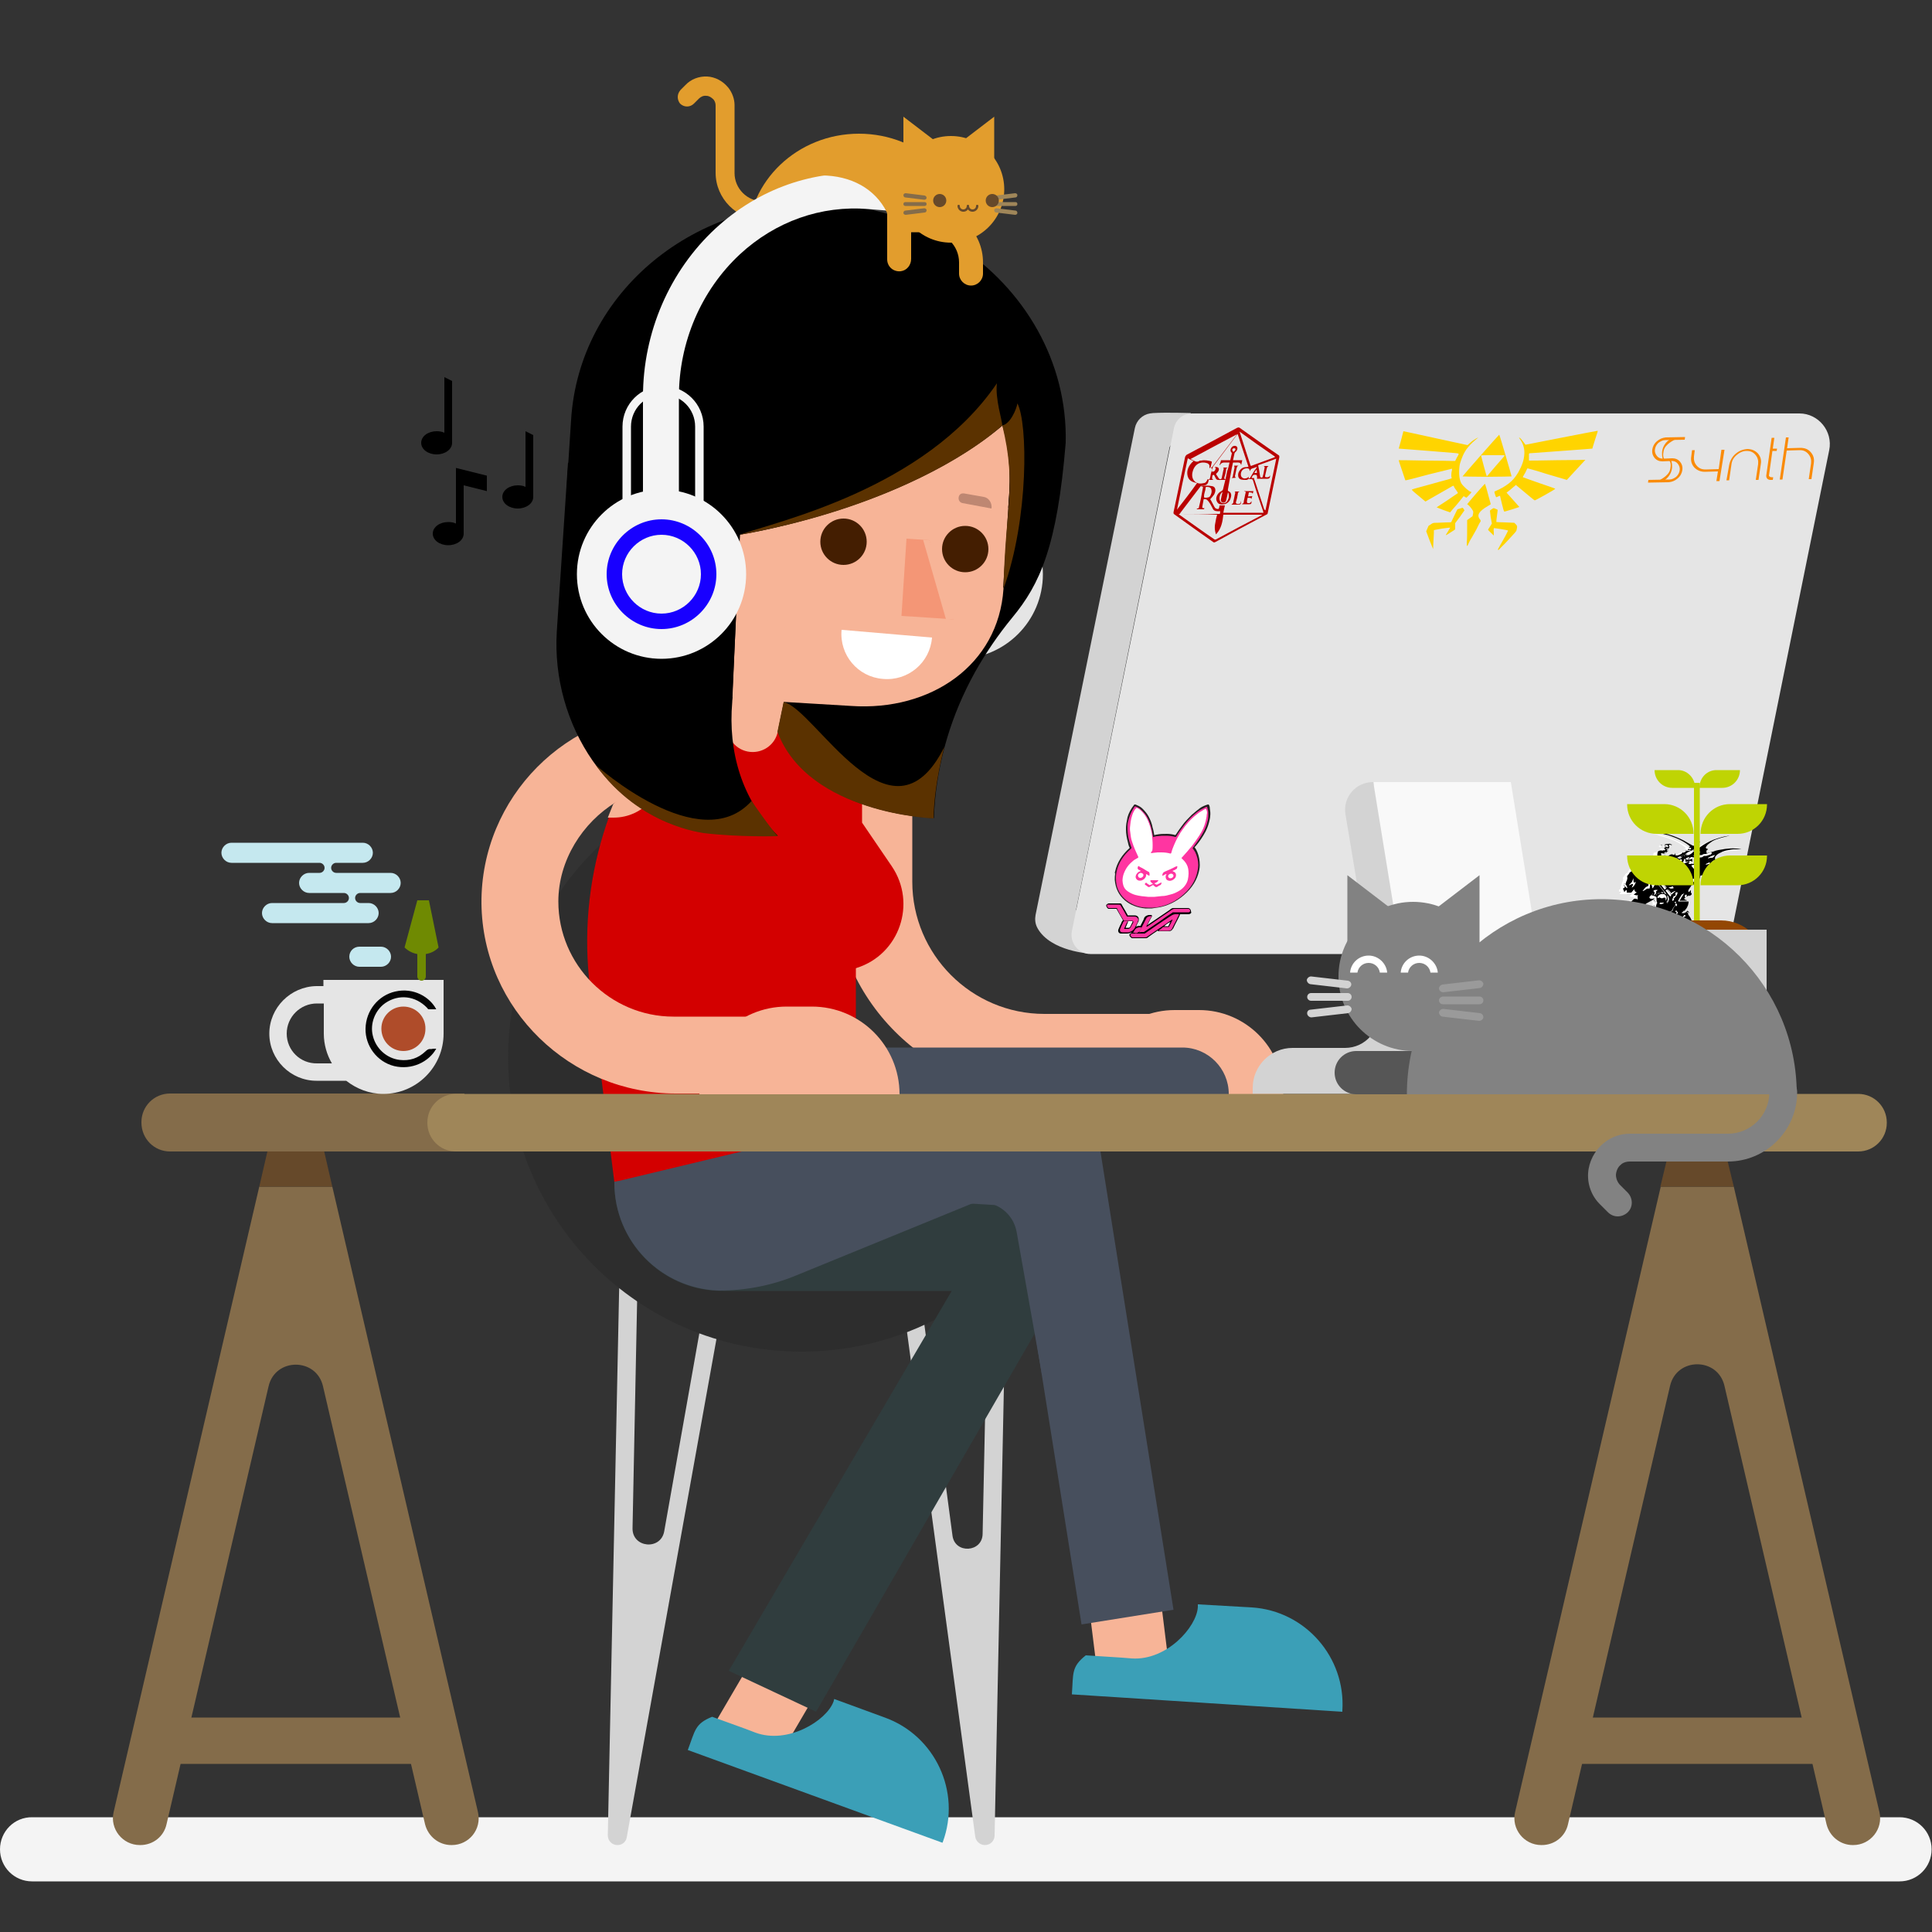 <svg class="landing__svg" xmlns="http://www.w3.org/2000/svg" xmlns:xlink="http://www.w3.org/1999/xlink" x="0px" y="0px" viewBox="0 0 500 500" xml:space="preserve">
<rect x="0" y="0" width="500" height="500" fill="#333333" stroke="none"/>
<g>
	<g>
		<g>
            <g class="cat--pace">
                <path class="pace__tail landing__svg--animate" fill="#E29D2D" d="M175.4,25.1c0,0.6,0.2,1.3,0.7,1.8c1,0.9,2.5,0.9,3.5-0.1l1.3-1.3c0.5-0.5,1.2-0.8,1.9-0.7
				c0.7,0,1.3,0.4,1.8,0.9l0.1,0.1c0.3,0.4,0.5,0.9,0.5,1.5v17.4c0,6.7,5.5,12.2,12.2,12.2h0.1c1.3,0,2.4-1.1,2.4-2.4
				s-1.1-2.4-2.4-2.4h-0.1c-4,0-7.3-3.3-7.3-7.3V27.2c0-1.6-0.6-3.2-1.6-4.5l-0.1-0.1c-1.3-1.6-3.3-2.7-5.4-2.8
				c-2.1-0.1-4.2,0.7-5.6,2.2l-1.3,1.3C175.6,23.9,175.4,24.5,175.4,25.1z"/>
            </g>
			<path fill="#FFFFFF" d="M227.3,40.4L225.9,53c-8.9-0.9-14.5,9-14.5,9l-6.9-0.1l0.7-21.5H227.3z"/>

			<path fill="#E29D2D" d="M193.5,62h17.7c0-5.4,5-9.7,11.1-9.7c6.1,0,11.1,4.4,11.1,9.7h17.7c0-15.1-12.9-27.4-28.8-27.4
				C206.4,34.6,193.5,46.9,193.5,62z"/>
			<g>
				<circle fill="#E5E5E5" cx="248" cy="148.6" r="21.9"/>
				<path fill="#DEE2E2" d="M233.8,148.6c0-7.8,6.4-14.2,14.2-14.2c7.8,0,14.2,6.4,14.2,14.2c0,7.8-6.4,14.2-14.2,14.2
					C240.1,162.8,233.8,156.4,233.8,148.6z M237.7,148.6c0,5.6,4.6,10.2,10.2,10.2c5.6,0,10.2-4.6,10.2-10.2
					c0-5.6-4.6-10.2-10.2-10.2C242.3,138.4,237.7,143,237.7,148.6z"/>
			</g>
			<polygon fill="#F7B497" points="184,447.7 202.5,453.1 212.4,436.2 196.3,426.7 			"/>
			<path fill="#F4F4F4" d="M0,478.6c0,4.6,3.7,8.3,8.3,8.3h483.3c4.6,0,8.3-3.7,8.3-8.3l0,0c0-4.6-3.7-8.3-8.3-8.3H8.4
				C3.7,470.2,0,474,0,478.6L0,478.6z"/>
			<path fill="#F7B497" d="M236.1,185.6v42.6c0,18.8,15.3,34.2,34.2,34.2h32.2V283h-32.2c-30.2,0-54.7-24.5-54.7-54.7
				c0-9.3-2.2-46.4-2.2-46.4L236.1,185.6z"/>
			<path fill="#F7B497" d="M304,261.4h6.3c12,0,21.8,9.7,21.8,21.8h-49.8C282.2,271.1,292,261.4,304,261.4z"/>
			<g>
				<path fill="#D3D3D3" d="M254.9,477.5L254.9,477.5c1.4,0,2.5-1.1,2.5-2.5l3.3-159L256,316l-1.7,81c-0.1,4.8-7.2,5.2-7.8,0.4
					l-9.3-69.8l-4.7,0.6l19.9,147.2C252.6,476.6,253.7,477.5,254.9,477.5z"/>
				<path fill="#D3D3D3" d="M162.2,475.5l26.5-147.2l-4.6-0.8l-12.2,68.8c-0.9,5-8.3,4.3-8.2-0.8l1.6-79.4l-4.7-0.1l-3.3,159
					c0,1.4,1.1,2.5,2.5,2.5h0C161,477.5,162,476.7,162.2,475.5z"/>
				<g>
					<path fill="#2D2D2D" d="M202.7,198.1v41.3c0,39.1,31.7,70.8,70.8,70.8h0.7c-13,23.8-38.3,39.8-67.3,39.6
						c-41.8-0.3-75.4-34.2-75.4-76C131.5,233.6,162.9,200.6,202.7,198.1z"/>
				</g>
			</g>
            <path fill="#303D3E" d="M274.2,327.8v0.3c0,3.9-1,7.7-3,11.1L211.2,443l-22.6-10.6l57.7-98.3h-59.4c-15.4,0-27.9-12.5-27.9-27.9
				v-0.3h93.2C264.4,305.9,274.2,315.7,274.2,327.8z"/>
            <g class="serena__leg">
                <polygon fill="#F7B497" points="284.4,436.3 302.3,429.3 299.9,409.9 281.4,412.2 			"/>
                <path class="serena__leg__shoe landing__svg--animate" fill="#3B9FB7" d="M281,428.4c13.8,0.9,6.8,0.4,11.9,0.8c9,0.6,16.8-8.1,17.1-13.3c0-0.2,0-0.5,0-0.7L324,416 c13.8,0.9,24.3,12.9,23.4,26.7l0,0.3l-70-4.5C277.8,433.1,277.2,431.4,281,428.4z"/>
			    <path class="" fill="#474F5D" d="M278.3,277.3l0.2,0.2c2.5,3,4.1,6.6,4.7,10.5l20.5,128.6l-23.8,3.8l-19.2-120.6L278.3,277.3z"/>
            </g>

			<g>
				<path fill="#846C4A" d="M67.1,307.1H86L123.7,469c1,4.4-2.3,8.5-6.8,8.5h-0.1c-3.2,0-6-2.2-6.8-5.4L83.6,358.8
					c-1.7-7.5-12.4-7.5-14.1,0L43.1,472.1c-0.7,3.2-3.5,5.4-6.8,5.4h-0.1c-4.5,0-7.8-4.2-6.8-8.5L67.1,307.1z"/>
				<polygon fill="#66492A" points="69.2,298 83.9,298 86,307.1 67.1,307.1 				"/>
			</g>
			<path fill="#846C4A" d="M44,298h76.2v-15H44c-4.1,0-7.4,3.3-7.4,7.4v0.1C36.6,294.7,39.9,298,44,298z"/>
			<g>
				<path fill="#846C4A" d="M479.6,477.5h-0.1c-3.2,0-6-2.2-6.8-5.4l-26.4-113.4c-1.7-7.5-12.4-7.5-14.1,0l-26.4,113.4
					c-0.7,3.2-3.5,5.4-6.8,5.4h-0.1c-4.5,0-7.8-4.2-6.8-8.5l37.7-161.9h18.9L486.4,469C487.4,473.3,484.1,477.5,479.6,477.5z"/>
				<polygon fill="#66492A" points="446.5,298 448.7,307.1 429.7,307.1 431.9,298 				"/>
			</g>
			<g>
				<path fill="#D3D3D3" d="M268.4,240L268.4,240c-0.5-1-0.6-2.1-0.4-3.2l25.7-126c0.4-2,2-3.5,3.9-3.8l0,0c0,0,0,0,0,0
					c0.3,0,0.5-0.1,0.8-0.1c3.4-0.2,9.8,0,9.8,0l-5.5,8.8l-24.2,119.7v0l3.7,11.4c0,0-10.3-0.5-13.7-6.6
					C268.5,240.2,268.5,240.1,268.4,240C268.4,240,268.4,240,268.4,240z"/>
				<path fill="#E5E5E5" d="M282.2,246.9h158c3.9,0,7.3-2.8,8.1-6.6l25.1-123.8c1-4.9-2.8-9.5-7.7-9.5H308.5c-2.3,0-4.3,1.6-4.7,3.9
					l-26.4,130.1C276.8,244,279.1,246.9,282.2,246.9z"/>
				<path fill="#F9F9F9" d="M368.5,283.1h28.2c3.8,0,6.8-3.4,6.2-7.2L391,202.4h-35.5l4,80.7H368.5z"/>
				<path fill="#D3D3D3" d="M334.5,271.2h13.6c5.3,0,9.4-4.7,8.5-10l-8.4-50.5c-0.7-4.4,2.7-8.3,7.1-8.3h0.1l11.2,68.8l0.6,3.7
					c0.7,4.3-2.7,8.2-7,8.2h-0.1h-35.9v-1.6C324.2,275.9,328.8,271.2,334.5,271.2z"/>

			<polygon fill="none" points="343,110.2 442,110.3 439.5,123.1 340.5,123 			"/>
				<g id="Synth">
					<g>
						<path fill="#FA8B08" d="M432,124.1c0.7,0,1.2-0.3,1.8-0.7c0.5-0.5,0.8-1,0.9-1.7c0.1-0.6-0.1-1.2-0.5-1.7s-0.9-0.7-1.6-0.7
							l-2.4,0.1c-0.8,0-1.5-0.3-2-0.9c-0.5-0.6-0.7-1.3-0.6-2.1s0.5-1.6,1.2-2.2c0.7-0.6,1.4-0.9,2.3-1l5-0.1l-0.1,0.7l-5,0.1
							c-0.7,0-1.2,0.3-1.8,0.7c-0.5,0.5-0.8,1-0.9,1.7c-0.1,0.6,0.1,1.2,0.5,1.7s0.9,0.7,1.6,0.7l2.4-0.1c0.8,0,1.5,0.3,2,0.9
							c0.5,0.6,0.7,1.3,0.6,2.1s-0.5,1.6-1.2,2.2c-0.7,0.6-1.4,0.9-2.3,1l-5.4,0.1l0.1-0.7L432,124.1z"/>
					</g>
					<path fill="#FA8B08" d="M462.2,113.2h0.7l-0.4,2.8l3.4-0.1c1.1,0,2,0.3,2.7,1.1s1,1.7,0.8,2.9l-0.6,4.1h-0.7l0.6-4.1
						c0.1-0.9-0.1-1.7-0.7-2.4s-1.3-1-2.2-1l-3.4,0.1l-1.1,7.5h-0.7L462.2,113.2z"/>
					<path fill="#FA8B08" d="M457.1,123.1c0-0.1,1.4-9.8,1.4-9.8h0.7l-0.4,2.8h1.1l-0.1,0.6h-1.1l-0.9,6.4c0,0,0.1,0.4,0.7,0.4h0.4
						l-0.1,0.7h-0.7C457.1,124.1,457.1,123.3,457.1,123.1z"/>
					<path fill="#FA8B08" d="M447.5,120.4c0.2-1.1,0.7-2.1,1.6-2.9c0.9-0.8,1.9-1.2,3.1-1.3c1.1,0,2,0.4,2.7,1.1
						c0.7,0.8,1,1.7,0.8,2.8l-0.6,4.1h-0.7l0.6-4.1c0.1-0.9-0.1-1.7-0.7-2.4s-1.3-1-2.3-1c-0.9,0-1.8,0.4-2.6,1.1
						c-0.8,0.7-1.2,1.5-1.3,2.4l-0.6,4.1h-0.7L447.5,120.4z"/>
					<path fill="#FA8B08" d="M445,124.5h-0.8l0.4-2.5l-3.4,0.1c-1.1,0-2-0.4-2.7-1.1c-0.7-0.8-1-1.7-0.8-2.9l0.2-1.6h0.7l-0.2,1.6
						c-0.1,0.9,0.1,1.7,0.7,2.4s1.3,1,2.3,1l3.4-0.1l0.7-5h0.8L445,124.5z"/>
					<path fill="#FA8B08" d="M432,113.8h1.4c0,0-2.4,1.1-2.8,2.7c0,0-0.5,1.7,0.2,2.4h-0.5C430.4,118.8,429.2,115.9,432,113.8z"/>
					<path fill="#FA8B08" d="M430.8,124.3h-1.4c0,0,2.4-1.1,2.8-2.7c0,0,0.5-1.7-0.2-2.4h0.5C432.5,119.2,433.7,122.1,430.8,124.3z"
						/>
				</g>
				<polygon fill="none" points="343,110.2 442,110.3 439.5,123.1 340.5,123 				"/>
				<g id="critical-role">
					<path fill="#BA0100" d="M305.2,125.5c0.5-2.4,1-4.8,1.5-7.2c0.1-0.3,0.2-0.4,0.4-0.6c4.4-2.3,8.8-4.7,13.1-7
						c0.3-0.1,0.4-0.1,0.6,0c3.4,2.4,6.7,4.8,10.1,7.1c0.2,0.1,0.2,0.3,0.2,0.5c-1,4.8-2,9.6-3,14.4c0,0.2-0.1,0.4-0.4,0.5
						c-4.4,2.3-8.8,4.7-13.2,7.1c-0.2,0.1-0.4,0.1-0.5,0c-3.4-2.4-6.8-4.8-10.1-7.2c-0.2-0.1-0.2-0.3-0.2-0.5
						C304.2,130.3,304.7,127.9,305.2,125.5z M311.5,129.2c-0.1,0.6-0.2,1.1-0.3,1.7c-0.1,0.4-0.1,0.7,0.4,0.6c0.1,0,0.1,0.1,0.1,0.1
						c-0.1,0.1-0.1,0.2-0.2,0.2c-0.6,0-1.1,0-1.7,0c-0.1,0-0.1-0.1-0.1-0.1c0.1,0,0.1-0.1,0.2-0.1c0.3,0,0.4-0.2,0.4-0.4
						c0.4-1.6,0.7-3.2,1-4.9c0.1-0.3,0-0.4-0.3-0.4c-0.1,0-0.2-0.1-0.2-0.1c1-0.1,1.9-0.2,2.8,0c1,0.1,1.2,1.1,0.6,2.2
						c-0.3,0.4-0.6,0.8-1,1.2c0.4,0.6,0.7,1.3,1.1,2c0.2,0.4,0.6,0.6,1.1,0.5c0.1-0.3,0.2-0.6,0.2-0.9c0.5,0,0.9,0,1.4,0
						c-0.1,0.6-0.3,1.2-0.4,1.9c3.5,0,6.9,0,10.4,0c-0.1-0.2-0.1-0.3-0.1-0.4c-0.9-2.6-1.8-5.2-2.6-7.9c-0.1-0.3-0.3-0.5-0.7-0.4
						c-0.2,0-0.4,0-0.6,0c0,0,0-0.1,0-0.1c0.5,0,0.6-0.4,0.8-0.7c0.4-0.7,0.8-1.4,1.3-2c0.1-0.1,0.1-0.2,0.2-0.4
						c-0.4,0.2-0.8,0.3-1.1,0.4c-0.3,0.1-0.6,0.2-0.7,0.7c-0.1-0.1-0.1-0.1-0.1-0.1c0-0.5-0.3-0.6-0.7-0.6c-0.4,0-0.8,0.1-1.2,0.5
						c-0.5,0.6-0.5,1.6,0,1.9c0.2,0.2,0.6,0.3,0.9,0.2c0.3,0,0.6-0.3,0.8-0.4c0,0.5-0.2,0.8-0.7,0.8c-0.4,0-0.9,0-1.3-0.1
						c-0.7-0.2-0.9-0.9-0.7-1.7c0.3-0.8,0.9-1.4,1.7-1.5c0.3,0,0.5,0,0.9-0.1c-0.9-2.8-1.9-5.6-2.8-8.5c-2.2,2.9-4.3,5.7-6.4,8.5
						c0.4,0,0.7,0,1.1,0.1c0.5,0.1,0.6,0.7,0.2,1.2c-0.1,0.2-0.3,0.3-0.5,0.6c0.3,0.4,0.5,0.8,0.8,1.2c0.1,0.1,0.3,0.1,0.5,0.1
						c0,0,0.2-0.2,0.2-0.4c0.1-0.6,0.3-1.3,0.4-1.9c0.1-0.3,0.2-0.6-0.1-0.7c0.4,0,0.8,0,1.2,0c-0.4,0.2-0.4,0.4-0.4,0.7
						c-0.1,0.6-0.2,1.2-0.4,1.7c-0.1,0.3-0.1,0.6,0.3,0.7c0,0,0,0,0,0.1c-0.3,0-0.6,0-0.9,0c-1.5,0-1.4,0.2-2-1.1
						c-0.1-0.2-0.2-0.3-0.5-0.1c0,0.4-0.4,1,0.3,1.2c-0.6,0-1,0-1.4,0c0.4-0.1,0.4-0.4,0.5-0.7c0.1-0.6,0.2-1.1,0.4-1.7
						c0.1-0.3,0.2-0.6-0.2-0.7c0.2-0.2,0.4-0.3,0.5-0.5c1.9-2.5,3.8-5,5.7-7.5c0.2-0.2,0.4-0.5,0.5-0.7c0,0,0,0,0,0
						c-4,2.1-7.9,4.2-12,6.4c0.4,0.2,0.7,0.3,1,0.5c0.4,0.2,0.8,0.3,1.3,0c0.1-0.1,0.3-0.1,0.5-0.1c0.9-0.2,1.8,0,2.6,0.2
						c0.1,0,0.1,0.2,0.1,0.3c-0.1,0.4-0.2,0.8-0.3,1.2c0,0.1-0.1,0.2-0.2,0.3c0-0.1-0.1-0.2-0.1-0.3c0.1-0.5-0.1-0.8-0.5-1
						c-0.6-0.2-1.2-0.3-1.9-0.1c-1,0.3-1.6,1.1-1.9,2.1c-0.5,1.5,0.1,2.9,1.5,3.2c0.5,0.1,1,0,1.5-0.1c0.4-0.1,0.6-0.5,0.8-0.9
						c0-0.1,0.1-0.1,0.2-0.1c0,0.1,0.1,0.1,0.1,0.2c-0.1,1-0.5,1.4-1.5,1.5c0,0-0.1,0-0.1,0c-0.3,0-0.5,0.1-0.6,0.3
						c-1.7,2.2-3.4,4.5-5.1,6.7c-0.1,0.1-0.1,0.2-0.2,0.3c3.5,0,6.9,0,10.4,0c0-0.2,0.1-0.4,0.1-0.7c-0.3,0-0.5,0-0.7,0
						c-0.6,0-1.1-0.2-1.3-0.8c-0.2-0.4-0.4-0.7-0.6-1.1C312.5,129.3,312.2,129.1,311.5,129.2C311.5,129.2,311.5,129.2,311.5,129.2z
						 M305,133c0.1,0.1,0.2,0.1,0.2,0.2c3,2.1,6,4.3,9.1,6.4c0.1,0.1,0.3,0,0.4,0c3.9-2.1,7.8-4.2,11.7-6.2c0.1,0,0.1-0.1,0.3-0.2
						c-3.4,0-6.7,0-10.1,0c-0.2,1.8-0.5,3.6-1.9,5.1c-0.4-1.2-0.4-2.1-0.1-3.4c0.1-0.6,0.2-1.1,0.4-1.7C311.7,133,308.4,133,305,133
						z M327.5,132.1c0.9-4.5,1.9-8.9,2.8-13.4c-1.6,0.6-3.2,1.2-4.7,1.7c0.2,0.9,0.4,1.9,0.5,2.8c0,0.1,0.1,0.3,0.1,0.3
						c0.1,0.1,0.3,0.1,0.4,0.1c0.1,0,0.2-0.2,0.2-0.3c0.2-0.6,0.3-1.3,0.4-1.9c0.1-0.3,0.2-0.7-0.2-0.8c0.5,0,0.9,0,1.3,0
						c-0.1,0.1-0.4,0.3-0.4,0.4c-0.2,0.7-0.3,1.4-0.5,2.2c0,0.2,0,0.3,0.3,0.3c0.4,0,0.7,0.1,1-0.5c0,0.7-0.2,0.9-0.7,0.9
						c-0.2,0-0.3,0-0.5,0c-0.7,0-1.5,0-2.2,0c0.1-0.4,0-1-0.2-1c-0.7-0.1-0.9,0-1.2,0.8c0.2,0,0.3,0,0.4,0c0.2,0,0.3,0,0.3,0.3
						c0,0.1,0,0.2,0.1,0.3c0.8,2.5,1.7,5.1,2.5,7.6C327.4,131.9,327.4,132,327.5,132.1z M320.8,111.7
						C320.7,111.7,320.7,111.8,320.8,111.7c0.9,2.9,1.9,5.8,2.8,8.7c0.1,0.2,0.2,0.2,0.4,0.1c1.9-0.7,3.8-1.4,5.7-2.1
						c0.1,0,0.2-0.1,0.3-0.2C326.9,116.1,323.8,113.9,320.8,111.7z M304.6,131.9C304.6,131.9,304.6,131.9,304.6,131.9
						c1.8-2.3,3.5-4.5,5.2-6.9c-1.3-0.2-2.3-0.7-2.5-2.1c-0.2-1.3,0.4-2.6,1.6-3.6c-0.5-0.2-1-0.4-1.5-0.7
						C306.4,123.1,305.5,127.5,304.6,131.9z M311.8,127.3c-0.1,0.4-0.2,0.7-0.2,1.1c0,0.1,0,0.2,0,0.3c0.2,0.2,1.1,0.1,1.4-0.1
						c0.4-0.4,0.7-1.3,0.5-1.9c-0.1-0.5-0.5-0.7-1.2-0.7c-0.2,0-0.3,0.1-0.3,0.3C312,126.6,311.9,127,311.8,127.3z M313.9,120.8
						c-0.1,0.4-0.2,0.8-0.3,1.2c0.2,0.1,0.5,0.1,0.7-0.1c0.3-0.3,0.3-0.6,0.3-0.8C314.5,120.8,314.3,120.8,313.9,120.8z
						 M324.6,122.4c0.3,0,0.5,0,0.7,0c0-0.3-0.1-0.6-0.1-0.9C325,121.8,324.8,122.1,324.6,122.4z"/>
					<path fill="#BA0100" d="M318.2,119.7c-0.4,0-0.9,0-1.3,0c-0.5,0-0.9,0.1-1.2,0.7c0,0-0.1-0.1-0.1-0.1c0.2-0.4,0.3-0.8,0.4-1.2
						c0.8,0,1.5,0,2.4,0c0.1-0.6,0.3-1.2,0.4-1.8c0-0.1-0.1-0.2-0.1-0.2c-0.4-0.4-0.3-0.9,0.1-1.4c0.4-0.4,1-0.4,1.3-0.1
						c0.3,0.4,0.1,1-0.4,1.4c-0.1,0.1-0.2,0.2-0.2,0.3c-0.1,0.6-0.3,1.2-0.4,1.8c0.9,0,1.6,0,2.4,0c-0.1,0.4-0.2,0.9-0.3,1.3
						c-0.1-0.8-0.7-0.7-1.2-0.7c-0.3,0-0.6,0-0.9,0c-0.1,0.6-0.3,1.2-0.4,1.9c-0.3,1.7-0.6,3.3-0.9,5c0,0.2-0.1,0.4,0.1,0.5
						c0.7,0.3,0.9,0.9,0.6,1.8c-0.2,0.8-0.9,1.5-1.7,1.6c-0.8,0.1-1.4,0.1-1.8-0.6c-0.6-0.9,0-2.3,1.1-2.8c0.2-0.1,0.3-0.2,0.4-0.4
						c0.4-1.6,0.8-3.2,1.1-4.8C317.9,121.2,318,120.5,318.2,119.7z M316.4,127.3c-0.9,0.6-1.1,2.3-0.3,2.8c0.6,0.3,1.3,0.1,1.6-0.6
						c0.3-0.5,0.4-1,0.3-1.5c0-0.2-0.1-0.4-0.2-0.6c-0.2,0.8-0.3,1.5-0.5,2.2c0,0.1-0.2,0.3-0.3,0.4c-0.7,0.3-1.2-0.2-1-0.9
						C316.1,128.6,316.2,128,316.4,127.3z M319.1,116.9c0.1,0,0.1,0,0.2,0c0.2-0.2,0.4-0.3,0.4-0.5c0.1-0.2,0-0.4-0.3-0.4
						c-0.3,0-0.5,0.2-0.5,0.4C318.9,116.5,319,116.7,319.1,116.9z"/>
					<path fill="#BA0100" d="M323.9,129.7c0,0.7-0.1,0.8-0.7,0.8c-0.5,0-1,0-1.6,0c-0.1,0-0.1,0-0.2-0.1c0.5-0.1,0.5-0.4,0.5-0.7
						c0.1-0.6,0.3-1.3,0.4-1.9c0.1-0.3,0.2-0.7-0.3-0.6c0,0,0-0.1,0.1-0.1c0.7,0,1.5,0,2.3,0c-0.1,0.2-0.1,0.4-0.2,0.7
						c-0.2-0.5-0.6-0.3-1-0.4c-0.1,0.4-0.1,0.7-0.2,1.1c0.4,0,0.7-0.1,1.1-0.1c-0.1,0.2-0.2,0.5-0.2,0.8c-0.1-0.5-0.6-0.3-1-0.4
						c-0.1,0.4-0.2,0.7-0.2,1.1c0,0.1,0.1,0.3,0.2,0.3c0.3,0,0.5,0.1,0.8-0.2C323.7,129.9,323.8,129.8,323.9,129.7z"/>
					<path fill="#BA0100" d="M321.2,129.7c0,0.7-0.1,0.9-0.7,0.9c-0.5,0-1.1,0-1.6,0c-0.1,0-0.1,0-0.2-0.1c0.4-0.1,0.5-0.4,0.5-0.7
						c0.1-0.6,0.3-1.3,0.4-1.9c0.1-0.3,0.2-0.7-0.2-0.7c0.5,0,1,0,1.5,0c-0.6,0.1-0.5,0.5-0.6,0.9c-0.1,0.6-0.2,1.1-0.4,1.7
						c-0.1,0.2-0.1,0.5,0.2,0.6c0.5,0.1,0.8,0,1-0.3C321.1,129.8,321.1,129.8,321.2,129.7z"/>
					<path fill="#BA0100" d="M318.7,123.7c0.3-0.1,0.4-0.4,0.4-0.7c0.1-0.7,0.3-1.3,0.4-2c0-0.2-0.1-0.3-0.1-0.5c0.3,0,0.7,0,1.2,0
						c-0.5,0.1-0.5,0.5-0.6,0.8c-0.1,0.5-0.2,1-0.3,1.5c-0.1,0.3-0.2,0.7,0.2,0.8C319.6,123.7,319.1,123.7,318.7,123.7z"/>
				</g>
				<g id="DVA">
					<path d="M308.3,236.2c-0.1,0.2-0.4,0.4-0.7,0.4c-0.4,0-0.7,0-1.1,0c-0.3,0-0.7,0-1,0c0,0,0,0-0.1,0c0,0.1-0.1,0.2-0.1,0.3
						c-0.5,1.1-1.1,2.1-1.6,3.2c0,0.1-0.1,0.2-0.2,0.3c-0.2,0.4-0.6,0.6-1,0.6c-0.1,0-0.2,0-0.3,0c-0.7,0-1.5,0-2.2,0h-0.1
						c-0.2,0-0.3-0.1-0.3-0.2c0,0-0.1,0-0.1,0.1c-0.8,0.5-1.6,1.1-2.3,1.6c-0.2,0.2-0.4,0.3-0.7,0.3c0,0,0,0-0.1,0h-0.1
						c-1.1,0-2.3,0-3.4,0c0,0,0,0-0.1-0.1c-0.2-0.1-0.3-0.3-0.4-0.4c-0.1-0.1-0.1-0.2-0.1-0.4s0.2-0.3,0.4-0.4
						c0.1,0,0.1-0.1,0.1-0.2l0,0c-0.4,0.2-0.8,0.3-1.2,0.3c-0.4,0-0.7,0-1.1,0c-0.2,0-0.3,0-0.5,0c-0.5-0.1-0.8-0.6-0.5-1.2
						c0.2-0.4,0.3-0.8,0.5-1.1c0.1-0.2,0.2-0.4,0.3-0.7c0.1-0.2,0.2-0.3,0.3-0.4v-0.1c-0.5-0.9-1.1-1.9-1.6-2.8
						c0-0.1-0.1-0.1-0.1-0.1c-0.7,0-1.3,0-2,0c-0.1,0-0.1,0-0.2-0.1s-0.2-0.2-0.3-0.4c-0.1-0.1-0.1-0.2-0.1-0.3l0,0
						c0-0.1,0-0.1,0-0.2c0,0,0,0,0.1-0.1c0.2-0.2,0.4-0.3,0.6-0.3c0.6,0,1.1,0,1.7,0c0.3,0,0.7,0,1,0c0.1,0,0.2,0,0.3,0
						c0.2,0.1,0.3,0.2,0.3,0.3c0.4,0.8,0.9,1.5,1.3,2.3c0.1,0.1,0.2,0.3,0.2,0.4c0,0.1,0.1,0.1,0.1,0.1c0.6,0,1.1,0,1.7,0
						c0.8,0,1.2,0.5,1.1,1.2c0,0.3-0.1,0.5-0.3,0.8c-0.1,0.3-0.3,0.6-0.4,0.9l0,0c0.3-0.1,0.6-0.2,0.9-0.2c0.1,0,0.1,0,0.2,0
						s0.1,0,0.1-0.1c0.1-0.3,0.3-0.5,0.4-0.8c0.2-0.4,0.4-0.7,0.5-1.1c0.2-0.5,0.7-0.7,1.2-0.8c0.2,0,0.4,0,0.6,0s0.3,0.2,0.2,0.4
						l0,0c-0.3,0.5-0.6,1-0.8,1.5c-0.1,0.2-0.2,0.4-0.3,0.6c0,0,0,0,0,0.1c0,0,0.1,0,0.1-0.1c1.9-1.3,3.7-2.5,5.6-3.8
						c0.1-0.1,0.2-0.1,0.2-0.2c0.3-0.2,0.5-0.3,0.8-0.3c1.2,0,2.4,0,3.7,0c0.1,0,0.3,0,0.4,0.1c0.2,0.1,0.3,0.3,0.4,0.5
						c0,0.1,0,0.1,0,0.2C308.3,236.1,308.3,236.1,308.3,236.2z"/>
					<path fill="#B0B0B0" d="M308.3,236.2c0-0.1,0-0.1,0-0.2l0,0C308.3,236.1,308.3,236.1,308.3,236.2L308.3,236.2L308.3,236.2z"/>
					<path fill="#373737" d="M296.3,242.8L296.3,242.8C296.4,242.8,296.4,242.8,296.3,242.8L296.3,242.8z"/>
					<path fill="#A6A6A6" d="M296.4,242.8L296.4,242.8L296.4,242.8L296.4,242.8L296.4,242.8z"/>
					<path fill="#231F20" d="M288.6,225.5c0.5-2.3,1.8-4.3,3.7-6l0,0c0.1-0.1,0.1-0.1,0-0.2c-0.2-0.4-0.3-0.8-0.4-1.3
						c-0.3-1.1-0.5-2.2-0.5-3.3c0-0.5,0-1,0.1-1.6c0.1-0.5,0.2-1,0.3-1.6c0.3-1.1,0.9-2.2,1.7-3.2c0.1-0.1,0-0.1,0.2-0.1
						s0.4,0.1,0.6,0.2c0.5,0.2,1,0.5,1.4,0.9c0.6,0.6,1.1,1.2,1.5,1.9c0.5,0.9,0.9,1.9,1.1,3c0.2,0.6,0.3,1.2,0.4,1.8v0.1
						c0,0,0,0,0.1,0c0.2,0,0.3-0.1,0.5-0.1c0.9-0.2,1.8-0.2,2.7-0.2c0.7,0,1.4,0.1,2.1,0.3c0.1,0,0.1,0,0.2-0.1
						c0.5-0.8,1-1.5,1.6-2.3c0.7-1,1.6-1.9,2.5-2.8c0.7-0.6,1.4-1.2,2.2-1.8c0.6-0.4,1.3-0.7,2-0.9c0.1,0,0.1,0,0.2,0
						c0.2,0.3,0.3,0.6,0.3,1c0.1,0.6,0.2,1.3,0.1,2c0,0.5-0.2,1.1-0.3,1.6c-0.2,0.8-0.5,1.6-0.9,2.4c-0.7,1.3-1.5,2.5-2.5,3.7
						c-0.1,0.1-0.2,0.2-0.3,0.3c-0.1,0.1-0.1,0.1,0,0.1c0.3,0.4,0.5,0.8,0.7,1.3c0.4,1,0.6,2.1,0.6,3.3c0,0.8-0.2,1.6-0.4,2.3
						c-0.7,2.3-2.2,4.3-4.4,6c-1.7,1.3-3.6,2.2-5.6,2.6c-0.7,0.1-1.3,0.2-2,0.3c-0.6,0-1.2,0-1.7,0c-2.1-0.2-3.9-0.9-5.3-2.1
						c-1.6-1.4-2.4-3.1-2.6-5.3c0-0.5,0-1,0.1-1.6C288.5,226,288.5,225.7,288.6,225.5z"/>
					<path fill="#FE35A0" d="M294.7,241.6c0.5,0,1,0,1.5,0c0.1,0,0.1,0,0.2-0.1c2.2-1.5,4.3-3,6.5-4.4c0.2-0.1,0.3-0.2,0.5-0.3
						s0.5-0.2,0.7-0.2c0.3,0,0.5,0,0.8,0h0.1c0.1,0,0.1,0.1,0.1,0.2c-0.1,0.3-0.3,0.5-0.4,0.8c-0.4,0.9-0.9,1.7-1.3,2.6
						c0,0.1-0.1,0.1-0.1,0.2c-0.2,0.3-0.5,0.5-0.9,0.5s-0.9,0-1.3,0c-0.3,0-0.7,0-1,0c0,0,0,0-0.1,0s-0.1,0-0.1-0.1s0.1-0.1,0.1-0.1
						c0.3-0.2,0.6-0.4,0.9-0.7c0.1,0,0.1-0.1,0.2-0.1c0.4,0,0.8,0,1.2,0c0.2,0,0.3,0,0.3-0.2c0.3-0.5,0.6-1.1,0.8-1.6
						c0,0,0.1-0.1,0-0.1h-0.1c0,0-0.1,0-0.1,0.1c-2.1,1.4-4.2,2.9-6.3,4.3c-0.2,0.2-0.5,0.2-0.8,0.2c-1,0-2,0-3,0
						c-0.1,0-0.1,0-0.2-0.1s-0.2-0.2-0.3-0.3c0,0,0,0,0-0.1c-0.1-0.1-0.1-0.2,0-0.3s0.2-0.2,0.4-0.2h0.1
						C293.7,241.6,294.2,241.6,294.7,241.6z"/>
					<path fill="#FE35A0" d="M290.9,240.4c0.1,0,0.2,0,0.3,0c0.2,0,0.4,0,0.7,0c0.3,0,0.6-0.2,0.7-0.4c0.2-0.4,0.4-0.8,0.6-1.1
						c0.1-0.1,0.1-0.2,0.1-0.3c0-0.2-0.1-0.3-0.3-0.3c-0.7,0-1.3,0-2,0c-0.1,0-0.1,0-0.2-0.1c-0.6-1-1.2-2-1.7-3c0,0,0,0,0-0.1
						S289,235,289,235c-0.7,0-1.3,0-2,0c-0.1,0-0.2,0-0.2-0.1c-0.1-0.1-0.1-0.1-0.2-0.2c0,0-0.1-0.1-0.1-0.2
						c-0.1-0.2,0.1-0.4,0.3-0.4h0.1c0.8,0,1.7,0,2.5,0c0.1,0,0.1,0,0.2,0c0.2,0,0.3,0.1,0.4,0.2c0.2,0.3,0.4,0.7,0.6,1
						c0.3,0.6,0.7,1.2,1,1.8c0,0.1,0.1,0.1,0.2,0.1c0.6,0,1.2,0,1.8,0c0.4,0,0.7,0.2,0.9,0.5c0.1,0.2,0.1,0.5,0,0.7
						c-0.1,0.4-0.4,0.8-0.6,1.3c-0.1,0.1-0.1,0.3-0.2,0.4c-0.2,0.4-0.5,0.7-0.9,0.9c-0.1,0-0.1,0.1-0.2,0.1
						c-0.2,0.1-0.5,0.2-0.7,0.2c-0.5,0-1,0-1.4,0c-0.5,0-0.8-0.4-0.6-0.9c0-0.1,0.1-0.2,0.1-0.2c0.2-0.5,0.4-1,0.7-1.6
						c0,0,0-0.1,0.1-0.1c0.1-0.1,0.1-0.1,0.2-0.1c0.2,0,0.4,0,0.7,0c0.1,0,0.1,0,0.1,0.1s0,0.1-0.1,0.2
						C291.4,239.2,291.2,239.8,290.9,240.4C290.9,240.3,290.9,240.3,290.9,240.4z"/>
					<path fill="#FE35A0" d="M294.8,241.3c0-0.1,0-0.1,0.1-0.2c0.6-1.1,1.1-2.2,1.7-3.3c0.2-0.5,0.6-0.6,1-0.7c0.1,0,0.3,0,0.4,0
						c0,0,0,0,0.1,0l0,0c-0.3,0.4-0.5,0.8-0.7,1.2c-0.2,0.5-0.5,1-0.7,1.4c0,0-0.1,0.1,0,0.1h0.1h0.1c2.1-1.4,4.2-2.9,6.3-4.3
						c0.3-0.2,0.5-0.3,0.8-0.3c1.2,0,2.4,0,3.5,0c0.1,0,0.2,0,0.3,0.1c0.1,0.1,0.2,0.2,0.2,0.3v0.1c0,0.2-0.1,0.4-0.4,0.4
						c-0.4,0-0.7,0-1.1,0c-1,0-1.9,0-2.9,0c-0.1,0-0.1,0-0.2,0.1c-1.1,0.7-2.1,1.4-3.2,2.2c-1.3,0.9-2.7,1.8-4,2.7
						c-0.1,0.1-0.2,0.1-0.3,0.1C295.5,241.2,295.2,241.2,294.8,241.3C294.9,241.4,294.9,241.4,294.8,241.3z"/>
					<path fill="#FE35A0" d="M293.5,241.4c-0.1,0-0.2,0-0.2,0c-0.1,0-0.1,0,0-0.1c0.1-0.2,0.3-0.5,0.4-0.7c0.3-0.4,0.6-0.5,1-0.6
						c0.2,0,0.4,0,0.6,0c0.1,0,0.1,0,0.1,0.1c-0.1,0.2-0.2,0.4-0.3,0.7c-0.3,0.4-0.6,0.6-1.1,0.7
						C293.7,241.4,293.6,241.4,293.5,241.4z"/>
					<path fill="#FFFFFF" d="M291.3,240.1c0.1-0.2,0.2-0.5,0.3-0.7c0.1-0.2,0.2-0.5,0.3-0.7c0-0.1,0-0.1,0-0.2c0,0,0-0.1,0.1-0.1
						c0.3,0,0.6,0,1,0c0.1,0,0.1,0,0.1,0.1v0.1c-0.2,0.4-0.4,0.8-0.6,1.2c-0.1,0.2-0.2,0.3-0.5,0.3c-0.2,0-0.4,0-0.5,0
						C291.4,240.1,291.4,240.1,291.3,240.1z"/>
					<path fill="#FFFFFF" d="M302.9,238.6c-0.2,0.3-0.3,0.6-0.5,1c0,0.1,0,0.1-0.1,0.1c-0.3,0-0.6,0-0.9,0c0,0,0,0-0.1,0
						C301.8,239.2,302.3,238.9,302.9,238.6C302.9,238.5,302.9,238.5,302.9,238.6z"/>
					<path fill="#666666" d="M302.9,238.6C302.9,238.6,302.9,238.5,302.9,238.6C302.9,238.5,302.9,238.5,302.9,238.6
						C302.9,238.5,302.9,238.6,302.9,238.6z"/>
					<path fill="#FF35A1" d="M312.5,212.5c-0.2,1-0.6,2-1.1,2.9c-0.7,1.3-1.5,2.4-2.4,3.6c-0.1,0.1-0.2,0.3-0.3,0.4
						c-0.1,0.1-0.1,0.1,0,0.2c0.2,0.3,0.4,0.6,0.6,0.9c0.5,1,0.8,2.2,0.8,3.4c0,0.5-0.1,1.1-0.2,1.6c-0.4,1.9-1.3,3.6-2.7,5.1
						c-2,2.1-4.4,3.5-7.2,4.1c-0.6,0.1-1.2,0.2-1.7,0.2c-0.4,0-0.8,0-1.2,0c-1.5,0-2.8-0.3-4-0.9c-1.6-0.8-2.8-1.9-3.5-3.3
						c-0.6-1.1-0.8-2.2-0.8-3.5c0-0.7,0.1-1.4,0.3-2.1c0.5-1.9,1.6-3.6,3.2-5.1c0.2-0.2,0.4-0.3,0.5-0.5c0.1-0.1,0.1-0.1,0-0.2
						c-0.4-1.1-0.8-2.3-0.9-3.5c-0.1-0.7-0.1-1.3-0.1-2s0.2-1.4,0.4-2.1c0.3-1,0.8-2,1.4-2.9l0,0c0.1-0.1,0.1-0.1,0.2-0.1
						c0.4,0.1,0.7,0.3,1.1,0.5c0.5,0.4,1,0.9,1.4,1.4c0.6,0.8,1,1.6,1.3,2.5c0.4,1.1,0.6,2.2,0.8,3.4c0,0,0,0,0,0.1s0,0.1,0.1,0
						c0.4-0.1,0.8-0.2,1.2-0.2c0.3,0,0.7-0.1,1-0.1c0.4,0,0.8,0,1.1,0c0.8,0,1.6,0.1,2.3,0.3c0,0,0,0,0.1,0s0.1,0,0.2-0.1
						c0.5-0.9,1.1-1.7,1.7-2.5c0.8-1.1,1.7-2.1,2.7-3c0.7-0.6,1.4-1.2,2.2-1.6c0.4-0.2,0.8-0.4,1.2-0.6c0.1,0,0.1,0,0.2,0.1
						c0.2,0.5,0.3,1.1,0.3,1.6s0,1.1-0.1,1.6C312.6,212.2,312.6,212.3,312.5,212.5z"/>
					<path fill="#FFFFFF" d="M297.9,220.8c0.2,0,0.5-0.1,0.7-0.1c0.3,0,0.7-0.1,1-0.1s0.7,0,1,0c0.8,0,1.6,0.1,2.3,0.3
						c0.1,0,0.1,0,0.2-0.1c0.1-0.3,0.2-0.6,0.3-1c0.2-0.6,0.5-1.2,0.7-1.7c0.4-0.9,0.9-1.8,1.4-2.6c0.8-1.2,1.6-2.3,2.7-3.4
						c0.6-0.6,1.3-1.2,2.1-1.8c0.5-0.3,1-0.6,1.5-0.9c0.1,0,0.1-0.1,0.2-0.1s0.1,0,0.1,0c0.1,0.2,0.1,0.3,0.2,0.5
						c0.1,0.3,0.1,0.7,0,1c0,0.6-0.2,1.2-0.3,1.8c-0.3,1.2-0.8,2.4-1.6,3.6c-0.6,0.9-1.2,1.8-1.9,2.7c-0.8,1-1.7,2-2.6,3l-0.1,0.1
						c-0.1,0.1-0.1,0.1,0,0.1c0.5,0.5,1,1,1.3,1.6c0.4,0.7,0.5,1.5,0.5,2.4c0,0.5-0.1,1.1-0.2,1.6c-0.3,1.1-1,2-2,2.7
						c-0.8,0.5-1.6,0.9-2.5,1.1c-0.7,0.2-1.4,0.4-2.2,0.4c-0.6,0.1-1.3,0.1-1.9,0.2c-0.6,0-1.1,0-1.7,0c-1.1-0.1-2.2-0.2-3.3-0.5
						c-0.7-0.2-1.3-0.5-1.9-0.9s-1-0.9-1.2-1.6c-0.1-0.4-0.2-0.9-0.2-1.3c0-0.4,0.1-0.9,0.2-1.3c0.4-1.3,1.1-2.5,2.3-3.5
						c0.4-0.4,0.9-0.7,1.5-1c0.1-0.1,0.1-0.1,0.1-0.2c-0.6-1.3-1.2-2.6-1.6-3.9c-0.3-0.8-0.4-1.7-0.5-2.6c-0.1-0.5-0.1-1.1,0-1.7
						c0-0.3,0.1-0.6,0.1-0.9c0.1-0.3,0.1-0.7,0.2-1c0.2-0.6,0.3-1.2,0.7-1.8c0.1-0.3,0.3-0.5,0.5-0.7s0.1-0.1,0.3-0.1
						c0.4,0.2,0.7,0.4,1,0.7c0.7,0.7,1.3,1.5,1.7,2.4c0.5,1.1,0.9,2.4,1.1,3.6c0.1,1,0.2,1.9,0.2,2.9c0,0.5,0,1-0.1,1.5
						C297.9,220.5,297.8,220.7,297.9,220.8z"/>
					<path fill="#FF35A1" d="M303.5,225.5c0.9,0.2,1,1,0.7,1.6c-0.4,0.6-1.2,1-1.8,0.8c-0.4-0.1-0.6-0.3-0.7-0.7
						c-0.1-0.3,0-0.7,0.2-1c0,0,0,0-0.1,0c-0.3,0.1-0.5,0.2-0.8,0.4c-0.1,0.1-0.2,0-0.2-0.1s0-0.2,0.1-0.3v-0.1
						c0-0.1,0.1-0.2,0.2-0.3s0.2-0.1,0.3-0.2c0.9-0.4,1.9-0.8,2.8-1.3c0.1,0,0.2-0.1,0.3-0.1c0.1-0.1,0.2,0,0.2,0.1
						s-0.1,0.3-0.1,0.4c0,0.1-0.1,0.2-0.2,0.2c-0.1,0.1-0.2,0.1-0.3,0.2c-0.2,0.1-0.4,0.2-0.7,0.3
						C303.6,225.4,303.6,225.4,303.5,225.5z"/>
					<path fill="#FF35A1" d="M295.3,225.4c-0.1,0-0.1-0.1-0.2-0.1c-0.1-0.1-0.3-0.2-0.4-0.2s-0.1-0.1-0.2-0.2c0-0.1-0.1-0.1-0.1-0.2
						c0-0.1,0.1-0.3,0.1-0.4c0.1-0.2,0.1-0.2,0.3-0.1c0.2,0.2,0.5,0.3,0.7,0.4c0.6,0.3,1.1,0.7,1.7,1c0.1,0,0.2,0.1,0.2,0.2
						c0.1,0.1,0.1,0.2,0.1,0.3s0,0.2,0,0.3v0.1c0,0.1-0.1,0.2-0.2,0.1c-0.2-0.1-0.4-0.3-0.7-0.4c0.1,0.5-0.1,0.9-0.5,1.3
						c-0.3,0.2-0.6,0.4-0.9,0.4c-0.7,0.1-1.2-0.3-1.3-0.9c0-0.3,0.1-0.7,0.4-1C294.5,225.7,294.9,225.5,295.3,225.4L295.3,225.4z"/>
					<path fill="#FF35A1" d="M298.4,228.7c-0.3-0.1-0.4-0.3-0.6-0.5c0,0-0.1-0.1-0.1-0.2c0-0.1,0-0.1,0.1-0.2c0.1,0,0.1,0,0.2,0
						c0.5,0,1,0,1.5,0c0.1,0,0.1,0,0.2,0s0.1,0.1,0,0.2l-0.1,0.1c-0.3,0.3-0.5,0.4-0.9,0.5l0,0c0.2,0.1,0.3,0.2,0.5,0.3
						c0.1,0.1,0.2,0,0.3,0c0.2-0.1,0.4-0.2,0.6-0.3c0.1,0,0.2-0.1,0.2-0.1s0.1,0,0.1-0.1c0.1,0,0.2,0,0.2,0.1s-0.1,0.4-0.2,0.5
						c-0.3,0.1-0.6,0.3-0.9,0.5c-0.2,0.1-0.4,0.1-0.5,0c-0.2-0.1-0.4-0.3-0.5-0.4c-0.1-0.1-0.1-0.1-0.2,0c-0.2,0.1-0.4,0.2-0.7,0.4
						c-0.2,0.1-0.4,0.1-0.5,0s-0.3-0.2-0.4-0.3s-0.2-0.1-0.3-0.2c-0.2-0.1-0.1-0.4,0.1-0.5c0.1,0,0.1-0.1,0.2,0c0,0,0.1,0,0.1,0.1
						c0.2,0.1,0.4,0.3,0.6,0.4c0.1,0.1,0.2,0.1,0.3,0C298,228.9,298.2,228.8,298.4,228.7z"/>
					<path fill="#FFFFFF" d="M302.3,226.7c0.1-0.4,0.5-0.6,0.8-0.6c0.4,0,0.6,0.3,0.6,0.6c-0.1,0.4-0.5,0.6-0.8,0.6
						C302.5,227.3,302.3,227,302.3,226.7z"/>
					<path fill="#FFFFFF" d="M295.9,226.6c-0.1,0.4-0.5,0.6-0.8,0.6c-0.4,0-0.6-0.3-0.6-0.7c0.1-0.4,0.5-0.6,0.8-0.6
						C295.8,226,296,226.3,295.9,226.6z"/>
				</g>
				<g id="FFVI">
					<path fill="#FFFFFF" d="M429.9,218.8L429.9,218.8c-0.1,0-0.1,0.1-0.1,0.2c0,0.1,0,0.3,0,0.4c0,0.1,0,0.2,0.1,0.3
						s0.3,0.2,0.4,0.2s0.2,0,0.3,0.1c0,0,0.1,0,0,0.1h-0.1c-0.1,0-0.1,0-0.2,0c-0.2,0-0.4,0.1-0.5,0.3l0,0c-0.1,0-0.1,0.1-0.2,0.1
						c-0.3-0.1-0.6-0.1-0.9,0c-0.2,0-0.3,0.1-0.5,0.1c-0.1,0.1-0.1,0.2-0.3,0.2c0,0.1,0,0.1,0,0.2c0,0.2-0.1,0.4-0.1,0.5
						s0,0.1,0.1,0.1l0,0c0,0.1,0,0.1-0.1,0.1c0,0.1,0,0.1,0,0.1c0,0.1-0.1,0.2-0.1,0.3v0.1c0.1,0,0.1,0,0.2,0s0,0.1,0,0.1l0,0
						c0.1,0.1,0.1,0.1,0.1,0.2v0.1c0,0.1,0.1,0.2,0.3,0.1c0.2-0.1,0.4-0.2,0.6-0.1c0.1,0,0.3,0,0.4,0.1c-0.1,0.1-0.3,0.2-0.3,0.4
						l0,0c0,0,0,0,0.1,0c0.2,0,0.4-0.1,0.6,0c0.1,0.1,0.2,0.1,0.3,0.1c0.1,0,0.2,0.1,0.2,0.2c0,0.1,0,0.2,0,0.3c0,0.2,0,0.4,0.2,0.5
						c0,0,0.1,0.1,0.2,0.1c-0.1,0-0.1,0-0.1,0h-0.1c0,0.1-0.1,0.1-0.1,0.2c-0.1,0.1-0.1,0.1-0.2,0.1s-0.1,0-0.2,0s-0.1,0-0.1,0.1
						c-0.1,0.1-0.2,0.2-0.3,0.2c-0.8,0-1.5,0-2.3,0c-0.1,0-0.2,0-0.3,0.2c-0.1,0.2-0.2,0.3-0.3,0.5c-0.1,0.1-0.2,0.2-0.4,0.2l0,0
						c-0.2,0-0.2,0-0.2,0.2l0,0c0,0.1,0,0.1-0.1,0.1s-0.2,0-0.3,0h-0.1c0-0.1-0.1-0.1-0.2-0.1s-0.1-0.1-0.1-0.1
						c-0.1-0.1-0.1-0.2-0.1-0.3s0-0.1,0-0.2c0,0,0,0-0.1,0s-0.1,0-0.1-0.1v-0.1h-0.1h-0.1c-0.1,0-0.1,0-0.1-0.1V225
						c0-0.1,0-0.1-0.1-0.1s-0.2,0-0.2,0c-0.1,0-0.1,0-0.2,0.1c0,0.1-0.1,0.1-0.1,0.1c-0.1,0-0.2,0-0.3,0c-0.1,0-0.2,0-0.2,0.1
						c-0.1,0.2-0.3,0.3-0.5,0.2c0,0-0.1,0-0.1,0.1s-0.1,0.1-0.2,0.2c-0.3,0.2-0.7,0.1-0.7-0.2c0-0.2,0-0.3,0.1-0.5s0.3-0.4,0.4-0.6
						l0.1-0.1l0,0c-0.6,0.4-1.1,0.8-1.4,1.5c0,0.1-0.1,0.1-0.2,0.2c0,0,0,0-0.1,0c0,0-0.1,0-0.1,0.1s0,0.1-0.1,0.1s-0.1,0-0.1,0.1
						s0,0.2-0.1,0.2c-0.1,0.2-0.3,0.4-0.4,0.5s-0.1,0.2-0.1,0.3v0.1c0.1,0.2,0.1,0.3,0,0.5v0.1c-0.1,0.2-0.2,0.3-0.2,0.5
						c-0.2,0.4-0.3,0.9-0.4,1.3c0,0.1-0.1,0.3-0.1,0.4c-0.1,0-0.2,0-0.3,0c0,0.1,0,0.2,0,0.4c0,0.1,0,0.1,0.1,0.2
						c0.1,0,0.1,0.1,0.1,0.2v0.1c0,0.1,0,0.1,0,0.2c0,0.1,0,0.1,0.1,0.1s0.1,0,0.2,0c0.4,0,0.8,0,1.1,0c0.2,0,0.3,0,0.5,0
						c0.2-0.2,0.4-0.5,0.6-0.7l0.1-0.1h0.1c0,0,0,0,0,0.1c0,0.3,0.2,0.5,0.5,0.6h0.1c0,0-0.1,0-0.1,0.1c-0.1,0-0.1,0-0.2,0.1
						c0,0-0.1,0-0.1,0.1c-0.1,0.1-0.2,0.2-0.3,0.3c0,0,0,0-0.1,0.1h0.1c0.2,0,0.3,0,0.5,0.1c0.1,0,0.1,0.1,0.2,0h0.1
						c0.1,0,0.2,0,0.2,0c0,0.1,0,0.2-0.1,0.3c0,0.1,0,0.1,0,0.2c0,0.1,0,0.3,0,0.4v0.1c-0.1,0.1-0.1,0.1-0.2,0l-0.1-0.1l-0.1-0.1
						c-0.1,0.1-0.1,0.1-0.2,0.2c-0.1-0.1-0.1-0.1-0.2-0.2c0,0,0,0.1-0.1,0.1c-0.4,0.4-0.8,0.8-1.2,1.2c0,0-0.1,0.1-0.1,0.2
						c0,0.3-0.1,0.6-0.1,0.9c0,0.1,0,0.1,0.1,0.1c0.2,0,0.5,0.1,0.7,0.1c0.1,0,0.1,0,0.2,0v-0.1c0-0.2,0.1-0.3,0.2-0.4
						c0.1,0,0.1-0.1,0.2-0.1c0.3-0.1,0.6-0.1,1-0.1c0.6-0.1,1.2-0.1,1.7-0.2c0,0,0.1,0,0.1-0.1c0.1-0.1,0.3-0.2,0.4-0.3
						c0.3-0.2,0.6-0.3,0.9-0.5c0.2-0.1,0.4-0.2,0.6-0.3c0.1-0.1,0.3-0.2,0.4-0.3c0-0.1,0.1-0.1,0.1-0.2l0,0h-0.1
						c-0.2,0.1-0.5,0.1-0.7,0.1c-0.1,0-0.2,0-0.3-0.1c-0.1-0.1-0.2-0.2-0.1-0.4c0-0.1,0.1-0.2,0.2-0.2c0.1-0.1,0.2-0.1,0.2-0.2
						c0.2-0.2,0.4-0.3,0.5-0.6c0,0.1,0,0.2-0.1,0.3s-0.2,0.2-0.2,0.2l-0.1,0.1c0.2,0,0.3,0.1,0.5,0.1c0.2,0.1,0.5,0.1,0.7,0.3
						c0.1,0,0.1,0.1,0.1,0.1c0,0.1,0,0.2,0,0.3c0,0.4,0,0.9,0.2,1.2l0,0c-0.1,0.1-0.2,0.3-0.2,0.4c0,0.2,0,0.3-0.1,0.5
						c0,0.2,0,0.2-0.2,0.4c-0.1,0.1-0.1,0.1-0.1,0.2c-0.1,0-0.1,0.1-0.2,0.1s-0.1,0.1-0.2,0.1s-0.2,0-0.3,0.1
						c-0.1,0.1-0.2,0.2-0.3,0.3c-0.1,0.1-0.2,0.2-0.2,0.3l-0.1,0.1c0-0.1-0.1-0.1-0.1-0.2c-0.1-0.2-0.3-0.5-0.5-0.7
						c-0.1-0.1-0.3-0.3-0.4-0.4c0,0-0.1-0.1-0.1,0c-0.1,0.1-0.2,0.1-0.3,0.2c0.1,0.1,0.1,0.1,0.1,0l0.1-0.1c0.1,0.1,0.3,0.2,0.4,0.4
						c0.1,0,0.1,0.1,0.1,0.2l0,0l0,0c-0.1,0-0.1-0.1-0.2-0.1s-0.2-0.1-0.4-0.1c-0.2-0.1-0.5-0.1-0.8,0c-0.4,0-0.8,0.1-1.2,0.3
						c-0.2,0.1-0.4,0.2-0.6,0.4c-0.1,0.1-0.2,0.1-0.2,0h-0.1c-0.2,0.1-0.3,0.2-0.5,0.3c-0.1,0.1-0.1,0.1,0,0.2c0,0,0,0,0,0.1
						c0.3,0.4,0.5,0.8,0.8,1.1c0.1,0.1,0.1,0.2,0.2,0.3c0,0,0,0,0.1,0c-0.1,0.1-0.2,0.2-0.3,0.2c-0.3,0.1-0.6,0.2-0.9,0.2
						c-0.2,0-0.4,0-0.6,0.1c-0.1,0-0.2,0.1-0.3,0.2c-0.1,0.1-0.1,0.1-0.2,0.1c-0.8,0.2-1.6,0.4-2.3,0.6c-0.6,0.1-1.2,0.2-1.9,0.3
						c-0.2,0-0.4,0.1-0.6,0.1c-0.3,0.1-0.6,0.3-0.9,0.6c-0.7,0.6-1.2,1.2-1.7,1.9c0,0,0,0.1-0.1,0.1c0.1-0.1,0.2-0.2,0.3-0.3
						c0.2-0.1,0.4-0.2,0.6-0.2c0.1,0,0.1,0,0.1-0.1c0.2-0.2,0.3-0.4,0.5-0.5c0.5-0.4,1.1-0.6,1.7-0.7c0.6-0.1,1.3-0.1,1.9,0
						c0.2,0,0.4,0,0.7-0.1c0.2-0.1,0.3-0.1,0.5-0.2c0.2-0.1,0.4-0.1,0.7-0.1c0.1,0,0.1,0,0.1,0.1s0,0.2,0,0.2c0,0.1,0.1,0.2,0.2,0.2
						c0.2,0,0.3,0.1,0.4,0.3c0.1,0.1,0.1,0.1,0.1,0.3v0.1c0,0.2,0,0.2,0.2,0.2c0.2,0.1,0.5,0.1,0.7,0.2l0,0v-0.1
						c0-0.1,0-0.1,0.1-0.1c0.4,0,0.8,0,1.2,0c0,0,0,0,0.1,0c0.2-0.6,0.3-1.2,0.3-1.8c0.2,0.3,0.4,0.7,0.3,1.1h0.1
						c0.1-0.1,0.3-0.1,0.4-0.2c0.4-0.2,0.9-0.5,1.2-0.9c0.4-0.4,0.8-0.8,1.2-1.3c0.2-0.3,0.4-0.6,0.4-1c0-0.1,0.1-0.1,0.2-0.2
						c0.1,0,0.2,0,0.3,0c0.7-0.1,1.4-0.2,2.1-0.3c0.1,0,0.1,0,0.1-0.1s0.1-0.1,0.1-0.1h0.1c0.3,0,0.6-0.1,0.9-0.1
						c0.1,0,0.2-0.1,0.2-0.2c0.1-0.2,0.3-0.4,0.5-0.6c0.2-0.1,0.4-0.2,0.5-0.3c0.1,0,0.2-0.1,0.2-0.2c0.1-0.4,0.3-0.7,0.6-1
						c0.2-0.2,0.4-0.3,0.5-0.5c0.1-0.1,0.1-0.1,0.1,0c0.1,0.1,0.1,0.1,0,0.1c-0.1,0.1-0.2,0.2-0.4,0.3c-0.4,0.3-0.6,0.7-0.7,1.2
						c0,0.1,0,0.1-0.2,0.2c-0.2,0.1-0.3,0.1-0.5,0.2c-0.1,0-0.2,0.1-0.3,0.2c-0.1,0.2-0.1,0.2-0.1,0.4c0.2,0.3,0.4,0.6,0.7,0.8
						c0.1,0.1,0.1,0.1,0,0.2c-0.2,0.2-0.3,0.5-0.4,0.8c0,0.1,0,0.2-0.1,0.3c-0.1,0-0.2,0-0.4,0c0,0.1-0.1,0.2-0.1,0.3s0,0.1-0.1,0.1
						s-0.1,0-0.1,0.1c-0.1,0.2-0.1,0.3-0.2,0.5c0,0.1,0,0.1,0.1,0.2c0.6,0.1,1.3,0.2,1.9,0.3c0.2,0,0.3,0.1,0.5,0.1
						c0.1,0,0.1,0.1,0.1,0.2c0,0,0,0.1-0.1,0.1c-0.1,0.1-0.1,0.1-0.2,0.2c-0.1,0.1-0.1,0.1-0.2,0c0-0.1-0.1-0.1-0.1-0.2
						c-0.1-0.2-0.2-0.2-0.4-0.1c-0.2,0.1-0.3,0.2-0.5,0.3c-0.1,0.1-0.3,0.2-0.4,0.3c-0.4,0.2-0.8,0.1-1.1-0.2
						c-0.1-0.1-0.1-0.2-0.2-0.3c0-0.1-0.1-0.2-0.1-0.3c-1,0-1.9,0.2-2.8,0.6c-0.9,0.4-2.3,1.3-2.5,1.7l0,0l0,0
						c0.5-0.3,1-0.4,1.6-0.4c0,0,0.1,0,0.2,0c0.4-0.2,0.9-0.2,1.3-0.2c0.2,0,0.4,0,0.6,0c0.1,0,0.1,0,0.2,0c0.1-0.1,0.2-0.1,0.3-0.1
						c0.2,0,0.3,0.1,0.4,0.2c0.1,0.1,0.3,0.3,0.4,0.4c0,0.1,0.1,0.1,0.2,0.1c1.1,0,2.2,0,3.3,0c0.1,0,0.1,0,0.2-0.1
						c0.4-0.4,0.8-0.6,1.3-0.7c0,0,0,0,0.1,0c-0.1,0.3-0.1,0.5-0.2,0.8c0.1,0,4.1,0,4.2,0c0-0.2,0.2-0.3,0.2-0.5l0,0c0,0,0,0-0.1,0
						c-0.2,0-0.2,0-0.2-0.2c0-0.3-0.1-0.6-0.2-0.8s-0.2-0.4-0.4-0.6c-0.4-0.3-0.8-0.4-1.3-0.1c-0.2,0.1-0.4,0.3-0.6,0.4
						c-0.1,0-0.1,0.1-0.2,0.1c-0.2,0.1-0.3,0.2-0.5,0.3c0,0,0,0-0.1,0c0-0.1,0.1-0.1,0.1-0.2c0.1-0.2,0.3-0.4,0.6-0.5
						c0.4-0.3,0.8-0.4,1.3-0.5c0.1,0,0.2,0,0.3-0.1c0-0.1,0-0.2,0-0.3c-0.1-1.1-0.5-2.1-1.2-2.9c0,0-0.1-0.1,0-0.2
						c0-0.1,0-0.1,0-0.1c-0.1-0.1-0.1-0.1-0.2-0.2c-0.1-0.1-0.1-0.1,0-0.2c0,0,0.1-0.1,0.1,0c0.1,0.1,0.1,0.1,0.2,0.2l0.1,0.1
						c0.1-0.1,0.1-0.1,0-0.2c-0.1-0.2-0.2-0.3-0.4-0.4l-0.1,0.1c-0.1,0.1-0.2,0.2-0.3,0.3l-0.1,0.1l0,0c-0.1-0.1-0.1-0.1-0.2,0
						l-0.1,0.1h-0.1c-0.2,0-0.3,0-0.5,0c0,0-0.1,0-0.1-0.1c0.1-0.1,0.3-0.2,0.4-0.3c0-0.1,0.1-0.1,0.1-0.2c0.1,0,0.2,0,0.3,0
						c0-0.1,0-0.2,0.1-0.2c0-0.1,0-0.1,0.1-0.1c0.3-0.2,0.4-0.5,0.5-0.8s0.2-0.7,0.3-1c0-0.1,0-0.2,0-0.3c-0.1,0-0.1,0-0.2,0
						c-0.8,0-1.6,0-2.3,0h-0.1c-0.1,0-0.1-0.1-0.1-0.2l0.1-0.1c0.3-0.5,0.6-0.9,0.8-1.4l0.1-0.1c0.2-0.1,0.4-0.2,0.6-0.4
						c0,0,0-0.1,0.1-0.1l0,0c0,0,0,0.1-0.1,0.1c-0.4,0.6-0.7,1.2-1.1,1.8c0,0,0,0.1-0.1,0.1v0.1c0,0,0,0,0.1,0c0.5,0,1.1,0,1.6,0
						h0.1c0-0.1,0-0.1,0-0.2c-0.1,0-0.3,0-0.4,0c0-0.1,0-0.1,0-0.2h-0.1h-0.1c-0.1,0-0.1-0.1,0-0.2l0.1-0.1c0.1-0.1,0.1-0.2,0.1-0.3
						l-0.1-0.1v-0.1c0-0.1,0.1-0.2,0.2-0.3s0.2,0,0.3,0c0.1,0.1,0.1,0.2,0,0.3c0,0.1,0,0.1-0.1,0.2c0.1,0,0.2-0.1,0.3-0.2
						c0.1-0.1,0.1-0.1,0.2,0l0,0c0,0,0.1,0,0.1-0.1c0.1-0.1,0.1,0,0.2,0c0,0,0,0,0.1,0.1c0.1-0.2,0.2-0.2,0.4-0.3
						c0-0.1,0.1-0.3,0.1-0.4l-0.1-0.1c-0.1-0.1-0.1-0.1-0.1-0.3c0-0.1,0-0.2,0-0.3c0,0,0-0.1-0.1-0.1c0,0,0,0.1-0.1,0.1
						c-0.1,0.1-0.1,0.2-0.2,0.3s-0.1,0.1-0.2,0s-0.1-0.3,0-0.5l0,0c0.2-0.4,0.5-0.7,0.7-1.1c0-0.1,0.1-0.1,0.1-0.1
						c0.4-0.1,0.7-0.2,1-0.4c0.7-0.4,1.1-0.9,1.2-1.7c0-0.1,0.1-0.3,0.1-0.4l0,0c0.6,0,1.2-0.1,1.7-0.1c0.2,0,0.3,0,0.5,0.1
						c0,0,0.1,0,0.1,0.1c0.2,0.2,0.5,0.3,0.7,0.5c0.2,0.1,0.4,0.2,0.7,0.3c0,0-0.1,0-0.1-0.1c-0.1-0.1-0.3-0.2-0.4-0.3
						c-0.2-0.2-0.3-0.3-0.4-0.6s-0.1-0.3,0.1-0.5h-0.1c-0.1,0-0.2-0.1-0.2-0.1c-0.2-0.1-0.2-0.3-0.1-0.5v-0.1
						c-0.1-0.1-0.1-0.1-0.1-0.2c-0.1-0.1-0.1-0.2,0-0.3s0.1-0.1,0.2-0.1l0.1-0.1v-0.1c0-0.1,0-0.2,0-0.3c0.1-0.1,0.2-0.2,0.3-0.3
						c0.1,0,0.2-0.1,0.3-0.1h0.1h-0.1c-0.1,0-0.1,0-0.2-0.1c-0.3-0.1-0.3-0.5-0.1-0.7c0.1-0.1,0.1-0.1,0.2-0.2
						c0.2-0.1,0.4-0.2,0.6-0.2c0.1,0,0.1,0,0.2,0c-0.1-0.1-0.1-0.1-0.2-0.2c-0.1-0.2-0.1-0.4,0-0.6c0-0.1,0.1-0.1,0.1-0.2
						c0.3-0.4,0.7-0.7,1.2-0.9c0.7-0.4,1.4-0.5,2.1-0.7c0.5-0.1,1-0.1,1.5-0.2c0.6,0,1.3,0,1.9,0c0,0,0,0,0.1,0h-0.1
						c-0.5-0.1-1-0.2-1.5-0.2c-0.9,0-1.8,0-2.7,0.1c-0.6,0.1-1.2,0.2-1.8,0.3c-0.4,0.1-0.8,0.2-1.3,0.4h-0.1
						c-0.2,0.1-0.5,0.1-0.7,0.2c-0.3,0.1-0.5,0.1-0.8,0.2c-0.1,0-0.1,0-0.2,0c0-0.2,0.1-0.2,0.2-0.3c0,0,0,0-0.1,0
						c-0.1-0.1-0.2-0.2-0.1-0.3c0,0,0-0.1,0.1-0.1c0.1-0.1,0.2-0.2,0.3-0.3c0,0,0,0,0.1-0.1c-0.1,0-0.1,0-0.2,0s-0.2,0-0.3-0.1
						c-0.1-0.1-0.2-0.2-0.1-0.4c0-0.1,0.1-0.2,0.2-0.3c0.3-0.3,0.6-0.6,0.9-0.8c0.6-0.4,1.3-0.7,2-1c0.8-0.3,1.7-0.5,2.5-0.7
						c0.2,0,0.3-0.1,0.5-0.1c-0.1,0-0.1,0-0.2,0c-0.4,0.1-0.8,0.1-1.2,0.2c-0.9,0.2-1.8,0.4-2.7,0.8c-1.3,0.5-2.5,1.2-3.6,2
						c-0.2,0.1-0.3,0.2-0.5,0.4c0,0-0.1,0.1-0.2,0.1c0-0.1,0.1-0.2,0.1-0.3h-0.1v-0.1c-0.1,0-0.2-0.1-0.1-0.2v-0.1
						c-0.1,0-0.2,0-0.2-0.1c0.1-0.1,0.2-0.3,0.2-0.4c0-0.2,0.2-0.4,0.3-0.5c0.1-0.1,0.2-0.1,0.3-0.1c0,0,0,0,0.1,0
						c0,0,0.1,0,0.1-0.1v-0.1h-0.1c-0.2,0-0.3,0.1-0.4,0.2c-0.1,0.1-0.2,0.3-0.3,0.4c-0.1,0.1-0.1,0.2-0.2,0.3
						c-0.1,0.2-0.3,0.3-0.5,0.2c-0.2,0-0.4-0.1-0.6-0.2c-0.7-0.4-1.4-0.8-2.1-1.2c-1.2-0.6-2.4-1.1-3.7-1.5
						c-0.7-0.2-1.4-0.4-2.2-0.5c-0.4,0-0.7,0-1.1,0c0.3,0,0.7,0.1,1,0.1s0.5,0.1,0.7,0.2c0.1,0,0.2,0.1,0.3,0.1
						c1.1,0.3,2.1,0.6,3.1,1c1.2,0.5,2.3,1.1,3.3,1.9c0,0,0.1,0,0.1,0.1l0.1,0.1c0.1,0.1,0.1,0.1,0,0.2c0,0-0.1,0.1-0.2,0.1
						s-0.1,0-0.2,0.1c0.1,0,0.1,0,0.1,0c0.1,0,0.2,0,0.2,0c0.1,0,0.2,0,0.3,0c0.2,0,0.2,0.2,0.1,0.3l-0.1,0.1c-0.1,0.1-0.3,0-0.4,0
						l0,0l0.1-0.1c0-0.1-0.1,0-0.2,0c-0.1,0.1-0.3,0.3-0.3,0.4l0,0c0.2-0.1,0.3-0.1,0.5-0.1c0.1,0,0.1,0,0.2,0s0.2,0,0.2,0l-0.1,0.1
						c-0.1,0-0.2,0.1-0.4,0.1c-0.2,0-0.5,0-0.7,0c-0.5,0-0.9,0.2-1.2,0.7l0,0l-0.1,0.1c-0.2,0.1-0.5,0.2-0.7,0.3s-0.4,0.1-0.6,0.1
						h-0.1c-0.1,0-0.1-0.1-0.1-0.2c0-0.1,0-0.2,0-0.3s0-0.1,0-0.2c0,0.1-0.1,0.2-0.1,0.3c-0.1,0.2-0.3,0.2-0.4,0.2c0,0,0,0-0.1,0
						c-0.2-0.1-0.3-0.1-0.5-0.1c-0.3,0.1-0.5,0.2-0.7,0.4s-0.5,0.4-0.7,0.5c-0.1,0.1-0.2,0.1-0.2,0.1c-0.2,0.1-0.3-0.1-0.3-0.3
						c0-0.1,0-0.1,0.1-0.2c0.1-0.1,0.1-0.2,0.2-0.2c0,0,0.1,0,0.1-0.1c0,0,0,0-0.1,0c-0.2,0.1-0.4,0.2-0.5,0.4
						c-0.1,0.1-0.2,0.2-0.2,0.3s-0.1,0.1-0.1,0.1c-0.1,0.1-0.3,0-0.3-0.1s0-0.1,0-0.2c0-0.1,0-0.1,0.1-0.2c0.1-0.2,0.1-0.4,0-0.6
						c0-0.1,0-0.1,0-0.2h0.1c0.2,0,0.3,0.1,0.5,0.1s0.5,0,0.7-0.2c0.1-0.1,0.3-0.3,0.4-0.4c0.1-0.1,0.1-0.1,0.1-0.2
						c0-0.1-0.1-0.3-0.3-0.3c-0.1,0-0.2,0-0.3,0c-0.1,0-0.2,0-0.3-0.1l-0.1-0.1c0,0,0-0.1,0-0.2c0-0.1,0.1-0.1,0.2-0.1
						s0.1,0,0.1,0.1c0.1,0,0.1,0.1,0.2,0c0.2,0,0.3,0,0.4,0.1s0.2,0,0.3,0c0.1,0,0.1-0.1,0.1-0.2c0-0.1,0-0.1,0-0.2
						c0-0.1,0-0.1,0-0.1c0-0.1-0.1-0.1-0.1-0.2c0-0.1,0-0.1,0.1-0.2h0.1c0.1,0,0.3,0,0.4,0.1s0.1,0.1,0.2,0c0,0-0.1,0-0.1-0.1
						c0,0,0.1,0,0.1-0.1c0,0,0,0-0.1,0s-0.2,0-0.2,0c-0.1,0-0.1-0.1-0.2-0.1s-0.3-0.1-0.4,0c-0.2,0.1-0.3,0.4-0.2,0.5
						c0.1,0.1,0.1,0.1,0.2,0.2c0,0,0.1,0.1,0,0.1h-0.1c-0.3,0.1-0.6,0-0.8-0.2l-0.1-0.1c-0.1-0.1-0.2-0.1-0.3-0.2l0,0
						c-0.1-0.1-0.3-0.1-0.4,0C430,218.7,429.9,218.7,429.9,218.8z"/>
					<path d="M430.5,218.7c0.1,0.1,0.2,0.1,0.3,0.2l0.1,0.1c0.2,0.2,0.5,0.2,0.8,0.2h0.1v-0.1c-0.1-0.1-0.1-0.1-0.2-0.2
						c-0.1-0.2-0.1-0.5,0.2-0.5c0.1-0.1,0.3,0,0.4,0s0.1,0,0.2,0.1c0.1,0,0.1,0.1,0.2,0c0,0,0,0,0.1,0l-0.1,0.1
						c0,0.1,0.1,0.1,0.1,0.1c-0.1,0.1-0.1,0.1-0.2,0s-0.2-0.1-0.4-0.1H432c-0.1,0-0.1,0.1-0.1,0.2c0,0.1,0.1,0.1,0.1,0.2v0.1
						c0,0.1,0,0.1,0,0.2c0,0.1,0,0.2-0.1,0.2c-0.1,0.1-0.2,0.1-0.3,0c-0.1-0.1-0.3-0.1-0.4-0.1s-0.2,0-0.2,0s-0.1,0-0.1-0.1
						c-0.1,0-0.1,0-0.2,0.1c0,0.1,0,0.1,0,0.2l0.1,0.1c0.1,0.1,0.2,0.1,0.3,0.1c0.1,0,0.2,0,0.3,0c0.1,0,0.3,0.2,0.3,0.3
						s0,0.2-0.1,0.2c-0.1,0.1-0.3,0.3-0.4,0.4c-0.2,0.2-0.4,0.2-0.7,0.2c-0.2,0-0.3-0.1-0.5-0.1h-0.1c0,0.1,0,0.1,0,0.2
						c0.1,0.2,0,0.4,0,0.6c0,0.1,0,0.1-0.1,0.2c0,0.1,0,0.1,0,0.2c0,0.2,0.1,0.2,0.3,0.1c0.1,0,0.1-0.1,0.1-0.1
						c0.1-0.1,0.2-0.2,0.2-0.3c0.1-0.2,0.3-0.3,0.5-0.4c0,0,0,0,0.1,0c0,0-0.1,0-0.1,0.1c-0.1,0.1-0.1,0.1-0.2,0.2
						c0,0-0.1,0.1-0.1,0.2c0,0.1,0.1,0.3,0.3,0.3c0.1,0,0.2-0.1,0.2-0.1c0.2-0.2,0.5-0.4,0.7-0.5c0.2-0.2,0.4-0.3,0.7-0.4
						c0.2,0,0.4,0,0.5,0.1c0,0,0,0,0.1,0c0.2,0.1,0.3,0,0.4-0.2c0-0.1,0.1-0.2,0.1-0.3c0,0,0,0.1,0,0.2c0,0.1,0,0.2,0,0.3
						s0,0.1,0.1,0.2h0.1c0.2,0,0.4,0,0.6-0.1s0.5-0.2,0.7-0.3c0,0,0.1,0,0.1-0.1l0,0c0.3-0.4,0.7-0.6,1.2-0.7c0.2,0,0.5,0,0.7,0
						c0.1,0,0.2-0.1,0.4-0.1c0,0,0.1,0,0.1-0.1c-0.1,0-0.2,0-0.2,0c-0.1,0-0.1,0-0.2,0c-0.2,0-0.3,0-0.5,0.1l0,0
						c0-0.1,0.2-0.3,0.3-0.4c0.1,0,0.1-0.1,0.2,0c0,0.1,0,0.1-0.1,0.1l0,0c0.1,0.1,0.2,0.1,0.4,0l0.1-0.1c0.1-0.1,0.1-0.3-0.1-0.3
						c-0.1,0-0.2,0-0.3,0c-0.1,0-0.2,0-0.2,0h-0.1c0.1,0,0.2,0,0.2-0.1c0.1,0,0.1-0.1,0.2-0.1c0.1-0.1,0.1-0.1,0-0.2l-0.1-0.1
						c0,0-0.1,0-0.1-0.1c-1-0.8-2.1-1.4-3.3-1.9c-1-0.4-2-0.8-3.1-1c-0.1,0-0.2-0.1-0.3-0.1c-0.2-0.1-0.5-0.2-0.7-0.2
						c-0.4,0-0.7-0.1-1-0.1c0.3,0,0.7,0,1.1,0c0.8,0.1,1.5,0.3,2.2,0.5c1.3,0.4,2.5,0.9,3.7,1.5c0.7,0.4,1.4,0.8,2.1,1.2
						c0.2,0.1,0.4,0.2,0.6,0.2s0.4-0.1,0.5-0.2c0.1-0.1,0.1-0.2,0.2-0.3s0.2-0.3,0.3-0.4c0.1-0.1,0.2-0.2,0.4-0.2h0.1
						c0,0,0.1,0,0,0.1c0,0-0.1,0-0.1,0.1c0,0,0,0-0.1,0s-0.2,0-0.3,0.1c-0.1,0.2-0.3,0.3-0.3,0.5s-0.1,0.3-0.2,0.4
						c0,0.1,0.1,0,0.2,0.1v0.1c0,0.2,0,0.2,0.1,0.2v0.1h0.1c0,0.1-0.1,0.2-0.1,0.3c0.1,0,0.1,0,0.2-0.1c0.2-0.1,0.3-0.2,0.5-0.4
						c1.1-0.8,2.3-1.5,3.6-2c0.9-0.3,1.8-0.6,2.7-0.8c0.4-0.1,0.8-0.1,1.2-0.2c0.1,0,0.1,0,0.2,0c-0.2,0-0.3,0.1-0.5,0.1
						c-0.8,0.2-1.7,0.4-2.5,0.7c-0.7,0.2-1.4,0.5-2,1c-0.3,0.2-0.7,0.5-0.9,0.8c-0.1,0.1-0.1,0.2-0.2,0.3c-0.1,0.2,0,0.3,0.1,0.4
						c0.1,0,0.2,0.1,0.3,0.1c0.1,0,0.1,0,0.2,0c0,0-0.1,0-0.1,0.1c-0.1,0.1-0.2,0.2-0.3,0.3c0,0,0,0.1-0.1,0.1
						c-0.1,0.2-0.1,0.2,0.1,0.3c0,0,0,0,0.1,0c-0.1,0.1-0.2,0.2-0.2,0.3c0.1,0,0.1,0,0.2,0c0.3-0.1,0.5-0.1,0.8-0.2
						c0.2-0.1,0.5-0.1,0.7-0.2h0.1c0.4-0.2,0.8-0.3,1.3-0.4c0.6-0.1,1.2-0.2,1.8-0.3c0.9-0.1,1.8-0.2,2.7-0.1c0.5,0,1,0.1,1.5,0.2
						h0.1c0,0,0,0-0.1,0c-0.6,0-1.3,0-1.9,0c-0.5,0-1,0.1-1.5,0.2c-0.7,0.1-1.4,0.3-2.1,0.7c-0.5,0.2-0.9,0.5-1.2,0.9
						c-0.1,0.1-0.1,0.1-0.1,0.2c-0.1,0.2-0.1,0.4,0,0.6c0,0.1,0.1,0.1,0.2,0.2c-0.1,0-0.1,0-0.2,0c-0.2,0-0.4,0.1-0.6,0.2
						c-0.1,0-0.1,0.1-0.2,0.2c-0.3,0.3-0.2,0.6,0.1,0.7c0.1,0,0.1,0,0.2,0.1h0.1h-0.1c-0.1,0-0.2,0.1-0.3,0.1
						c-0.1,0.1-0.2,0.1-0.3,0.3c-0.1,0.1-0.1,0.2,0,0.3v0.1l-0.1,0.1c-0.1,0-0.1,0.1-0.2,0.1c-0.1,0.1-0.1,0.2,0,0.3
						c0,0.1,0.1,0.1,0.1,0.2v0.1c-0.1,0.2,0,0.4,0.1,0.5s0.2,0.1,0.2,0.1h0.1c-0.2,0.2-0.2,0.2-0.1,0.5c0.1,0.2,0.2,0.4,0.4,0.6
						c0.1,0.1,0.3,0.2,0.4,0.3c0,0,0,0,0.1,0.1c-0.3,0-0.5-0.1-0.7-0.3s-0.5-0.3-0.7-0.5c0,0-0.1,0-0.1-0.1
						c-0.1-0.1-0.3-0.1-0.5-0.1c-0.6,0-1.2,0-1.7,0.1l0,0c0,0.1-0.1,0.3-0.1,0.4c-0.2,0.7-0.6,1.3-1.2,1.7c-0.3,0.2-0.7,0.3-1,0.4
						c-0.1,0-0.1,0.1-0.1,0.1c-0.2,0.4-0.5,0.7-0.7,1.1l0,0c-0.1,0.2-0.1,0.3,0,0.5c0.1,0.1,0.1,0.1,0.2,0s0.1-0.2,0.2-0.3
						c0,0,0,0,0.1-0.1c0,0.1,0.1,0.1,0.1,0.1c0,0.1,0,0.2,0,0.3c0,0.2-0.1,0.2,0.1,0.3l0.1,0.1c0,0.1,0,0.3-0.1,0.4
						c-0.1,0.1-0.3,0.1-0.4,0.3c0,0,0,0-0.1-0.1s-0.1-0.1-0.2,0c0,0-0.1,0-0.1,0.1l0,0c-0.1,0-0.2,0-0.2,0c-0.1,0.1-0.2,0.2-0.3,0.2
						c0-0.1,0.1-0.1,0.1-0.2c0-0.1,0.1-0.2,0-0.3s-0.2-0.1-0.3,0c-0.1,0.1-0.2,0.2-0.2,0.3v0.1l0.1,0.1c0.1,0.1,0.1,0.2-0.1,0.3
						c0,0-0.1,0-0.1,0.1s0,0.1,0,0.2h0.1h0.1c0,0.1,0,0.1,0,0.2c0.1,0,0.3,0,0.4,0c0,0.1,0,0.1,0,0.2h-0.1c-0.5,0-1.1,0-1.6,0
						c0,0,0,0-0.1,0c0,0-0.1,0,0-0.1c0,0,0-0.1,0.1-0.1c0.4-0.6,0.7-1.2,1.1-1.8c0,0,0-0.1,0.1-0.1l0,0c0,0,0,0.1-0.1,0.1
						c-0.2,0.2-0.4,0.3-0.6,0.4c-0.1,0-0.1,0.1-0.1,0.1c-0.3,0.5-0.6,0.9-0.8,1.4l-0.1,0.1c0,0.1,0,0.1,0.1,0.2h0.1
						c0.8,0,1.6,0,2.3,0c0.1,0,0.1,0,0.2,0c0,0.1,0,0.2,0,0.3c-0.1,0.4-0.1,0.7-0.3,1c-0.1,0.3-0.3,0.6-0.5,0.8l-0.1,0.1
						c0,0.1,0,0.2-0.1,0.2s-0.2,0-0.3,0c0,0.1-0.1,0.2-0.1,0.2c-0.1,0.1-0.3,0.2-0.4,0.3c0,0.1,0.1,0.1,0.1,0.1c0.2,0,0.3,0,0.5,0
						h0.1c0.1,0,0.1-0.1,0.1-0.1c0.1-0.1,0.1-0.1,0.2,0l0,0l0.1-0.1c0.1-0.1,0.2-0.2,0.3-0.3l0.1-0.1c0.2,0.1,0.3,0.2,0.4,0.4
						c0,0.1,0,0.1,0,0.2l-0.1-0.1c-0.1-0.1-0.1-0.1-0.2-0.2h-0.1c-0.1,0.1-0.1,0.1,0,0.2c0.1,0.1,0.1,0.1,0.2,0.2c0,0,0.1,0.1,0,0.1
						c0,0.1,0,0.1,0,0.2c0.7,0.8,1.1,1.8,1.2,2.9c0,0.1,0,0.2,0,0.3c-0.1,0-0.2,0-0.3,0.1c-0.5,0.1-0.9,0.3-1.3,0.5
						c-0.2,0.1-0.4,0.3-0.6,0.5c0,0-0.1,0.1-0.1,0.2h0.1c0.2-0.1,0.3-0.2,0.5-0.3c0.1,0,0.1-0.1,0.2-0.1c0.2-0.2,0.4-0.3,0.6-0.4
						c0.5-0.2,0.9-0.2,1.3,0.1c0.2,0.2,0.3,0.4,0.4,0.6c0.1,0.3,0.2,0.5,0.2,0.8c0,0.2,0,0.2,0.2,0.2c0,0,0,0,0.1,0l0,0
						c0,0.2-0.2,0.3-0.2,0.5c-0.1,0-4.1,0-4.2,0c0.1-0.3,0.1-0.5,0.2-0.8c0,0,0,0-0.1,0c-0.5,0.1-0.9,0.3-1.3,0.7
						c-0.1,0.1-0.1,0.1-0.2,0.1c-1.1,0-2.2,0-3.3,0c-0.1,0-0.1,0-0.2-0.1s-0.2-0.3-0.4-0.4c-0.1-0.1-0.2-0.2-0.4-0.2
						c-0.1,0-0.2,0-0.3,0.1c-0.1,0-0.1,0-0.2,0c-0.2,0-0.4,0-0.6,0c-0.4,0-0.9,0.1-1.3,0.2c0,0-0.1,0-0.2,0c-0.5,0-1,0.1-1.6,0.4
						l0,0l0,0c0.2-0.3,1.6-1.3,2.5-1.7s1.9-0.6,2.8-0.6c0,0.1,0.1,0.2,0.1,0.3c0.1,0.1,0.1,0.2,0.2,0.3c0.3,0.3,0.7,0.4,1.1,0.2
						c0.1-0.1,0.3-0.2,0.4-0.3c0.2-0.1,0.3-0.2,0.5-0.3s0.3-0.1,0.4,0.1c0,0.1,0.1,0.1,0.1,0.2c0.1,0.1,0.1,0.1,0.2,0
						s0.1-0.1,0.2-0.2c0,0,0-0.1,0.1-0.1c0-0.1,0-0.2-0.1-0.2c-0.2,0-0.3-0.1-0.5-0.1c-0.6-0.1-1.3-0.2-1.9-0.3
						c-0.1,0-0.1,0-0.1-0.2c0.1-0.2,0.1-0.3,0.2-0.5c0-0.1,0-0.1,0.1-0.1s0.1,0,0.1-0.1s0.1-0.2,0.1-0.3c0.1,0,0.2,0,0.4,0
						c0-0.1,0-0.2,0.1-0.3c0.1-0.3,0.2-0.6,0.4-0.8c0.1-0.1,0.1-0.1,0-0.2c-0.3-0.2-0.5-0.5-0.7-0.8c-0.1-0.2-0.1-0.2,0.1-0.4
						c0.1-0.1,0.2-0.2,0.3-0.2c0.2-0.1,0.3-0.1,0.5-0.2c0.1,0,0.2-0.1,0.2-0.2c0.1-0.5,0.3-0.9,0.7-1.2c0.1-0.1,0.2-0.2,0.4-0.3
						c0.1-0.1,0.1-0.1,0-0.1c-0.1-0.1-0.1-0.1-0.1,0c-0.2,0.2-0.4,0.3-0.5,0.5c-0.3,0.3-0.5,0.6-0.6,1c0,0.1-0.1,0.2-0.2,0.2
						c-0.2,0.1-0.4,0.2-0.5,0.3c-0.2,0.1-0.4,0.3-0.5,0.6c0,0.1-0.1,0.2-0.2,0.2c-0.3,0-0.6,0.1-0.9,0.1h-0.1c-0.1,0-0.1,0-0.1,0.1
						s-0.1,0.1-0.1,0.1c-0.7,0.1-1.4,0.2-2.1,0.3c-0.1,0-0.2,0-0.3,0c-0.1,0-0.1,0-0.2,0.2c-0.1,0.4-0.2,0.7-0.4,1
						c-0.3,0.5-0.7,1-1.2,1.3c-0.4,0.3-0.8,0.6-1.2,0.9c-0.1,0.1-0.3,0.1-0.4,0.2h-0.1c0-0.4-0.1-0.8-0.3-1.1c0,0.6-0.1,1.2-0.3,1.8
						c0,0,0,0-0.1,0c-0.4,0-0.8,0-1.2,0c-0.1,0-0.1,0-0.1,0.1v0.1l0,0c-0.2-0.1-0.5-0.1-0.7-0.2c-0.2,0-0.2-0.1-0.2-0.2v-0.1
						c0-0.1,0-0.2-0.1-0.3s-0.2-0.2-0.4-0.3c-0.1,0-0.2-0.1-0.2-0.2c0-0.1,0-0.2,0-0.2c0-0.1,0-0.1-0.1-0.1c-0.2,0-0.5,0.1-0.7,0.1
						s-0.3,0.1-0.5,0.2c-0.2,0.1-0.4,0.1-0.7,0.1c-0.6-0.1-1.3-0.1-1.9,0s-1.2,0.3-1.7,0.7c-0.2,0.2-0.4,0.3-0.5,0.5l-0.1,0.1
						c-0.2,0-0.4,0.1-0.6,0.2c-0.1,0.1-0.2,0.2-0.3,0.3c0,0,0-0.1,0.1-0.1c0.5-0.7,1.1-1.4,1.7-1.9c0.3-0.2,0.6-0.4,0.9-0.6
						c0.2-0.1,0.4-0.1,0.6-0.1c0.6,0,1.2-0.1,1.9-0.3c0.8-0.2,1.6-0.4,2.3-0.6c0.1,0,0.1,0,0.2-0.1s0.2-0.1,0.3-0.2
						c0.2-0.1,0.4-0.1,0.6-0.1c0.3,0,0.6-0.1,0.9-0.2c0.1,0,0.2-0.1,0.3-0.2c0,0,0,0-0.1,0c-0.1-0.1-0.2-0.2-0.2-0.3
						c-0.3-0.4-0.5-0.8-0.8-1.1c0,0,0,0,0-0.1s0-0.1,0-0.2c0.2-0.1,0.3-0.2,0.5-0.3h0.1c0.1,0.1,0.1,0.1,0.2,0
						c0.2-0.1,0.4-0.2,0.6-0.4c0.4-0.2,0.8-0.3,1.2-0.3c0.3,0,0.5,0,0.8,0c0.1,0,0.2,0.1,0.4,0.1c0.1,0,0.1,0,0.2,0.1l0,0l0,0
						c0-0.1-0.1-0.1-0.1-0.2c-0.1-0.1-0.2-0.2-0.4-0.4l-0.1,0.1c-0.1,0-0.1,0-0.1,0c0.1-0.1,0.2-0.1,0.3-0.2c0.1,0,0.1,0,0.1,0
						c0.1,0.1,0.3,0.3,0.4,0.4c0.2,0.2,0.3,0.4,0.5,0.7c0,0.1,0.1,0.1,0.1,0.2c0.1,0,0.1-0.1,0.1-0.1c0.1-0.1,0.2-0.2,0.2-0.3
						c0.1-0.1,0.2-0.2,0.3-0.3c0.1-0.1,0.2-0.1,0.3-0.1c0.1,0,0.1,0,0.2-0.1c0,0,0.1-0.1,0.2-0.1c0-0.1,0.1-0.1,0.1-0.2
						c0.2-0.2,0.2-0.2,0.2-0.4s0-0.3,0.1-0.5c0-0.2,0.1-0.3,0.2-0.4l0,0c-0.2-0.4-0.2-0.8-0.2-1.2c0-0.1,0-0.2,0-0.3s0-0.1-0.1-0.1
						c-0.2-0.1-0.4-0.2-0.7-0.3c-0.1,0-0.3-0.1-0.5-0.1l0.1-0.1c0.1-0.1,0.2-0.2,0.2-0.2c0.1-0.1,0.1-0.2,0.1-0.3
						c-0.1,0.3-0.3,0.4-0.5,0.6c-0.1,0.1-0.2,0.1-0.2,0.2c-0.1,0.1-0.1,0.1-0.2,0.2c-0.1,0.2,0,0.3,0.1,0.4c0.1,0.1,0.2,0.1,0.3,0.1
						c0.2,0,0.5,0,0.7-0.1h0.1l0,0c0,0.1,0,0.1-0.1,0.2c-0.1,0.1-0.2,0.2-0.4,0.3c-0.2,0.1-0.4,0.2-0.6,0.3
						c-0.3,0.2-0.6,0.3-0.9,0.5c-0.1,0.1-0.3,0.2-0.4,0.3l-0.1,0.1c-0.6,0.1-1.2,0.1-1.7,0.2c-0.3,0-0.6,0.1-1,0.1
						c-0.1,0-0.1,0-0.2,0.1c-0.2,0.1-0.2,0.2-0.2,0.4c0,0,0,0,0,0.1c-0.1,0-0.1,0-0.2,0c-0.2,0-0.5-0.1-0.7-0.1
						c-0.1,0-0.1,0-0.1-0.1c0-0.3,0.1-0.6,0.1-0.9c0-0.1,0-0.1,0.1-0.2c0.4-0.4,0.8-0.8,1.2-1.2c0,0,0,0,0.1-0.1
						c0.1,0.1,0.1,0.1,0.2,0.2c0.1-0.1,0.1-0.1,0.2-0.2l0.1,0.1l0.1,0.1c0.1,0.1,0.1,0.1,0.2,0v-0.1c0-0.1,0.1-0.3,0-0.4
						c0-0.1,0-0.1,0-0.2c0-0.1,0.1-0.2,0.1-0.3c-0.1-0.1-0.2,0-0.2,0h-0.1c-0.1,0-0.1,0-0.2,0c-0.1-0.1-0.3-0.1-0.5-0.1h-0.1
						c0,0,0,0,0.1-0.1s0.2-0.2,0.3-0.3c0,0,0.1,0,0.1-0.1c0.1,0,0.1,0,0.2-0.1c0,0,0,0,0.1-0.1h-0.1c-0.3-0.1-0.5-0.3-0.5-0.6
						c0,0,0,0,0-0.1c0,0,0-0.1-0.1,0l-0.1,0.1c-0.2,0.2-0.4,0.4-0.6,0.7c-0.2,0-0.3,0-0.5,0c-0.4,0-0.8,0-1.1,0c-0.1,0-0.1,0-0.2,0
						s-0.1,0-0.1-0.1s0-0.1,0-0.2v-0.1c0-0.1,0-0.1-0.1-0.2c-0.1,0-0.1-0.1-0.1-0.2c0-0.1,0-0.2,0-0.4c0.1,0,0.2,0,0.3,0
						c0-0.1,0.1-0.3,0.1-0.4c0.1-0.4,0.3-0.9,0.4-1.3c0.1-0.2,0.2-0.3,0.2-0.5v-0.1c0.1-0.2,0.1-0.3,0-0.5v-0.1c0-0.1,0-0.2,0.1-0.3
						c0.2-0.2,0.3-0.4,0.4-0.5s0.1-0.1,0.1-0.2c0-0.1,0-0.1,0.1-0.1s0.1,0,0.1-0.1c0,0,0-0.1,0.1-0.1c0,0,0,0,0.1,0s0.1-0.1,0.2-0.2
						c0.3-0.7,0.8-1.1,1.4-1.5l0,0l-0.1,0.1c-0.2,0.2-0.3,0.4-0.4,0.6c-0.1,0.1-0.1,0.3-0.1,0.5c0,0.3,0.4,0.5,0.7,0.2
						c0.1,0,0.1-0.1,0.2-0.2l0.1-0.1c0.2,0,0.3-0.1,0.5-0.2c0.1-0.1,0.1-0.1,0.2-0.1s0.2,0,0.3,0c0.1,0,0.1,0,0.1-0.1
						s0.1-0.1,0.2-0.1s0.2,0,0.2,0c0.1,0,0.1,0,0.1,0.1v0.1c0,0.1,0,0.1,0.1,0.1h0.1h0.1v0.1c0,0.1,0,0.1,0.1,0.1c0,0,0,0,0.1,0
						c0,0.1,0,0.2,0,0.2c0,0.1,0,0.2,0.1,0.3l0.1,0.1c0.1,0,0.1,0,0.2,0.1c0,0,0,0,0.1,0s0.2,0,0.3,0c0.1,0,0.1,0,0.1-0.1l0,0
						c0-0.2,0-0.2,0.2-0.2l0,0c0.2,0,0.3,0,0.4-0.2s0.2-0.3,0.3-0.5c0.1-0.1,0.1-0.2,0.3-0.2c0.8,0,1.5,0,2.3,0c0.1,0,0.2,0,0.3-0.2
						c0-0.1,0.1-0.1,0.1-0.1c0.1,0,0.1,0,0.2,0s0.1,0,0.2-0.1c0,0,0-0.1,0.1-0.2h0.1h0.1c-0.1-0.1-0.1-0.1-0.2-0.1
						c-0.1-0.1-0.2-0.3-0.2-0.5c0-0.1,0-0.2,0-0.3s-0.1-0.2-0.2-0.2s-0.2,0-0.3-0.1c-0.2-0.1-0.4-0.1-0.6,0c0,0,0,0-0.1,0l0,0
						c0-0.2,0.2-0.3,0.3-0.4c-0.1-0.1-0.3-0.1-0.4-0.1c-0.2,0-0.4,0-0.6,0.1c-0.1,0.1-0.2,0-0.3-0.1v-0.1c0-0.1,0-0.2-0.1-0.2l0,0
						v-0.1c0,0-0.1,0-0.2,0v-0.1c0-0.1,0.1-0.2,0.1-0.3s0-0.1,0-0.1c0.1,0,0.1-0.1,0.1-0.1l0,0c-0.1,0-0.1-0.1-0.1-0.1
						c0-0.2,0.1-0.4,0.1-0.5s0-0.1,0-0.2c0.2,0,0.2-0.1,0.3-0.2c0.2,0,0.3-0.1,0.5-0.1c0.3-0.1,0.6-0.1,0.9,0c0.1,0,0.1-0.1,0.2-0.1
						l0,0c0.1-0.3,0.3-0.3,0.5-0.3c0.1,0,0.1,0,0.2,0h0.1c0-0.1,0-0.1,0-0.1c-0.1,0-0.2,0-0.3-0.1c-0.2,0-0.3-0.1-0.4-0.2
						c-0.1-0.1-0.1-0.2-0.1-0.3s0-0.3,0-0.4c0-0.1,0.1-0.2,0.2-0.2c0,0.1-0.1,0.1-0.1,0.2c0.2-0.2,0.4-0.2,0.6-0.2
						c0.1,0,0.2,0.1,0.2,0.1s0,0,0.1,0C430.6,218.9,430.6,218.8,430.5,218.7C430.5,218.8,430.5,218.8,430.5,218.7z M436.2,227.2
						C436.2,227.2,436.1,227.2,436.2,227.2c0.1,0.1,0.1,0.1,0.2,0.2c0.4,0.2,0.7,0.5,1,0.8l0.1,0.1c0.1,0,0.2,0,0.4,0
						c0.3,0,0.6-0.1,0.9-0.4c0.1-0.1,0.2-0.2,0.3-0.4c0.2-0.4,0.3-0.8,0.3-1.2c0-0.1,0-0.3,0-0.4c0-0.7-0.3-1.2-0.9-1.6
						c0,0-0.1,0-0.1-0.1v-0.1h0.1c0.2-0.1,0.5-0.2,0.7-0.4c0.1-0.1,0.2-0.2,0.2-0.4l0,0c-0.2,0.2-0.4,0.4-0.7,0.5
						c-0.2,0.1-0.5,0.2-0.7,0.2h-0.1c0,0.1,0,0.1,0,0.2c0.1,0.1,0.2,0.2,0.2,0.3c0.1,0.1,0.2,0.3,0.4,0.4c0.1,0.2,0.2,0.3,0.3,0.6
						c0.1,0.5,0.1,1.1-0.1,1.7c-0.1,0.2-0.2,0.4-0.5,0.4l0,0c-0.3,0-0.5,0-0.7,0C437,227.4,436.6,227.3,436.2,227.2z M421.6,238.9
						L421.6,238.9L421.6,238.9c-0.2,0-0.4,0-0.6,0s-0.5,0.1-0.7,0.3c0,0-0.1,0-0.1,0.1c-0.3,0.1-0.5,0.2-0.8,0.3
						c-0.6,0.1-1.2,0.2-1.8,0.4c-0.6,0.1-1.1,0.2-1.7,0.3c-0.2,0-0.4,0.1-0.6,0.1h-0.1h0.1c0.6,0,1.1-0.1,1.7-0.1
						c0.3,0,0.7-0.1,1-0.1c0.4,0,0.8-0.1,1.3-0.1c0.3,0,0.7,0,1,0.1s0.5,0.2,0.8,0.4s0.6,0.4,0.9,0.6l0.1,0.1
						c-0.1,0-0.1-0.1-0.2-0.1c-0.2-0.1-0.4-0.3-0.5-0.4c-0.3-0.3-0.7-0.5-1-0.8c-0.1-0.1-0.1-0.1-0.2-0.2c0-0.1,0-0.1,0-0.2
						c0.1-0.1,0.2-0.2,0.3-0.2c0.1-0.1,0.3-0.1,0.4-0.1C421.2,239,421.4,239,421.6,238.9z M433,223.2l0.1-0.1
						c0.1-0.1,0.2-0.2,0.3-0.2c0.3-0.1,0.5-0.3,0.6-0.5c0.1-0.1,0.2-0.2,0.4-0.2c0.1,0,0.2,0,0.3,0c0.2,0,0.3,0,0.4-0.2
						c0.1-0.1,0.1-0.1,0.2-0.2c0.1-0.1,0.2-0.1,0.2-0.2c0.1-0.1,0.2-0.1,0.3-0.1h0.1c0.1,0,0.2,0,0.2-0.1c0.1-0.1,0.1-0.1,0.2-0.1
						c0.2,0,0.4,0,0.6,0s0.3-0.1,0.5-0.2c0.1,0,0.1-0.1,0.2-0.1c0.3-0.2,0.5-0.5,0.8-0.7l0.1-0.1c0-0.1,0-0.1-0.1-0.1h-0.1
						c-0.2,0.1-0.3,0.2-0.5,0.3c-0.4,0.1-0.8,0.3-1.1,0.6c-0.1,0.1-0.2,0.2-0.3,0.2c-0.1,0.1-0.3,0.2-0.4,0.2s-0.2,0-0.2,0.1
						c-0.1,0-0.1,0.1-0.2,0.1s-0.2,0.1-0.2,0.1c-0.2,0.1-0.4,0.1-0.6,0.2c-0.3,0.1-0.5,0.2-0.8,0.4c-0.2,0.1-0.4,0.3-0.6,0.4
						c-0.1,0.1-0.2,0.2-0.2,0.3C433,223,433,223.1,433,223.2z M428.6,231.7c0.1-0.1,0.2-0.1,0.3-0.2c0.1,0,0.1-0.1,0.2-0.1
						s0.2,0,0.3-0.1c0.1-0.1,0.1-0.1,0.2-0.1c0.1-0.1,0.3-0.1,0.4-0.1c0.2,0.1,0.3,0.1,0.5,0s0.2-0.1,0.3,0.1l0,0
						c0.1,0.1,0.2,0.2,0.3,0.2c0.1,0,0.1,0,0.2,0.1c0.2,0.1,0.3,0.3,0.3,0.5s0,0.4,0.1,0.6c0.1,0.3,0,0.6-0.2,0.9c0,0,0,0.1-0.1,0.1
						v0.1h0.1c0.2-0.2,0.3-0.4,0.4-0.7s0-0.6-0.1-0.8c0-0.1-0.1-0.2-0.1-0.2c-0.9-1.1-1.8-2.1-2.6-3.2l-0.1-0.1
						c-0.1,0-0.1,0.1,0,0.1c0,0,0,0,0.1,0.1c0.6,0.7,1.1,1.4,1.7,2.1c0,0,0,0.1,0.1,0.1c-0.1,0-0.1,0-0.2,0
						c-0.4-0.1-0.8-0.1-1.2,0.1c-0.3,0.1-0.6,0.3-0.8,0.6C428.6,231.6,428.6,231.6,428.6,231.7z M431.1,233.1
						C431.2,233.1,431.2,233,431.1,233.1c0.2-0.5,0.2-0.9,0-1.2c-0.2-0.4-0.7-0.6-1.2-0.4c-0.4,0.1-0.7,0.3-0.9,0.7
						c-0.1,0.1,0,0.2,0.1,0.2s0.1,0,0.2-0.1c0.1,0,0.2-0.1,0.3,0c0.1,0,0.1,0,0.2,0.1c0.2,0.1,0.4,0.1,0.6,0
						c0.1-0.1,0.3-0.1,0.4-0.1c0.2,0,0.3,0.1,0.3,0.3c0,0.1,0,0.2,0,0.3C431.2,232.9,431.1,233,431.1,233.1z M427.2,241.1
						L427.2,241.1c0.1,0,0.2,0,0.3,0c0.4-0.1,0.9-0.1,1.3-0.1c0.3,0,0.6,0.1,0.8,0.3c0.1,0.1,0.2,0.2,0.4,0.3c0.1,0,0.1,0.1,0.2,0.1
						c0.3,0.1,0.6,0.2,0.9,0.1c0,0,0.1,0,0.1-0.1c0.3-0.4,0.6-0.6,1.1-0.7h0.1v-0.1c-0.1,0-0.1,0-0.1,0c-0.2,0-0.3,0.1-0.4,0.2
						c-0.1,0.1-0.3,0.2-0.4,0.3c-0.4,0.2-0.8,0.2-1.1,0c-0.1-0.1-0.1-0.1-0.2-0.2c-0.1-0.1-0.2-0.2-0.3-0.3c0-0.1-0.1-0.1-0.2-0.1
						s-0.3,0-0.4,0c-0.5,0-1.1,0.1-1.6,0.3C427.4,241,427.3,241.1,427.2,241.1z M436.3,224c-0.3,0-0.5,0.2-0.5,0.4
						c0,0.1,0,0.1,0,0.2c0,0.1-0.1,0.3-0.1,0.4c-0.1,0.2-0.2,0.4-0.5,0.5c-0.1,0-0.1,0.1-0.2,0.1c-0.1,0.1-0.1,0.1-0.2,0.2
						c-0.2,0.3-0.2,0.5-0.3,0.8c0.2,0.1,0.4,0.1,0.7,0.2c0-0.1,0-0.2,0-0.4s0.1-0.3,0.1-0.5c0.1-0.2,0.2-0.3,0.4-0.3c0,0,0,0,0.1,0
						v-0.1c0-0.2,0.1-0.3,0.2-0.5c0-0.1,0.1-0.1,0.1-0.2c0.1-0.1,0.1-0.2,0-0.3c0-0.1,0-0.2,0-0.2c0-0.2,0.1-0.3,0.2-0.4
						C436.2,224,436.3,224,436.3,224z M429.1,228c0.6,0.7,1.2,1.5,1.7,2.2c0.1-0.1,0.2-0.2,0.3-0.3c-0.1-0.2-1.7-2.1-1.8-2.2
						C429.3,227.8,429.3,227.9,429.1,228z M421.8,236.7c0.3,0.4,0.5,0.8,0.8,1.2l0,0v-0.1c0-0.1-0.1-0.2-0.1-0.3
						c-0.1-0.2-0.2-0.3-0.3-0.5c-0.1-0.1-0.1-0.2,0-0.3c0-0.1,0.1-0.1,0.2-0.2c0.1-0.1,0.2-0.1,0.3-0.2c0.6-0.2,1.2-0.2,1.8-0.1
						c0.3,0.1,0.6,0.3,0.8,0.6l0,0v-0.1c0-0.2-0.1-0.3-0.2-0.4c-0.2-0.2-0.5-0.4-0.9-0.5c-0.1,0-0.2-0.1-0.4,0
						c-0.2,0-0.4,0.1-0.6,0.1C422.7,236.1,422.3,236.3,421.8,236.7C421.9,236.6,421.9,236.6,421.8,236.7z M443.1,220.8L443.1,220.8
						c-0.1,0-0.2,0-0.2,0c-0.4,0-0.7,0.1-1.1,0.3c-0.1,0.1-0.2,0.1-0.4,0.1c-0.3,0-0.5,0-0.8,0.2c-0.1,0.1-0.2,0.1-0.4,0.1
						c-0.3,0-0.5,0-0.7,0.2c-0.1,0.1-0.2,0.1-0.3,0.1c-0.1,0-0.1,0-0.2,0c0,0-0.1,0-0.1,0.1c0.1,0.1,0.1,0.1,0.2,0.2l0.1,0.1
						c0.1,0,0.2,0,0.2,0h0.1c0.1-0.1,0.2-0.1,0.3-0.2c0.1-0.1,0.2-0.1,0.3-0.1h0.1c0.2,0,0.3,0,0.5-0.2l0,0c0.1-0.1,0.3-0.2,0.5-0.2
						h0.1c0.1,0,0.2,0,0.3,0c0.2-0.1,0.4-0.1,0.6-0.2c0.1,0,0.1,0,0.2-0.1c0.1,0,0.3,0,0.4-0.1C442.9,220.9,443,220.8,443.1,220.8z
						 M432.4,239.1c0-0.1,0-0.1,0-0.2c0-0.2,0-0.5,0.1-0.7c0.1-0.4,0.4-0.7,0.7-1c0,0,0-0.1,0.1-0.1l0,0c-0.1,0-0.2,0.1-0.3,0.1
						c-0.5,0.2-0.8,0.6-1.1,1.1c-0.1,0.1-0.1,0.3-0.1,0.4c-0.1,0.2-0.1,0.3,0.2,0.3C432.1,239.1,432.2,239.1,432.4,239.1z
						 M422.3,229.7C422.4,229.7,422.4,229.7,422.3,229.7c0.2-0.1,0.3-0.2,0.4-0.3c0.3-0.3,0.5-0.6,0.6-1v-0.1c0,0-0.1,0-0.1,0.1
						c-0.1,0.1-0.2,0.1-0.3,0.1c-0.1,0-0.1-0.1-0.1-0.1c-0.1-0.1-0.1-0.2-0.1-0.4c0-0.1,0-0.3,0-0.4c0-0.1,0-0.2,0-0.2
						c0,0.1,0,0.2-0.1,0.3c-0.1,0.4-0.3,0.8-0.7,1.1c-0.1,0.1-0.2,0.1-0.2,0.2c0,0-0.1,0.1-0.1,0.2c0.1,0,0.1-0.1,0.1-0.1
						c0.2-0.1,0.4-0.2,0.6-0.3c0.3-0.1,0.4,0,0.3,0.3C422.5,229.3,422.5,229.5,422.3,229.7C422.4,229.5,422.4,229.6,422.3,229.7z
						 M426.6,229.3L426.6,229.3c-0.3,0.1-0.4,0.2-0.6,0.3c-0.1,0.1-0.3,0.3-0.4,0.4c-0.2,0.2-0.3,0.4-0.5,0.6l0,0l0,0
						c0.2-0.1,0.4-0.2,0.6-0.3c0-0.1,0.1-0.1,0.2-0.1c0.2-0.2,0.4-0.3,0.7-0.3c0.1,0,0.2,0,0.3,0v-0.1c0.1-0.5,0.1-0.9,0.2-1.4v-0.1
						c0,0,0-0.1-0.1-0.1s-0.1,0-0.2,0.1c-0.1,0-0.1,0.1-0.1,0.1c0,0.3-0.1,0.5-0.1,0.8V229.3z M437,223.5
						C437,223.6,437,223.6,437,223.5c0.2,0.1,0.3,0.1,0.4,0c0.2,0,0.4-0.1,0.5-0.1l0,0c0-0.1,0-0.3-0.1-0.4
						c-0.1-0.1-0.2-0.2-0.4-0.2c-0.2,0-0.3,0-0.5,0.1c-0.3,0.1-0.5,0.1-0.8,0.1c0,0,0,0-0.1,0c0-0.5,0-0.7-0.2-0.8
						c0,0.1,0,0.2,0,0.2c0,0.3-0.1,0.5-0.3,0.8l0,0c-0.1,0.1,0,0.1,0.1,0.1s0.1,0,0.2,0c0.2-0.1,0.4-0.1,0.6-0.2
						c0.2-0.1,0.4-0.1,0.6-0.2c0.1,0,0.2,0,0.2,0c0.1,0,0.1,0.1,0.1,0.1c0,0.1,0,0.1-0.1,0.2c0,0-0.1,0.1-0.2,0.1
						C437.1,223.4,437,223.5,437,223.5z M431.1,230.5c0.1,0.1,1.1,1.5,1.2,1.5c0.1-0.1,0.2-0.3,0.2-0.4c-0.4-0.5-0.8-0.9-1.1-1.4
						C431.3,230.3,431.2,230.4,431.1,230.5z M438.3,222.3c-0.1,0-0.2,0-0.2,0c0-0.2,0-0.3,0-0.5c-0.1,0-0.1,0-0.2,0
						s-0.3,0.1-0.4,0.1c-0.2,0.1-0.4,0.4-0.4,0.6c0.3-0.2,0.6-0.3,0.9-0.3c0,0.4,0,0.9,0,1.3c0.1,0,0.2,0,0.3,0
						C438.3,223.2,438.3,222.7,438.3,222.3z M428.4,226.3h-0.1c-0.2,0-0.4,0.1-0.5,0.3c-0.1,0.1-0.1,0.2,0.1,0.2
						c0.1,0,0.2,0,0.2,0.1c0.2,0.1,0.3,0.2,0.5,0.1c0.2,0,0.3-0.1,0.2-0.3C428.9,226.4,428.7,226.3,428.4,226.3z M432.2,226.4
						L432.2,226.4c-0.7-0.4-1.4-0.7-2.1-0.9l0,0c0.2,0.2,0.4,0.4,0.6,0.6c0,0,0.1,0,0.1,0.1c0.3,0.1,0.7,0.1,1,0.2
						C431.9,226.4,432.1,226.4,432.2,226.4z M424.5,226.6C424.5,226.5,424.5,226.5,424.5,226.6c0.1-0.2,0-0.3,0-0.3
						c-0.2-0.2-0.4-0.2-0.7-0.2c-0.2,0-0.3,0.1-0.4,0.2c-0.1,0.1-0.1,0.3,0.1,0.3c0.1,0,0.3,0,0.4-0.1s0.2-0.1,0.3-0.1
						C424.3,226.5,424.4,226.5,424.5,226.6z M443.8,221.3c-0.4,0-1.7,0.6-1.8,0.8c0.2,0,0.4-0.1,0.6-0.1s0.5-0.1,0.7-0.1
						c0,0,0.1,0,0.1-0.1C443.5,221.7,443.6,221.5,443.8,221.3z M431.5,230.1c0.1,0.2,1.1,1.4,1.1,1.4c0.2-0.2,0.3-0.3,0.5-0.5
						s0.4-0.3,0.6-0.4c-0.4,0-0.8,0.3-1.2,0.6C432.2,230.7,431.9,230.4,431.5,230.1C431.5,230,431.5,230,431.5,230.1z M427.7,229.9
						c0.1-0.2,0.6-1,0.6-1.1c-0.1,0.1-0.3,0.1-0.4,0.1s-0.3-0.1-0.4-0.2C427.5,229.2,427.6,229.5,427.7,229.9z M428.1,231.7
						L428.1,231.7C428.2,231.7,428.2,231.7,428.1,231.7c0.2-0.2,0.3-0.4,0.4-0.5s0.1-0.1,0-0.2c-0.1-0.1-0.1-0.1,0-0.2
						c0-0.1,0.1-0.2,0.2-0.2s0.1,0,0.2-0.1c-0.1,0-0.1,0-0.2-0.1c-0.2,0-0.5,0-0.7,0.1c0,0-0.1,0-0.1,0.1c0.1,0.1,0.1,0.1,0.2,0.2
						c0.1,0.1,0.1,0.2,0.1,0.4c0,0.1,0,0.1-0.1,0.2C428.2,231.5,428.1,231.6,428.1,231.7z M420.8,230.3
						C420.7,230.3,420.7,230.3,420.8,230.3c0,0.3-0.2,0.5-0.4,0.5c-0.1,0-0.3,0-0.4,0c-0.2,0-0.4,0-0.5,0h-0.1c0,0-0.1,0-0.1,0.1
						v0.1l0,0c0.4,0,0.8,0,1.2,0c0.1,0,0.2,0,0.4,0c0.1,0,0.1-0.1,0.1-0.2v-0.1C420.9,230.5,420.9,230.4,420.8,230.3z M433.5,232.2
						c0.1-0.1,0.2-0.3,0.3-0.4c0.1-0.1,0.1-0.2,0.2-0.3s0.1-0.2,0.1-0.4c0-0.1,0-0.2-0.1-0.1c-0.1,0-0.2,0.1-0.3,0.1
						c-0.1,0-0.1,0.1-0.1,0.2l0,0c0.1,0.1,0.1,0.4,0,0.6c0,0.1-0.1,0.1-0.1,0.1h-0.1c-0.2,0-0.3,0-0.3,0.2l0,0
						C433.3,232.2,433.4,232.2,433.5,232.2z M431.8,229.6c0,0.1,0.1,0.1,0.1,0.1c0.1,0.1,0.2,0.1,0.3,0.2c0.3,0.1,0.6,0,0.9,0
						c0-0.1-0.1-0.2-0.1-0.3s-0.1-0.1-0.2-0.1s-0.1,0-0.2,0.1c-0.2,0.1-0.5,0.1-0.7,0.1C431.9,229.6,431.9,229.6,431.8,229.6z
						 M433.5,226c0.2,0,0.3,0,0.5,0c0-0.2,0-0.3,0.1-0.4c0.1,0,0.2,0,0.3,0.1c-0.2-0.2-0.4-0.3-0.7-0.3
						C433.6,225.6,433.5,225.8,433.5,226z M420.4,228.6c-0.1,0.1-0.1,0.2-0.2,0.3c0,0.1,0,0.1,0,0.2c0.1,0.1,0.3,0.2,0.4,0.3
						s0.2,0.3,0.4,0.4c0,0,0,0,0.1,0.1c0-0.2,0-0.3-0.1-0.4c-0.1-0.2-0.2-0.4-0.3-0.5C420.6,228.8,420.5,228.7,420.4,228.6z
						 M428.8,225.9C428.8,225.8,428.8,225.8,428.8,225.9c-0.3-0.1-0.5-0.2-0.7-0.1c-0.2,0-0.4,0.1-0.6,0.3s-0.2,0.2,0,0.3
						c0.1,0,0.1,0,0.1,0l0.1-0.1c0.2-0.2,0.3-0.3,0.6-0.3c0.1,0,0.3,0,0.4,0C428.8,225.9,428.8,226,428.8,225.9z M440.1,220.4
						c-0.5,0.2-1.5,0.7-1.9,1.1C438.5,221.4,439.6,220.8,440.1,220.4z M429.5,227.6C429.6,227.6,429.6,227.7,429.5,227.6
						c0.6,0.8,1.1,1.4,1.7,2.1l0,0c0,0.1,0.1,0,0.1,0C431.3,229.6,429.6,227.5,429.5,227.6C429.6,227.5,429.6,227.6,429.5,227.6
						C429.6,227.6,429.5,227.6,429.5,227.6z M439,222.5c0-0.2,0-0.4-0.2-0.5s-0.4-0.1-0.6-0.1c0,0.1,0,0.3-0.1,0.4
						C438.6,222.2,438.9,222.2,439,222.5z M434.5,227.9c0,0-0.1,0-0.1-0.1c-0.3-0.1-0.5-0.1-0.7,0.2c0,0.1-0.1,0.1-0.1,0.2h0.1
						c0.1-0.1,0.2-0.1,0.3,0l0.1,0.1C434.2,228.2,434.3,228,434.5,227.9z M428.1,236c-0.1-0.1-0.2-0.2-0.3-0.3
						c-0.1-0.1-0.1-0.1-0.2,0s-0.2,0.2-0.4,0.3c-0.1,0.1-0.1,0.1-0.2,0.2C427.4,236.1,427.8,236.1,428.1,236z M428.3,234.6
						c-0.1-0.2-0.2-0.3-0.3-0.4h-0.1c-0.1,0.1-0.2,0.4-0.1,0.5c0,0.1,0.1,0.1,0.1,0.1S428.1,234.7,428.3,234.6z M437.2,221.9
						c-0.3,0-0.8,0.2-0.9,0.5c0.2,0,0.4,0,0.6,0.1C436.9,222.2,437.1,222,437.2,221.9z M430.2,227.5c0.1,0.2,0.2,0.3,0.4,0.4
						c0-0.4,0.1-0.7,0.3-1C430.7,227,430.4,227.2,430.2,227.5z M429.5,233.9c0.4,0.1,0.9,0,1.1-0.3c-0.2,0-0.3,0-0.5,0s-0.3,0-0.5,0
						C429.6,233.8,429.6,233.9,429.5,233.9z M434.6,225.1c-0.1-0.2-0.2-0.3-0.3-0.4c-0.1,0-0.1,0-0.2,0c-0.2,0.1-0.2,0.2-0.3,0.4
						c0.1,0.1,0.2,0.1,0.4,0.1c0,0,0-0.1,0.1-0.1c0.1-0.2,0.2-0.2,0.3-0.1C434.6,225.1,434.6,225.1,434.6,225.1z M427.6,227.3
						c0,0.3,0.2,0.7,0.7,0.7c0.1-0.1,0.1-0.2,0.2-0.3c-0.2,0-0.3-0.1-0.5-0.1C427.8,227.6,427.7,227.5,427.6,227.3z M435.2,222.8
						c0.1-0.1,0.1-0.2,0-0.3s-0.3-0.1-0.4,0c-0.2,0.1-0.3,0.3-0.2,0.5C434.8,222.8,434.8,222.8,435.2,222.8z M442.5,223.2
						c-0.4,0.1-0.8,0.3-1.2,0.5c0.2,0,0.4-0.1,0.5-0.1c0.2,0,0.4,0,0.5-0.1C442.4,223.5,442.5,223.3,442.5,223.2z M424.9,226.1
						L424.9,226.1c0,0.1,0,0.1,0,0.1c0,0.1,0,0.1,0,0.2c0,0.2,0,0.4-0.2,0.6c-0.1,0.1-0.1,0.1,0,0.2c0,0,0.1,0,0.1,0.1
						c0.1,0,0.1,0,0.1-0.1C425.1,226.8,425.1,226.5,424.9,226.1L424.9,226.1z M433.5,241.5c0-0.1,0-0.2,0-0.3c-0.3,0.1-1,0.6-1,0.8
						C432.9,241.8,433.2,241.6,433.5,241.5z M436.8,220.1L436.8,220.1L436.8,220.1c-0.2,0-0.4,0-0.6,0c-0.3,0.1-0.5,0.2-0.7,0.5
						c0.1,0,0.2,0,0.3,0c0.1,0,0.1-0.1,0.2-0.1c0.1-0.1,0.3-0.2,0.5-0.3C436.6,220.1,436.7,220.1,436.8,220.1z M435.4,237.6
						c0.3-0.2,0.5-0.4,0.8-0.5V237c-0.1-0.1-0.1-0.1-0.2-0.2C435.8,236.9,435.5,237.3,435.4,237.6z M428.3,232.2
						c-0.1,0.1-0.1,0.2-0.2,0.3c-0.1,0.2-0.1,0.4-0.1,0.6c0,0.2,0,0.2,0.2,0.1l0,0v-0.1c-0.1-0.2-0.1-0.5,0-0.7
						C428.3,232.3,428.3,232.3,428.3,232.2z M434,234.3L434,234.3c-0.1-0.2-0.1-0.3-0.2-0.4c0-0.1-0.1-0.1-0.1,0c0,0-0.1,0-0.1,0.1
						c-0.1,0.1-0.1,0.1,0,0.2c0.1,0.1,0.1,0.2,0.2,0.3c0,0,0,0.1,0.1,0C433.9,234.4,434,234.3,434,234.3z M432.8,233.1L432.8,233.1
						c0.2-0.1,0.3-0.1,0.4-0.2c0,0,0,0,0-0.1s0-0.1,0-0.2c-0.1,0-0.2,0.1-0.3,0.1c-0.1,0-0.1,0-0.1,0.1
						C432.8,232.9,432.7,233,432.8,233.1z M433.9,227.7c-0.1-0.1-0.1-0.1-0.2-0.2h-0.1c-0.1,0-0.3,0.2-0.4,0.3c0,0,0.1,0,0.1-0.1
						c0.1-0.1,0.1-0.1,0.2,0l0.1,0.1C433.7,227.8,433.8,227.8,433.9,227.7z M431.7,239.2C431.7,239.1,431.7,239.1,431.7,239.2
						c-0.2,0-0.3-0.1-0.4-0.1h-0.1c-0.1,0.1-0.1,0.1-0.1,0.2c0.1,0,0.3,0.1,0.4,0.1l0,0C431.6,239.3,431.7,239.2,431.7,239.2z
						 M433.2,232.2L433.2,232.2h-0.1c-0.1,0-0.1,0-0.1,0.1c0,0,0,0.1-0.1,0.1c0,0.1,0,0.1,0.1,0.1s0.2,0,0.2-0.1
						c0.1,0,0.2-0.1,0.2-0.2C433.4,232.3,433.4,232.2,433.2,232.2C433.3,232.2,433.3,232.2,433.2,232.2z M434.4,224.7l0.1,0.1
						c0.1,0.1,0.1,0,0.2,0c0.1-0.1,0.1-0.1,0.2,0c0,0,0.1,0,0.1,0.1C435,224.4,434.6,224.4,434.4,224.7z M433.9,236.6
						c0.2-0.1,0.3-0.3,0.3-0.4c0-0.2-0.1-0.2-0.2-0.1c0,0-0.1,0-0.1,0.1C433.9,236.3,433.9,236.4,433.9,236.6z M433.1,227.3
						c0.1,0,0.1,0,0.2,0.2c0,0.1,0.1,0.1,0.1,0.1c0.1,0,0.2-0.1,0.2-0.1c0-0.1-0.1-0.3-0.2-0.2C433.3,227.2,433.2,227.3,433.1,227.3
						z M430.9,240c0-0.2,0.1-0.3,0.3-0.4l0,0c-0.1,0-0.2,0-0.3,0c-0.1,0.1-0.1,0.3-0.2,0.4C430.8,240,430.8,240,430.9,240z
						 M438.3,219.9c0.1,0.1,0.2,0.1,0.3,0.1c0.1,0,0.2,0,0.2-0.1c-0.1-0.1-0.2-0.1-0.4-0.1C438.4,219.8,438.4,219.8,438.3,219.9z
						 M431.3,220.5c-0.2,0.1-0.4,0.1-0.6,0.2c0.1,0.1,0.1,0.1,0.2,0.1C431.1,220.7,431.2,220.6,431.3,220.5z M433.4,233.4
						c0,0.1,0,0.1,0,0.2c0,0.1,0,0.1,0.1,0.1s0.1-0.1,0.2-0.1v-0.1c0,0,0,0-0.1,0C433.6,233.4,433.6,233.4,433.4,233.4z
						 M431.5,220.3c0.1-0.1,0.2-0.2,0.2-0.3s-0.1-0.2-0.2-0.2C431.5,219.9,431.6,220.1,431.5,220.3z M427.1,227.7c0,0-0.1,0-0.1,0.1
						c-0.1,0-0.1,0.1-0.2,0.1c0,0-0.1,0.1,0,0.1h0.1c0,0,0,0,0.1,0C427.1,227.9,427.1,227.9,427.1,227.7z M433.8,236
						c0.1-0.1,0.2-0.1,0.2-0.2c-0.1-0.1-0.3-0.1-0.5,0C433.6,235.9,433.7,235.9,433.8,236z M428.5,233.4c0-0.1,0-0.1-0.1-0.2
						c-0.1,0-0.1,0.1-0.1,0.1v0.1C428.3,233.6,428.3,233.6,428.5,233.4C428.5,233.5,428.5,233.5,428.5,233.4z M430.4,220.1
						c-0.2-0.1-0.3-0.1-0.4,0C430.2,220.1,430.3,220.1,430.4,220.1z M431.8,218.4c0.2,0,0.3,0,0.4,0c-0.1-0.1-0.2-0.1-0.3-0.1
						C431.9,218.3,431.8,218.3,431.8,218.4z M435.2,224.6c0,0-0.1,0-0.2-0.1C435.1,224.6,435.1,224.6,435.2,224.6z"/>
					<path fill="#FFFFFF" d="M430.5,218.7C430.5,218.8,430.5,218.8,430.5,218.7c0.1,0.1,0.2,0.1,0.2,0.2c0,0,0,0-0.1,0
						s-0.2-0.1-0.2-0.1c-0.2-0.1-0.4,0-0.6,0.2c0-0.1,0.1-0.1,0.1-0.2l0,0c0.1,0,0.2-0.1,0.4,0C430.3,218.7,430.4,218.7,430.5,218.7
						C430.4,218.7,430.5,218.7,430.5,218.7z"/>
					<path d="M430.4,218.7c-0.1,0-0.1,0-0.2,0s-0.2,0-0.4,0l0.1-0.1C430.2,218.7,430.3,218.7,430.4,218.7z"/>
					<path fill="#FFFFFF" d="M436.2,227.2c0.4,0.1,0.8,0.2,1.2,0.3c0.2,0.1,0.5,0.1,0.7,0l0,0c0.2,0,0.4-0.2,0.5-0.4
						c0.2-0.6,0.2-1.1,0.1-1.7c0-0.2-0.1-0.4-0.3-0.6c-0.1-0.1-0.2-0.3-0.4-0.4c-0.1-0.1-0.2-0.2-0.2-0.3c0,0-0.1-0.1,0-0.2h0.1
						c0.2,0,0.5-0.1,0.7-0.2c0.2-0.1,0.5-0.2,0.7-0.5l0,0c0,0.2-0.1,0.3-0.2,0.4c-0.2,0.2-0.4,0.3-0.7,0.4h-0.1
						c-0.1,0-0.1,0.1,0,0.1l0.1,0.1c0.5,0.4,0.8,0.9,0.9,1.6c0,0.1,0,0.3,0,0.4c0,0.4-0.1,0.8-0.3,1.2c-0.1,0.1-0.2,0.3-0.3,0.4
						c-0.2,0.3-0.6,0.4-0.9,0.4c-0.1,0-0.2,0-0.4,0c0,0-0.1,0-0.1-0.1c-0.3-0.4-0.6-0.6-1-0.8C436.3,227.3,436.2,227.3,436.2,227.2
						C436.1,227.2,436.2,227.2,436.2,227.2z"/>
					<path fill="#FFFFFF" d="M421.6,238.9c-0.2,0.1-0.4,0.1-0.5,0.2c-0.1,0-0.3,0.1-0.4,0.1s-0.2,0.1-0.3,0.2c0,0.1-0.1,0.2,0,0.2
						c0,0.1,0.1,0.1,0.2,0.2c0.3,0.3,0.6,0.5,1,0.8c0.2,0.1,0.4,0.3,0.5,0.4c0,0,0.1,0.1,0.2,0.1c-0.1,0-0.1,0-0.1-0.1
						c-0.3-0.2-0.6-0.4-0.9-0.6c-0.2-0.1-0.5-0.3-0.8-0.4c-0.3-0.1-0.7-0.1-1-0.1c-0.4,0-0.8,0-1.3,0.1c-0.3,0-0.7,0.1-1,0.1
						c-0.6,0-1.1,0.1-1.7,0.1h-0.1h0.1c0.2,0,0.4-0.1,0.6-0.1c0.6-0.1,1.1-0.2,1.7-0.3s1.2-0.2,1.8-0.4c0.3-0.1,0.5-0.1,0.8-0.3
						c0,0,0.1,0,0.1-0.1c0.2-0.2,0.4-0.2,0.7-0.3C421.2,238.9,421.4,238.9,421.6,238.9L421.6,238.9L421.6,238.9z"/>
					<path fill="#FFFFFF" d="M433,223.2c0-0.1,0-0.2,0-0.4c0.1-0.1,0.1-0.2,0.2-0.3c0.2-0.2,0.4-0.3,0.6-0.4
						c0.3-0.1,0.5-0.3,0.8-0.4c0.2-0.1,0.4-0.1,0.6-0.2c0.1,0,0.2-0.1,0.2-0.1c0.1,0,0.1-0.1,0.2-0.1s0.2-0.1,0.2-0.1
						c0.2,0,0.3-0.1,0.4-0.2c0.1-0.1,0.2-0.1,0.3-0.2c0.3-0.3,0.7-0.4,1.1-0.6c0.2-0.1,0.4-0.1,0.5-0.3h0.1c0.1,0,0.1,0,0.1,0.1
						l-0.1,0.1c-0.2,0.3-0.5,0.5-0.8,0.7c-0.1,0.1-0.1,0.1-0.2,0.1c-0.2,0.1-0.3,0.2-0.5,0.2s-0.4,0-0.6,0c-0.1,0-0.1,0-0.2,0.1
						s-0.1,0.1-0.2,0.1h-0.1c-0.1,0-0.2,0-0.3,0.1c-0.1,0.1-0.2,0.1-0.2,0.2c-0.1,0.1-0.1,0.1-0.2,0.2c-0.1,0.1-0.3,0.2-0.4,0.2
						s-0.2,0-0.3,0c-0.1,0-0.3,0.1-0.4,0.2c-0.2,0.2-0.4,0.4-0.6,0.5c-0.1,0-0.2,0.1-0.3,0.2C433.1,223.2,433,223.2,433,223.2z"/>
					<path fill="#FFFFFF" d="M428.6,231.7c0-0.1,0-0.1,0-0.1c0.2-0.3,0.5-0.5,0.8-0.6c0.4-0.2,0.8-0.2,1.2-0.1c0,0,0.1,0,0.2,0
						c0-0.1-0.1-0.1-0.1-0.1c-0.6-0.7-1.1-1.4-1.7-2.1c0,0,0,0-0.1-0.1v-0.1l0.1,0.1c0.9,1.1,1.8,2.1,2.6,3.2
						c0.1,0.1,0.1,0.2,0.1,0.2c0.1,0.3,0.1,0.5,0.1,0.8c-0.1,0.3-0.2,0.5-0.4,0.7c0,0-0.1,0.1-0.1,0v-0.1c0,0,0-0.1,0.1-0.1
						c0.2-0.3,0.3-0.6,0.2-0.9c-0.1-0.2-0.1-0.4-0.1-0.6c0-0.2-0.1-0.4-0.3-0.5c-0.1,0-0.1-0.1-0.2-0.1s-0.3,0-0.3-0.2l0,0
						c-0.1-0.1-0.1-0.1-0.3-0.1c-0.2,0.1-0.4,0.1-0.5,0s-0.3,0-0.4,0.1c-0.1,0-0.1,0.1-0.2,0.1c-0.1,0.1-0.2,0.1-0.3,0.1
						c-0.1,0-0.1,0-0.2,0.1C428.8,231.6,428.7,231.6,428.6,231.7z"/>
					<path fill="#FFFFFF" d="M431.1,233.1c0-0.1,0-0.2,0-0.3s0-0.2,0-0.3c0-0.2-0.1-0.2-0.3-0.3c-0.1,0-0.3,0-0.4,0.1
						c-0.2,0.1-0.4,0.1-0.6,0c-0.1,0-0.1,0-0.2-0.1c-0.1,0-0.2,0-0.3,0c-0.1,0-0.1,0-0.2,0.1c-0.1,0-0.2-0.1-0.1-0.2
						c0.2-0.4,0.5-0.6,0.9-0.7c0.5-0.1,1,0,1.2,0.4C431.4,232.2,431.4,232.6,431.1,233.1C431.2,233,431.2,233.1,431.1,233.1z"/>
					<path fill="#FFFFFF" d="M427.2,241.1c0.1,0,0.2-0.1,0.3-0.1c0.5-0.2,1.1-0.3,1.6-0.3c0.1,0,0.3,0,0.4,0s0.1,0,0.2,0.1
						s0.2,0.2,0.3,0.3c0.1,0.1,0.1,0.1,0.2,0.2c0.3,0.3,0.7,0.3,1.1,0c0.1-0.1,0.3-0.2,0.4-0.3s0.3-0.2,0.4-0.2h0.1v0.1h-0.1
						c-0.4,0.1-0.8,0.4-1.1,0.7l-0.1,0.1c-0.3,0-0.7,0-0.9-0.1c-0.1,0-0.1-0.1-0.2-0.1c-0.1-0.1-0.2-0.2-0.4-0.3
						c-0.2-0.2-0.5-0.3-0.8-0.3c-0.4,0-0.9,0-1.3,0.1C427.4,241.1,427.3,241.1,427.2,241.1L427.2,241.1z"/>
					<path fill="#FFFFFF" d="M436.3,224l-0.1,0.1c-0.1,0.1-0.2,0.2-0.2,0.4c0,0.1,0,0.2,0,0.2c0,0.1,0,0.2,0,0.3s-0.1,0.1-0.1,0.2
						c-0.1,0.1-0.2,0.3-0.2,0.5c0,0,0,0,0,0.1c0,0,0,0-0.1,0c-0.2,0-0.3,0.2-0.4,0.3s-0.1,0.3-0.1,0.5c0,0.1,0,0.2,0,0.4
						c-0.2-0.1-0.4-0.1-0.7-0.2c0.1-0.3,0.1-0.6,0.3-0.8c0.1-0.1,0.1-0.1,0.2-0.2c0.1-0.1,0.1-0.1,0.2-0.1c0.2-0.1,0.4-0.3,0.5-0.5
						c0-0.1,0.1-0.3,0.1-0.4c0-0.1,0-0.1,0-0.2C435.8,224.1,436,224,436.3,224z"/>
					<path fill="#FFFFFF" d="M429.1,228c0.1-0.1,0.2-0.2,0.3-0.3c0.1,0,1.7,2,1.8,2.2c-0.1,0.1-0.2,0.2-0.3,0.3
						C430.3,229.5,429.7,228.8,429.1,228z"/>
					<path fill="#FFFFFF" d="M421.8,236.7C421.9,236.6,421.9,236.6,421.8,236.7c0.5-0.3,0.9-0.6,1.4-0.7c0.2-0.1,0.4-0.1,0.6-0.1
						c0.1,0,0.3,0,0.4,0c0.3,0.1,0.6,0.2,0.9,0.5c0.1,0.1,0.2,0.2,0.2,0.4c0,0,0,0,0,0.1l0,0c-0.2-0.3-0.4-0.5-0.8-0.6
						c-0.6-0.1-1.2-0.1-1.8,0.1c-0.1,0-0.2,0.1-0.3,0.2c-0.1,0-0.1,0.1-0.2,0.2c-0.1,0.1-0.1,0.2,0,0.3s0.2,0.3,0.3,0.5
						c0.1,0.1,0.1,0.2,0.1,0.3v0.1l0,0C422.4,237.5,422.1,237.1,421.8,236.7z"/>
					<path fill="#FFFFFF" d="M443.1,220.8c-0.1,0-0.2,0.1-0.3,0.1c-0.1,0-0.3,0.1-0.4,0.1s-0.1,0-0.2,0.1c-0.2,0.1-0.4,0.2-0.6,0.2
						c-0.1,0-0.2,0-0.3,0h-0.1c-0.2,0-0.3,0-0.5,0.2l0,0c-0.1,0.1-0.3,0.2-0.5,0.2h-0.1c-0.1,0-0.2,0-0.3,0.1
						c-0.1,0.1-0.2,0.1-0.3,0.2h-0.1c-0.1,0-0.2,0-0.2,0s-0.1,0-0.1-0.1c-0.1-0.1-0.1-0.1-0.2-0.2c0-0.1,0.1-0.1,0.1-0.1
						c0.1,0,0.1,0,0.2,0s0.2,0,0.3-0.1c0.2-0.2,0.5-0.2,0.7-0.2c0.1,0,0.3,0,0.4-0.1c0.2-0.2,0.5-0.2,0.8-0.2c0.1,0,0.2,0,0.4-0.1
						c0.4-0.2,0.7-0.3,1.1-0.3C442.9,220.7,443,220.7,443.1,220.8L443.1,220.8z"/>
					<path fill="#FFFFFF" d="M432.4,239.1c-0.2,0-0.4-0.1-0.5-0.1c-0.2,0-0.2-0.1-0.2-0.3c0-0.1,0.1-0.3,0.1-0.4
						c0.2-0.5,0.6-0.9,1.1-1.1c0.1,0,0.2-0.1,0.3-0.1l0,0c0,0,0,0.1-0.1,0.1c-0.3,0.3-0.5,0.6-0.7,1c-0.1,0.2-0.1,0.5-0.1,0.7
						C432.4,239,432.4,239.1,432.4,239.1z"/>
					<path fill="#FFFFFF" d="M422.3,229.7c0-0.1,0.1-0.2,0.1-0.2c0.1-0.2,0.2-0.3,0.2-0.5c0.1-0.3,0-0.4-0.3-0.3
						c-0.2,0.1-0.4,0.2-0.6,0.3c0,0-0.1,0-0.1,0.1c0-0.1,0.1-0.1,0.1-0.2c0.1-0.1,0.2-0.1,0.2-0.2c0.4-0.3,0.6-0.6,0.7-1.1
						c0-0.1,0-0.2,0.1-0.3c0,0.1,0,0.2,0,0.2c0,0.1,0,0.3,0,0.4c0,0.2,0,0.3,0.1,0.4l0.1,0.1c0.1,0,0.2,0,0.3-0.1c0,0,0,0,0.1-0.1
						v0.1c-0.2,0.4-0.4,0.7-0.6,1C422.7,229.5,422.5,229.6,422.3,229.7C422.4,229.7,422.4,229.7,422.3,229.7z"/>
					<path fill="#FFFFFF" d="M426.6,229.3v-0.1c0-0.3,0.1-0.5,0.1-0.8c0,0,0-0.1,0.1-0.1s0.1-0.1,0.2-0.1c0,0,0,0,0.1,0.1v0.1
						c-0.1,0.5-0.1,0.9-0.2,1.4v0.1c-0.1,0-0.2,0-0.3,0c-0.3,0-0.5,0.1-0.7,0.3c-0.1,0.1-0.1,0.1-0.2,0.1c-0.2,0.2-0.4,0.3-0.6,0.3
						l0,0l0,0c0.2-0.2,0.4-0.4,0.5-0.6c0.1-0.1,0.2-0.3,0.4-0.4C426.2,229.5,426.3,229.4,426.6,229.3L426.6,229.3z"/>
					<path fill="#FFFFFF" d="M437,223.5c0.1,0,0.1,0,0.2-0.1c0.1,0,0.1,0,0.2-0.1c0.1,0,0.1-0.1,0.1-0.2c0-0.1,0-0.1-0.1-0.1
						s-0.2,0-0.2,0c-0.2,0-0.4,0.1-0.6,0.2c-0.2,0.1-0.4,0.1-0.6,0.2c-0.1,0-0.1,0-0.2,0s-0.1-0.1-0.1-0.1l0,0
						c0.2-0.2,0.3-0.5,0.3-0.8c0-0.1,0-0.2,0-0.2c0.2,0.1,0.2,0.3,0.2,0.8c0,0,0,0,0.1,0c0.3,0,0.5-0.1,0.8-0.1
						c0.2-0.1,0.3-0.1,0.5-0.1s0.3,0.1,0.4,0.2c0.1,0.1,0.1,0.2,0.1,0.4l0,0c-0.2,0-0.4,0-0.5,0.1
						C437.3,223.6,437.2,223.5,437,223.5C437,223.6,437,223.6,437,223.5z"/>
					<path fill="#FFFFFF" d="M431.1,230.5c0.1-0.1,0.2-0.2,0.3-0.3c0.4,0.5,0.8,0.9,1.1,1.4c-0.1,0.1-0.2,0.3-0.2,0.4
						C432.2,231.9,431.2,230.6,431.1,230.5z"/>
					<path fill="#FFFFFF" d="M438.3,222.3c0,0.4,0,0.9,0,1.3c-0.1,0-0.2,0-0.3,0c0-0.4,0-0.9,0-1.3c-0.3,0-0.6,0-0.9,0.3
						c0-0.2,0.2-0.5,0.4-0.6c0.1-0.1,0.3-0.1,0.4-0.1s0.1,0,0.2,0c0,0.1,0,0.3,0,0.5C438.1,222.3,438.2,222.3,438.3,222.3z"/>
					<path fill="#FFFFFF" d="M428.4,226.3c0.3,0,0.5,0.1,0.5,0.4c0,0.2-0.1,0.3-0.2,0.3c-0.2,0-0.4,0-0.5-0.1s-0.2-0.1-0.2-0.1
						c-0.2,0-0.2,0-0.1-0.2S428.2,226.3,428.4,226.3C428.3,226.3,428.4,226.3,428.4,226.3z"/>
					<path fill="#FFFFFF" d="M432.2,226.4c-0.1,0-0.2,0-0.3-0.1c-0.3-0.1-0.7-0.1-1-0.2c0,0-0.1,0-0.1-0.1c-0.2-0.2-0.4-0.4-0.6-0.6
						l0,0C430.8,225.7,431.5,226,432.2,226.4L432.2,226.4z"/>
					<path fill="#FFFFFF" d="M424.5,226.6c-0.1,0-0.2-0.1-0.3-0.1c-0.1,0-0.2,0-0.3,0.1c-0.1,0.1-0.3,0.1-0.4,0.1
						c-0.2,0-0.2-0.2-0.1-0.3s0.2-0.2,0.4-0.2c0.3-0.1,0.5,0,0.7,0.2C424.5,226.3,424.6,226.4,424.5,226.6
						C424.5,226.5,424.5,226.5,424.5,226.6z"/>
					<path fill="#FFFFFF" d="M443.8,221.3c-0.1,0.2-0.3,0.4-0.4,0.5c0,0.1-0.1,0-0.1,0.1c-0.2,0-0.5,0.1-0.7,0.1s-0.4,0.1-0.6,0.1
						C442,222,443.4,221.4,443.8,221.3z"/>
					<path fill="#FFFFFF" d="M431.5,230.1C431.5,230,431.5,230,431.5,230.1c0.4,0.3,0.7,0.7,1,1.1c0.3-0.3,0.7-0.5,1.2-0.6
						c-0.2,0.1-0.4,0.2-0.6,0.4s-0.3,0.3-0.5,0.5C432.6,231.4,431.6,230.3,431.5,230.1z"/>
					<path fill="#FFFFFF" d="M427.7,229.9c-0.1-0.4-0.2-0.8-0.3-1.2c0.1,0.1,0.3,0.1,0.4,0.2c0.1,0,0.3,0,0.4-0.1
						C428.3,228.9,427.8,229.7,427.7,229.9z"/>
					<path fill="#FFFFFF" d="M428.1,231.7c0-0.1,0-0.2,0.1-0.4c0-0.1,0-0.1,0.1-0.2c0-0.1,0-0.3-0.1-0.4c-0.1-0.1-0.1-0.1-0.2-0.2
						c0-0.1,0.1-0.1,0.1-0.1c0.2-0.1,0.5-0.1,0.7-0.1c0.1,0,0.1,0,0.2,0.1c-0.1,0-0.1,0-0.2,0.1c-0.1,0-0.2,0.1-0.2,0.2
						c0,0.1,0,0.2,0,0.2c0.1,0.1,0.1,0.1,0,0.2C428.4,231.4,428.3,231.5,428.1,231.7C428.2,231.7,428.2,231.7,428.1,231.7
						L428.1,231.7z"/>
					<path fill="#FFFFFF" d="M420.8,230.3c0.1,0.1,0.2,0.2,0.2,0.4v0.1c0,0.1,0,0.2-0.1,0.2s-0.2,0-0.4,0c-0.4,0-0.8,0-1.2,0l0,0
						c0,0-0.1,0,0-0.1c0,0,0-0.1,0.1-0.1h0.1c0.2,0,0.4,0,0.5,0s0.3,0,0.4,0C420.6,230.7,420.7,230.6,420.8,230.3
						C420.7,230.3,420.7,230.3,420.8,230.3z"/>
					<path fill="#FFFFFF" d="M433.5,232.2c-0.1,0-0.3,0-0.4-0.1l0,0c0-0.2,0.1-0.3,0.3-0.2h0.1c0.1,0,0.1,0,0.1-0.1
						c0.1-0.2,0.1-0.4,0-0.6l0,0c0-0.1,0-0.1,0.1-0.2c0.1,0,0.2-0.1,0.3-0.1c0.1,0,0.1,0,0.1,0.1s-0.1,0.2-0.1,0.4
						c0,0.1-0.1,0.2-0.2,0.3C433.8,231.9,433.6,232.1,433.5,232.2z"/>
					<path fill="#FFFFFF" d="M431.8,229.6c0.1,0,0.1,0,0.1,0c0.2,0,0.5,0,0.7-0.1c0.1,0,0.1,0,0.2-0.1c0.1,0,0.1,0,0.2,0.1
						c0,0.1,0.1,0.2,0.1,0.3c-0.3,0-0.6,0.1-0.9,0c-0.1,0-0.2-0.1-0.3-0.2C431.9,229.7,431.9,229.7,431.8,229.6z"/>
					<path fill="#FFFFFF" d="M433.5,226c0-0.2,0-0.5,0.2-0.7c0.3,0,0.5,0.1,0.7,0.3c-0.1,0-0.2,0-0.3-0.1c0,0.2,0,0.3-0.1,0.4
						C433.9,226,433.7,226,433.5,226z"/>
					<path fill="#FFFFFF" d="M420.4,228.6c0.1,0.1,0.2,0.2,0.3,0.3c0.1,0.2,0.3,0.3,0.3,0.5c0.1,0.1,0.1,0.3,0.1,0.4l-0.1-0.1
						c-0.1-0.1-0.2-0.3-0.4-0.4c-0.1-0.1-0.3-0.2-0.4-0.3c-0.1,0-0.1-0.1,0-0.2C420.3,228.8,420.3,228.7,420.4,228.6z"/>
					<path fill="#FFFFFF" d="M428.8,225.9c0,0.1-0.1,0-0.1,0c-0.1,0-0.3,0-0.4,0c-0.2,0-0.4,0.2-0.6,0.3l-0.1,0.1h-0.1
						c-0.2-0.1-0.2-0.1,0-0.3s0.4-0.3,0.6-0.3C428.3,225.8,428.5,225.8,428.8,225.9C428.8,225.8,428.8,225.8,428.8,225.9z"/>
					<path fill="#FFFFFF" d="M440.1,220.4c-0.5,0.5-1.6,1.1-1.9,1.1C438.6,221.1,439.6,220.5,440.1,220.4z"/>
					<path fill="#FFFFFF" d="M429.5,227.6C429.5,227.6,429.6,227.6,429.5,227.6C429.6,227.6,429.6,227.5,429.5,227.6
						c0.1-0.1,1.7,2,1.8,2.1c0,0.1-0.1,0.1-0.1,0l0,0C430.7,229,430.1,228.4,429.5,227.6C429.6,227.7,429.6,227.6,429.5,227.6z"/>
					<path fill="#FFFFFF" d="M439,222.5c-0.2-0.2-0.5-0.2-0.8-0.2c0-0.1,0-0.3,0.1-0.4c0.2,0,0.4,0,0.6,0.1
						C439.1,222.1,439.1,222.3,439,222.5z"/>
					<path fill="#FFFFFF" d="M434.5,227.9c-0.1,0.1-0.3,0.3-0.4,0.4c-0.1,0-0.1-0.1-0.1-0.1c-0.1-0.1-0.2-0.1-0.3,0h-0.1
						c0-0.1,0.1-0.1,0.1-0.2c0.3-0.3,0.4-0.3,0.7-0.2C434.4,227.9,434.4,227.9,434.5,227.9z"/>
					<path fill="#FFFFFF" d="M428.1,236c-0.4,0.1-0.7,0.1-1.1,0.2c0.1-0.1,0.1-0.1,0.2-0.2c0.1-0.1,0.2-0.2,0.4-0.3
						c0.1-0.1,0.1-0.1,0.2,0C427.9,235.8,428,235.9,428.1,236z"/>
					<path fill="#FFFFFF" d="M428.3,234.6c-0.2,0.1-0.3,0.2-0.5,0.2c-0.1,0-0.1,0-0.1-0.1s0-0.4,0.1-0.5c0,0,0.1-0.1,0.1,0
						C428.1,234.3,428.2,234.5,428.3,234.6z"/>
					<path fill="#FFFFFF" d="M437.2,221.9c-0.2,0.2-0.3,0.4-0.4,0.6c-0.2-0.1-0.4-0.1-0.6-0.1C436.4,222,436.9,221.8,437.2,221.9z"
						/>
					<path fill="#FFFFFF" d="M430.2,227.5c0.2-0.3,0.4-0.5,0.7-0.6c-0.2,0.3-0.3,0.6-0.3,1C430.4,227.8,430.3,227.6,430.2,227.5z"/>
					<path fill="#FFFFFF" d="M429.5,233.9c0-0.1,0.1-0.2,0.1-0.3c0.2,0,0.3,0,0.5,0s0.3,0,0.5,0
						C430.4,233.9,429.9,234.1,429.5,233.9z"/>
					<path fill="#FFFFFF" d="M434.6,225.1h-0.1c-0.2-0.1-0.2,0-0.3,0.1c0,0,0,0.1-0.1,0.1s-0.3,0-0.4-0.1c0.1-0.2,0.2-0.3,0.3-0.4
						c0.1,0,0.1,0,0.2,0C434.5,224.9,434.6,225,434.6,225.1z"/>
					<path fill="#FFFFFF" d="M427.6,227.3c0.1,0.1,0.2,0.3,0.4,0.3c0.2,0.1,0.3,0.1,0.5,0.1c0,0.1-0.1,0.2-0.2,0.3
						C427.8,228,427.5,227.7,427.6,227.3z"/>
					<path fill="#FFFFFF" d="M435.2,222.8c-0.4,0-0.4,0-0.6,0.2c-0.1-0.2-0.1-0.4,0.2-0.5c0.1-0.1,0.3-0.1,0.4,0
						C435.3,222.6,435.3,222.6,435.2,222.8z"/>
					<path fill="#FFFFFF" d="M442.5,223.2c0,0.1-0.1,0.3-0.1,0.4c-0.2,0-0.4,0-0.5,0.1c-0.2,0-0.4,0.1-0.5,0.1
						C441.7,223.5,442.1,223.3,442.5,223.2z"/>
					<path fill="#FFFFFF" d="M424.9,226.1L424.9,226.1c0.2,0.4,0.2,0.7,0,1c0,0.1-0.1,0.1-0.1,0.1s-0.1,0-0.1-0.1
						c-0.1,0-0.1-0.1,0-0.2c0.1-0.2,0.2-0.4,0.2-0.6C424.9,226.2,424.9,226.2,424.9,226.1C424.9,226.2,424.9,226.1,424.9,226.1
						L424.9,226.1z"/>
					<path fill="#FFFFFF" d="M433.5,241.5c-0.4,0.1-0.7,0.3-1,0.6c0.1-0.3,0.7-0.8,1-0.8C433.6,241.3,433.6,241.4,433.5,241.5z"/>
					<path fill="#FFFFFF" d="M436.8,220.1c-0.1,0-0.2,0-0.3,0.1c-0.2,0-0.3,0.1-0.5,0.3c-0.1,0-0.1,0.1-0.2,0.1
						c-0.1,0.1-0.2,0.1-0.3,0c0.2-0.3,0.4-0.4,0.7-0.5C436.4,220.1,436.6,220.1,436.8,220.1L436.8,220.1L436.8,220.1z"/>
					<path fill="#FFFFFF" d="M435.4,237.6c0.1-0.3,0.4-0.7,0.6-0.8c0.1,0.1,0.1,0.1,0.2,0.2c0,0,0,0,0,0.1
						C435.9,237.1,435.6,237.4,435.4,237.6z"/>
					<path fill="#FFFFFF" d="M428.3,232.2c0,0.1,0,0.1,0,0.1c0,0.2,0,0.5,0,0.7v0.1l0,0c-0.2,0.1-0.2,0.1-0.2-0.1
						c0-0.2,0-0.4,0.1-0.6C428.2,232.4,428.2,232.3,428.3,232.2z"/>
					<path fill="#FFFFFF" d="M434,234.3l-0.1,0.1c-0.1,0-0.1,0-0.1,0c-0.1-0.1-0.1-0.2-0.2-0.3c0-0.1,0-0.1,0-0.2c0,0,0.1,0,0.1-0.1
						c0.1,0,0.1,0,0.1,0C433.9,234,434,234.1,434,234.3L434,234.3z"/>
					<path fill="#FFFFFF" d="M432.8,233.1c0-0.1,0-0.2,0-0.3s0.1-0.1,0.1-0.1c0.1,0,0.2-0.1,0.3-0.1c0,0.1,0,0.1,0,0.2
						c0,0,0,0,0,0.1C433.1,233,432.9,233.1,432.8,233.1L432.8,233.1z"/>
					<path fill="#FFFFFF" d="M433.9,227.7c-0.1,0.1-0.2,0.1-0.3,0.2l-0.1-0.1c-0.1-0.1-0.1-0.1-0.2,0c0,0-0.1,0-0.1,0.1
						c0.1-0.1,0.3-0.3,0.4-0.3s0.1,0,0.1,0C433.8,227.6,433.9,227.6,433.9,227.7z"/>
					<path fill="#FFFFFF" d="M431.7,239.2c-0.1,0.1-0.1,0.1-0.2,0.2l0,0c0,0-0.3,0-0.4-0.1c0-0.1,0.1-0.2,0.1-0.2s0,0,0.1,0
						C431.4,239.1,431.6,239.1,431.7,239.2C431.7,239.1,431.7,239.1,431.7,239.2z"/>
					<path fill="#FFFFFF" d="M433.2,232.2C433.3,232.2,433.3,232.2,433.2,232.2c0.2,0,0.2,0,0.2,0.1s-0.1,0.2-0.2,0.2
						s-0.2,0-0.2,0.1c-0.1,0-0.1,0-0.1-0.1c0,0,0-0.1,0.1-0.1c0-0.1,0.1-0.1,0.1-0.1C433.2,232.2,433.2,232.2,433.2,232.2
						L433.2,232.2z"/>
					<path fill="#FFFFFF" d="M434.4,224.7c0.3-0.2,0.6-0.3,0.7,0.1c-0.1,0-0.1,0-0.1-0.1c-0.1-0.1-0.1-0.1-0.2,0s-0.1,0.1-0.2,0
						C434.5,224.8,434.4,224.7,434.4,224.7z"/>
					<path fill="#FFFFFF" d="M433.9,236.6c0-0.2,0-0.3,0-0.5c0-0.1,0.1-0.1,0.1-0.1c0.1-0.1,0.2-0.1,0.2,0.1S434,236.5,433.9,236.6z
						"/>
					<path fill="#FFFFFF" d="M433.1,227.3c0.1,0,0.2-0.1,0.3-0.1c0.1-0.1,0.3,0.1,0.2,0.2c0,0.1-0.1,0.1-0.2,0.1s-0.1,0-0.1-0.1
						C433.2,227.3,433.2,227.3,433.1,227.3z"/>
					<path fill="#FFFFFF" d="M430.9,240c-0.1,0-0.1,0-0.2,0c0.1-0.2,0.1-0.3,0.2-0.4c0.1,0,0.2,0,0.3,0l0,0
						C431.1,239.7,430.9,239.8,430.9,240z"/>
					<path fill="#FFFFFF" d="M438.3,219.9c0-0.1,0.1-0.1,0.2-0.1s0.2,0.1,0.4,0.1c-0.1,0.1-0.1,0.2-0.2,0.1
						C438.5,220,438.4,219.9,438.3,219.9z"/>
					<path fill="#FFFFFF" d="M431.3,220.5c-0.1,0.1-0.2,0.2-0.4,0.3c-0.1,0-0.1,0-0.2-0.1C430.9,220.6,431.1,220.5,431.3,220.5z"/>
					<path fill="#FFFFFF" d="M433.4,233.4c0.1,0,0.2,0,0.3,0h0.1v0.1c-0.1,0.1-0.1,0.1-0.2,0.1s-0.1,0-0.1-0.1
						C433.4,233.6,433.4,233.5,433.4,233.4z"/>
					<path fill="#FFFFFF" d="M431.5,220.3c0-0.2,0-0.4-0.1-0.5c0.1,0,0.2,0.1,0.2,0.2C431.7,220.1,431.7,220.2,431.5,220.3z"/>
					<path fill="#FFFFFF" d="M427.1,227.7c0,0.2,0,0.2-0.1,0.3c0,0,0,0-0.1,0c0,0-0.1,0.1-0.1,0v-0.1c0,0,0.1-0.1,0.2-0.1
						C427,227.7,427,227.7,427.1,227.7z"/>
					<path fill="#FFFFFF" d="M433.8,236c-0.1-0.1-0.2-0.1-0.2-0.2c0.1-0.1,0.3-0.1,0.5,0C433.9,235.9,433.8,235.9,433.8,236z"/>
					<path fill="#FFFFFF" d="M428.5,233.4C428.5,233.5,428.5,233.5,428.5,233.4c-0.2,0.2-0.2,0.2-0.3,0v-0.1l0.1-0.1
						C428.5,233.3,428.5,233.4,428.5,233.4z"/>
					<path fill="#FFFFFF" d="M430.4,220.1c-0.2,0.1-0.3,0.1-0.4,0C430.1,220,430.3,220,430.4,220.1z"/>
					<path fill="#FFFFFF" d="M431.8,218.4c0-0.1,0.1-0.1,0.1-0.1c0.1,0,0.2,0,0.3,0.1C432.1,218.4,432,218.4,431.8,218.4z"/>
					<path fill="#FFFFFF" d="M435.2,224.6c-0.1,0.1-0.1,0.1-0.2-0.1C435.1,224.5,435.2,224.5,435.2,224.6z"/>
				</g>
				<g id="zelda" transform="translate(-155.303,-66.003)">
					<path id="path2266" fill="#FFD400" d="M525.3,205.9l-0.9-2.4l0.3-0.7l0.3-0.7l0.6-0.4c0.6-0.4,0.6-0.4,1.7-0.4
						c0.6,0,1.7-0.1,2.3-0.1c0.7,0,1.2,0,1.3-0.1c0-0.1,0.4-0.8,0.8-1.7c0.4-0.9,0.8-1.6,0.8-1.6c0,0,0.3-0.1,0.7-0.2l0.6-0.2
						l0.3,0.3c0.1,0.2,0.2,0.4,0.2,0.4c0,0-0.6,0.8-1.2,1.7l-1.2,1.6l0,0.8c0,0.4,0,0.8,0,0.8c0,0-0.5,0.4-1.2,0.8
						c-0.6,0.4-1.1,0.7-1.2,0.7s0.2-0.4,0.5-0.9c0.3-0.5,0.5-0.9,0.6-1c0-0.1-0.6,0-2.1,0.2c-1.2,0.2-2.1,0.4-2.1,0.4
						c0,0.1,0,1.2-0.1,2.5s-0.1,2.4-0.1,2.4S525.8,207.2,525.3,205.9z M543,208.1c0.1-0.2,0.7-1.3,1.4-2.5c0.7-1.2,1.2-2.3,1.2-2.3
						c-0.1-0.1-3.6-0.7-3.7-0.6c0,0-0.1,0.5,0,1c0,0.5,0,0.9,0,0.9c0,0-1.4-1.3-1.5-1.5c0,0,0.2-0.4,0.5-0.8l0.5-0.8l-0.3-1.6
						c-0.1-0.9-0.2-1.6-0.2-1.7c0-0.2,0.9-0.7,1-0.7c0.8,0.3,1,0.4,1,0.5c0,0.1-0.1,0.8-0.2,1.6c-0.1,0.8-0.2,1.5-0.1,1.5
						c0,0,1.1,0.1,2.3,0.1l2.3,0.1l0.4,0.4c0.4,0.4,0.4,0.6,0.2,1.4c-0.1,0.5-0.2,0.5-2.3,2.8c-1.2,1.3-2.3,2.3-2.3,2.4
						C542.9,208.3,542.9,208.3,543,208.1z M534.9,206.4c0.1-0.6,0.1-2.8,0.1-4.6l0-1.2l0.7-0.5l0.7-0.5l0.1-0.5
						c0.1-0.4,0.1-0.7,0-0.9c-0.2-0.4-0.9-1.3-1.2-1.5c-0.1-0.1-0.3-0.2-0.3-0.2c0-0.1,4.4-5.2,4.6-5.3c0,0,0.2,0.5,0.4,1.2
						c0.2,0.7,0.5,1.9,0.7,2.6c0.2,0.7,0.4,1.4,0.4,1.5c0,0-0.4,0.3-0.8,0.5c-2.2,1.3-2.9,2.3-2,3.4c0.2,0.2,0.2,0.4,0.2,0.5
						c-0.1,0.1-0.6,1-1.1,2.1c-0.6,1-1.2,2.2-1.5,2.6c-0.2,0.4-0.5,0.9-0.6,1.2c-0.1,0.2-0.2,0.5-0.3,0.5S534.9,206.7,534.9,206.4z
						 M528.6,197.9l-1.5-0.6l2.6-1.7c1.4-1,2.7-1.8,2.8-1.9c0.2-0.1,0.1-0.2-0.3-0.8c-0.3-0.4-0.6-0.8-0.6-1
						c-0.1-0.1-0.2-0.2-0.2-0.2c-0.1,0-1.7,1-3.7,2.1l-3.5,2l-1.8-1.5c-1-0.8-1.8-1.5-1.7-1.6s2-0.6,4.2-1.2s4.6-1.3,5.1-1.4l1-0.3
						l-0.1-0.6c0-0.3,0-0.8,0.1-1.2c0.1-0.3,0.1-0.7,0.1-0.7c0,0-2.8,0.7-6.1,1.5c-3.3,0.9-6,1.6-6,1.5c0-0.1-1.8-5.2-1.7-5.2
						c0,0,3,0,6.7,0.1c3.7,0,6.9,0.1,7.3,0.1l0.6,0l0.4-0.8c0.2-0.4,0.5-0.8,0.5-1c0.1-0.2-0.1-0.2-7.7-0.8l-7.8-0.6l0.6-2.2
						c0.3-1.2,0.6-2.3,0.6-2.3c0,0,3.8,0.8,8.3,1.8l8.3,1.8l0.8-0.7c0.4-0.4,1.1-0.8,1.4-1l0.6-0.3l-0.7,0.6
						c-1.1,0.9-1.8,1.7-2.4,2.5c-0.6,0.9-0.8,1.3-1.3,2.6c-0.3,0.9-0.4,1.1-0.5,1.9c-0.2,1.9,0,3.4,0.5,4.3c0.5,0.8,2.1,2.2,2.5,2.2
						c0.1,0,0.1,0,0.1,0.1c0,0.1-1.2,1.4-1.3,1.4c0,0-0.2-0.1-0.4-0.2l-0.3-0.2l-1.7,2.1c-1,1.1-1.8,2.1-1.8,2.1
						C530.2,198.5,529.5,198.2,528.6,197.9z M544,196.4l-0.5-2.1l-0.5,0.2l-0.5,0.2l-0.2-0.5c-0.2-0.6-0.3-0.9-0.2-1
						c1.8-0.8,2.5-1.2,3.7-2.1c1-0.8,1.6-1.5,2.4-2.8c1-1.8,1.5-3.1,1.6-4.8c0.1-1.3-0.3-2.7-1.1-3.8c-0.3-0.5-0.4-0.5-0.1-0.4
						c0.2,0.1,0.6,0.6,0.9,1l0.6,0.8l9.2-1.8c5.1-1,9.3-1.8,9.4-1.8c0.2,0,0.1,0.1-0.6,2.3c-0.4,1.2-0.7,2.3-0.7,2.3
						c0,0-3.6,0.3-7.9,0.6c-4.3,0.3-8,0.6-8.2,0.6c-0.3,0-0.3,0.1-0.3,0.4c0,0.2,0,0.6,0,0.9c0,0.3,0,0.6,0,0.6c0,0,3.3,0,7.3-0.1
						c4,0,7.3-0.1,7.3-0.1c0,0-4.7,5.1-4.8,5.2c0,0-2.4-0.7-5.1-1.5c-3.1-1-5.1-1.5-5.1-1.5c0,0.1-0.2,0.3-0.3,0.6
						c-0.1,0.3-0.4,0.8-0.6,1.1c-0.2,0.3-0.3,0.6-0.3,0.6c0,0,1.9,0.7,4.2,1.5c2.3,0.8,4.2,1.4,4.2,1.5c0.1,0.1-5.1,3-5.3,3
						c-0.1,0-1.2-0.9-2.5-2l-2.4-2l-0.3,0.3c-0.2,0.1-0.7,0.6-1.2,1c-0.5,0.4-0.9,0.7-0.9,0.7c0.3,0.3,3.3,3.7,3.3,3.7
						c-0.1,0.1-3.7,1.2-3.8,1.2C544.5,198.5,544.3,197.6,544,196.4z M533.8,189.3c0-0.1,9.4-10.8,9.5-10.8c0.1,0,3.2,10.6,3.2,10.8
						c0,0-2.9,0.1-6.3,0.1C536.6,189.4,533.8,189.3,533.8,189.3z M542.4,186.6c1.2-1.4,2.3-2.6,2.3-2.7c0.1-0.1-0.5-0.1-3-0.1
						c-1.7,0-3.1,0-3.1,0.1c0,0.1,1.4,5.4,1.5,5.4C540.2,189.2,541.2,188,542.4,186.6z"/>
				</g>
			</g>
			<g opacity="0.5">
				<path fill="#FFFFFF" d="M218.7,225.9H216h-5.2c-0.7,0-1.3,0.6-1.3,1.3c0,0.7,0.6,1.3,1.3,1.3h2.2c1.4,0,2.6,1.2,2.6,2.6
					s-1.2,2.6-2.6,2.6h-25.1c-1.4,0-2.6-1.2-2.6-2.6s1.2-2.6,2.6-2.6h3.4h15.2c0.7,0,1.3-0.6,1.3-1.3c0-0.7-0.6-1.3-1.3-1.3h-8.9
					c-1.4,0-2.6-1.2-2.6-2.6s1.2-2.6,2.6-2.6h2.7c0.7,0,1.3-0.6,1.3-1.3c0-0.7-0.6-1.3-1.3-1.3h-15.2h-7.7c-1.4,0-2.6-1.2-2.6-2.6
					c0-1.4,1.2-2.6,2.6-2.6h34c1.4,0,2.6,1.2,2.6,2.6c0,1.4-1.2,2.6-2.6,2.6h0h-1.6h-5.2h0c-0.7,0-1.3,0.6-1.3,1.3
					c0,0.7,0.6,1.3,1.3,1.3h5.2h0h8.9c1.4,0,2.6,1.2,2.6,2.6S220.1,225.9,218.7,225.9z"/>
				<path fill="#FFFFFF" d="M210.6,239.8h5.6c1.4,0,2.6,1.2,2.6,2.6s-1.2,2.6-2.6,2.6h-5.6c-1.4,0-2.6-1.2-2.6-2.6
					S209.1,239.8,210.6,239.8z"/>
			</g>
			<path fill="#D30000" d="M175.8,180.5h30.6c9.2,0,16.7,7.5,16.7,16.7v15.7l7.7,11.3c6.5,9.6,2,22.8-9.1,26.3l-0.2,0.1V322
				l-62.3-14.4l-6.5-52.1c-3.4-27,5-54.2,22.9-74.6L175.8,180.5z"/>
			<path fill="#F7B497" d="M174.3,183.8h0.8l-0.4,10.6c-0.2,4.8-3.5,8.9-8.2,10.2c0,0,0,0-0.1,0c-2.5,0.7-4.8,1.7-7,3
				c-8.7,5.3-14.9,15.1-14.9,25.7c0,16.4,13.4,29.8,29.8,29.8h29.6v19.9h-29c-27.3,0-50-21.8-50.3-49.2
				C124.4,206.4,146.7,183.8,174.3,183.8z"/>
			<polygon fill="#474F5D" points="278.3,277.3 267.9,312.5 159,305.9 			"/>
			<g>
				<g>
					<g>
						<path fill="#474F5D" d="M204.4,271.1H306c6.6,0,12,5.4,12,12v0.1H216.3v-0.1C216.3,276.5,211,271.1,204.4,271.1z"/>
					</g>
				</g>
			</g>
			<rect x="400.1" y="444.5" fill="#846C4A" width="76.9" height="12"/>
			<rect x="38.9" y="444.5" fill="#846C4A" width="76.9" height="12"/>
			<path fill="#9F8659" d="M118,298h362.9c4.1,0,7.4-3.3,7.4-7.4v-0.1c0-4.1-3.3-7.4-7.4-7.4H118c-4.1,0-7.4,3.3-7.4,7.4v0.1
				C110.6,294.7,113.9,298,118,298z"/>

			<path fill="#F7B497" d="M158.7,208.1l12.7-11.1l0,0.1c1.1,7.6-4.8,14.5-12.6,14.5h-1.5C158,209.8,158.7,208.1,158.7,208.1z"/>

			<g>
				<g>
					<g>
						<path fill="#3B9FB7" d="M184.3,444.3c13,4.7,6.4,2.3,11.2,4.1c8.4,3.1,18.4-3.1,20.2-8c0.1-0.2,0.1-0.5,0.2-0.7l13.1,4.8
							c13,4.7,19.8,19.2,15,32.2l-0.1,0.2l-65.9-24C179.9,447.9,179.8,446.1,184.3,444.3z"/>
					</g>
				</g>
			</g>
			<path fill="#474F5D" d="M190.5,302.6h84.8l13.8,52.8h-19.5l-6.5-36.6c-0.9-4.9-5.4-8.1-10.1-7.6c-0.7,0.1-1.3,0.2-2,0.5
				L206,330.1c-6.3,2.6-13.1,3.9-19.9,3.9l-0.1,0l0,0c-15-0.5-27-12.8-27-27.9v-0.3L190.5,302.6z"/>
			<path fill="#DEE2E2" d="M196.4,67.7c6-3.8,13.1-6,20.7-6c9.4,0,18,3.3,24.7,8.9l-6.3,0l-10.9,0c-2.4-0.6-4.9-0.9-7.5-0.9
				c-1,0-2,0.1-3,0.2c-1.5,0.1-3,0.4-4.5,0.8l-0.5,0.1c-1.9,0.5-6,2-7.9,3.4l-5.3-1.4C195.9,71,196,69.3,196.4,67.7z"/>
			<path fill="#DEE2E2" d="M225.6,62.6c0,0,8.7,1.3,10,6.7l1.2,0v1L225,70.5L225.6,62.6z"/>
			<g class="plant">
                <path fill="#BFD403" d="M439.2,249.9"/>
                <g class="plant__leaf">
                    <g class="leaf__layer__3">
                        <path class="leaf--left" fill="#BFD403" d="M438.3,229.1h-9.6c-4.2,0-7.6-3.4-7.6-7.6v-0.1h9.6C434.9,221.4,438.3,224.8,438.3,229.1
                            L438.3,229.1z"/>
                        <path class="leaf--right" fill="#BFD403" d="M440.1,229.1h9.6c4.2,0,7.6-3.4,7.6-7.6v-0.1h-9.6C443.5,221.4,440.1,224.8,440.1,229.1L440.1,229.1
                            z"/>
                    </g>
                    <g class="leaf__layer__2">
                        <path class="leaf--left" fill="#BFD403" d="M438.3,215.8h-9.6c-4.2,0-7.6-3.4-7.6-7.6v-0.1h9.6C434.9,208.1,438.3,211.5,438.3,215.8L438.3,215.8
                            z"/>
                        <path class="leaf--right" fill="#BFD403" d="M440.1,215.8h9.6c4.2,0,7.6-3.4,7.6-7.6v-0.1h-9.6C443.5,208.1,440.1,211.5,440.1,215.8L440.1,215.8z
                            "/>
                    </g>
                    <g class="leaf__layer__1">
                        <path class="leaf--left" fill="#BFD403" d="M438.7,203.9h-5.9c-2.6,0-4.6-2.1-4.6-4.6v0h5.9C436.6,199.2,438.7,201.3,438.7,203.9L438.7,203.9z"
                                />
                        <path class="leaf--right" fill="#BFD403" d="M439.8,203.9h5.9c2.6,0,4.6-2.1,4.6-4.6v0h-5.9C441.8,199.2,439.8,201.3,439.8,203.9L439.8,203.9z"
                                />
                    </g>
                    <rect x="438.4" y="202.6" fill="#BFD403" width="1.5" height="49.3"/>
                </g>
                <path fill="#934703" d="M421.7,249.6c0,6.3,5.1,11.4,11.4,11.4h12.3c6.3,0,11.4-5.1,11.4-11.4l0,0c0-6.3-5.1-11.4-11.4-11.4
                            H433C426.8,238.3,421.7,243.4,421.7,249.6L421.7,249.6z"/>
                <path fill="#D3D3D3" d="M457.2,240.6v31.5c0,6.1-4.9,11-11,11h-13.9c-6.1,0-11-4.9-11-11v-31.5H457.2z"/>
			</g>
			<path d="M215.5,52.9c12,0.8,23.1,4.6,32.4,10.6c17.3,11.3,28.4,30.2,27.9,51.1c-2.2,26.9-6.7,36.6-13.8,45.2
				c-3.7,4.5-6.9,9.2-9.7,14.2c-6.1,11-9.7,23-10.5,35.5l-0.1,2.2l-0.4,0c-16.6-1.1-34.4-7.9-39.9-22.4
				c-34.7-2.8-56.6-32.7-54.6-65.3l1-15.3C149.8,75.6,180.1,50.6,215.5,52.9z"/>
			<polygon fill="#F7B497" points="194.6,90.3 263.3,94.7 262.9,101.1 259.6,152.4 220.5,157.4 191,146.7 			"/>
            <g class="serena__eyes" fill="#441E01">
                <circle class="serena__eyes--left landing__svg--animate" cx="218.3" cy="140.2" r="6"/>
			    <circle class="serena__eyes--right landing__svg--animate" cx="249.8" cy="142.1" r="6"/>
            </g>
			<path opacity="0.5" fill="#875B4E" d="M249.5,127.7l5.1,0.9c1.3,0.2,2.2,1.6,2,3l-7.5-1.4c-1.5-0.3-1.3-2.7,0.3-2.5
				C249.4,127.7,249.4,127.7,249.5,127.7z"/>
			<path opacity="0.5" fill="#875B4E" d="M222.6,122.5l-5.1-0.3c-1.4-0.1-2.5,1-2.6,2.4l7.6,0.4c1.6,0.1,1.9-2.3,0.3-2.5
				C222.8,122.5,222.7,122.5,222.6,122.5z"/>
			<path fill="#F7B497" d="M189.5,180.4l1.9-40l20.9,1.3l-0.7,11.7l48.1-1.4l0,0.4c-1.3,19.7-18.8,31.7-39.4,30.3l-21.7-1.3
				c-3-0.2-5.9-0.5-8.8-1L189.5,180.4z"/>
			<path d="M198.7,59.7l72.2,36c0,0-18.8,35.8-104.1,6.1L198.7,59.7z"/>
			<g>
				<path fill="#F49676" d="M240.5,139.8l6.3,20.5c-0.8-0.1-13.5-0.9-13.5-0.9l1.3-20L240.5,139.8z"/>
				<polygon fill="#F7B497" points="240.5,139.8 248.8,160.4 244.8,160.2 238.9,139.7 				"/>
			</g>
			<path d="M190.2,91l1.2,47.4c0,0,50.7-7.8,75-35L190.2,91z"/>
			<path fill="#F7B497" d="M201.3,189.3c-0.7,3.6-4.2,5.9-7.8,5.2l0,0c-3.6-0.7-5.9-4.2-5.2-7.8l4.2-20.6c0.7-3.6,4.2-5.9,7.8-5.2
				l0,0c3.6,0.7,5.9,4.2,5.2,7.8L201.3,189.3z"/>
			<path fill="#FFFFFF" d="M217.8,163c-0.6,6.5,4.2,12.2,10.7,12.7c6.5,0.6,12.2-4.2,12.7-10.7L217.8,163z"/>
			<path d="M269.4,104l-12.3,0.8c0,0,5.7,7.8,3.8,26.8L269.4,104z"/>
			<path d="M201.3,216.3c-9.4-9.4-12.9-21.9-11.8-34.6l1-22.9L147,119.7l-2.9,43.7c-1.5,24.1,13.8,48,37.6,51.9
				C187.3,216.3,201,216.3,201.3,216.3z"/>
			<path fill="#E29D2D" d="M235.6,53.9h4.8c7.7,0,14,6.3,14,14v2.9c0,1.7-1.4,3.1-3.1,3.1c-1.7,0-3.1-1.4-3.1-3.1v-2.9
				c0-4.3-3.5-7.8-7.8-7.8h-4.8c-1.7,0-3.1-1.4-3.1-3.1C232.5,55.3,233.9,53.9,235.6,53.9z"/>
			<path fill="none" stroke="#DEE2E2" stroke-width="20" stroke-miterlimit="10" d="M215.1,173.7"/>
			<circle fill="#E29D2D" cx="246.1" cy="49" r="13.8"/>
			<polygon fill="#E29D2D" points="239.9,43.5 257.3,43.5 257.3,30.2 			"/>
			<polygon fill="#E29D2D" points="251.2,43.5 233.8,43.5 233.8,30.2 			"/>
			<path fill="#F4F4F4" d="M166.6,148.6h9.1v-45.9c0-14.2,5.8-27.6,15.8-36.9c9.2-8.5,21-12.7,33.2-11.7l6.1,0.5l0.7-9.1l-6.1-0.5
				c-14.8-1.2-29,3.8-40.2,14.1c-11.9,11-18.8,26.9-18.8,43.6V148.6z"/>
			<g class="tea">
				<g class="tea__cup">
					<path fill="#E5E5E5" d="M69.7,267.5c0,6.7,5.5,12.2,12.2,12.2h7.7c2.7,2.1,6,3.4,9.6,3.4c8.6,0,15.6-7,15.6-15.6v-13.9H83.7
						v1.6h-1.8C75.2,255.3,69.7,260.8,69.7,267.5z M74.2,267.5c0-4.3,3.5-7.8,7.8-7.8h1.8v7.8c0,2.8,0.8,5.5,2.1,7.7h-3.8
						C77.7,275.3,74.2,271.8,74.2,267.5z"/>
					<path class="tea__cup__steeper landing__svg--animate" fill="#6F8A02" d="M113.5,245.2c-0.9,1-2.1,1.5-3.3,1.7v5.8c0,0.6-0.5,1.1-1.1,1.1c-0.6,0-1.1-0.5-1.1-1.1v-5.8
						c-1.2-0.2-2.4-0.8-3.3-1.7l0,0L108,233h3L113.5,245.2L113.5,245.2z"/>
                    <path fill="#AF4C2A" d="M104.4,260.5c3.2,0,5.8,2.6,5.7,5.8c0,3.2-2.6,5.7-5.7,5.7c-3.2,0-5.7-2.6-5.7-5.8
						C98.7,263,101.3,260.5,104.4,260.5z"/>
					<path fill="#030303" d="M112.9,271.4c-1.9,3.4-6.3,5.6-10.9,4.5c-4.4-1.1-7.5-5.2-7.4-9.7c0.1-4.7,3.3-8.6,7.7-9.6
						c4.8-1.1,9,1.5,10.6,4.6c-0.6,0-1.3,0-1.9,0c-0.3,0-0.3-0.2-0.5-0.4c-3-3.1-7.3-3.6-10.8-1.2c-2.7,1.9-4,5.4-3.2,8.5
						c0.8,3.3,3.6,5.8,6.9,6.2c2.6,0.3,4.8-0.4,6.7-2.2c0.4-0.4,0.8-0.7,1.5-0.6C112,271.4,112.4,271.4,112.9,271.4z"/>
				</g>
				<g class="tea__steam">
					<path class="tea__steam__large landing__svg--animate" fill="#C5E8EF" d="M101.1,231.1h-2.7h-5.2c-0.7,0-1.3,0.6-1.3,1.3s0.6,1.3,1.3,1.3h2.2c1.4,0,2.6,1.2,2.6,2.6
							s-1.2,2.6-2.6,2.6H70.4c-1.4,0-2.6-1.2-2.6-2.6s1.2-2.6,2.6-2.6h3.4h15.2c0.7,0,1.3-0.6,1.3-1.3s-0.6-1.3-1.3-1.3H80
							c-1.4,0-2.6-1.2-2.6-2.6s1.2-2.6,2.6-2.6h2.7c0.7,0,1.3-0.6,1.3-1.3c0-0.7-0.6-1.3-1.3-1.3H67.6h-7.7c-1.4,0-2.6-1.2-2.6-2.6
							c0-1.4,1.2-2.6,2.6-2.6h34c1.4,0,2.6,1.2,2.6,2.6c0,1.4-1.2,2.6-2.6,2.6h0h-1.6H87h0c-0.7,0-1.3,0.6-1.3,1.3
							c0,0.7,0.6,1.3,1.3,1.3h5.2h0h8.9c1.4,0,2.6,1.2,2.6,2.6S102.5,231.1,101.1,231.1z"/>
                    <path class="tea__steam__small landing__svg--animate" fill="#C5E8EF" d="M93,245h5.6c1.4,0,2.6,1.2,2.6,2.6c0,1.4-1.2,2.6-2.6,2.6H93c-1.4,0-2.6-1.2-2.6-2.6
							C90.4,246.1,91.6,245,93,245z"/>
				</g>
			</g>
			<path fill="#E29D2D" d="M213.1,40.7c0.3-0.3,0.6-0.5,0.9-0.8h5.5h10.8c0.3,0.3,0.6,0.5,0.9,0.8l0.6,4.3c0.3,0.3,0.6,0.5,0.9,0.8
				c0.9,0,1.9,0.4,2.9,1.4c0.1,0.2,0.2,0.4,0.2,0.6V67c0,1.6-1.1,3-2.7,3.2c-1.9,0.2-3.5-1.2-3.5-3.1V55.4c0-0.2-0.1-0.3-0.1-0.5
				c-3-6-9.2-9.5-17-9.5c0,0-0.1-0.5,0-1L213.1,40.7z"/>
			<g>
				<g>
					<path fill="#9F8659" d="M257.3,51.2c0,0.3,0.3,0.5,0.6,0.5l4.9-0.6c0.3,0,0.5-0.3,0.5-0.6l0,0c0-0.3-0.3-0.5-0.6-0.5l-4.9,0.6
						C257.5,50.7,257.3,50.9,257.3,51.2L257.3,51.2z"/>
					<path fill="#9F8659" d="M263.3,55.1c0,0.3-0.3,0.5-0.6,0.5l-4.9-0.6c-0.3,0-0.5-0.3-0.5-0.6l0,0c0-0.3,0.3-0.5,0.6-0.5l4.9,0.6
						C263.1,54.5,263.3,54.8,263.3,55.1L263.3,55.1z"/>
					<path fill="#9F8659" d="M257.3,52.8c0,0.3,0.2,0.5,0.5,0.5h5c0.3,0,0.5-0.2,0.5-0.5l0,0c0-0.3-0.2-0.5-0.5-0.5h-5
						C257.5,52.3,257.3,52.5,257.3,52.8L257.3,52.8z"/>
				</g>
				<path fill="#66492A" d="M252.9,53c-0.2,0-0.3,0.1-0.3,0.3c0,0.5-0.4,0.9-0.9,0.9c-0.5,0-0.9-0.4-0.9-0.9c0-0.2-0.1-0.3-0.3-0.3
					c0,0,0,0,0,0c0,0,0,0,0,0c-0.2,0-0.3,0.1-0.3,0.3c0,0.5-0.4,0.9-0.9,0.9c-0.5,0-0.9-0.4-0.9-0.9c0-0.2-0.1-0.3-0.3-0.3
					c-0.2,0-0.3,0.1-0.3,0.3c0,0.8,0.7,1.5,1.5,1.5c0.5,0,0.9-0.2,1.2-0.6c0.3,0.4,0.7,0.6,1.2,0.6c0.8,0,1.5-0.7,1.5-1.5
					C253.2,53.1,253.1,53,252.9,53z"/>
				<g>
					<path fill="#846C4A" d="M239.8,51.2c0,0.3-0.3,0.5-0.6,0.5l-4.9-0.6c-0.3,0-0.5-0.3-0.5-0.6l0,0c0-0.3,0.3-0.5,0.6-0.5l4.9,0.6
						C239.6,50.7,239.8,50.9,239.8,51.2L239.8,51.2z"/>
					<path fill="#846C4A" d="M233.8,55.1c0,0.3,0.3,0.5,0.6,0.5l4.9-0.6c0.3,0,0.5-0.3,0.5-0.6l0,0c0-0.3-0.3-0.5-0.6-0.5l-4.9,0.6
						C234,54.5,233.8,54.8,233.8,55.1L233.8,55.1z"/>
					<path fill="#846C4A" d="M239.8,52.8c0,0.3-0.2,0.5-0.5,0.5h-5c-0.3,0-0.5-0.2-0.5-0.5l0,0c0-0.3,0.2-0.5,0.5-0.5h5
						C239.6,52.3,239.8,52.5,239.8,52.8L239.8,52.8z"/>
				</g>
                <g class="pace__eyes">
                    <circle class="pace__eyes__left landing__svg--animate" fill="#66492A" cx="243.2" cy="51.9" r="1.7"/>
				    <circle class="pace__eyes__right landing__svg--animate" fill="#66492A" cx="256.8" cy="51.9" r="1.7"/>
                </g>
			</g>
			<circle fill="#F4F4F4" cx="171.2" cy="148.6" r="21.9"/>
			<path fill="#F4F4F4" d="M161.1,141.9h2.2v-31.5c0-4.6,3.7-8.3,8.3-8.3c4.6,0,8.3,3.7,8.3,8.3v31.5h2.2v-31.5
				c0-5.8-4.7-10.5-10.5-10.5c-5.8,0-10.5,4.7-10.5,10.5V141.9z"/>
			<path fill="#1800FF" d="M157,148.6c0-7.8,6.4-14.2,14.2-14.2c7.8,0,14.2,6.4,14.2,14.2c0,7.8-6.4,14.2-14.2,14.2
				C163.4,162.8,157,156.4,157,148.6z M161,148.6c0,5.6,4.6,10.2,10.2,10.2c5.6,0,10.2-4.6,10.2-10.2c0-5.6-4.6-10.2-10.2-10.2
				C165.6,138.4,161,143,161,148.6z"/>
			<path class="serena__hand__left landing__svg--animate" fill="#F7B497" d="M203.6,260.5h6.5c12.5,0,22.7,10.1,22.7,22.7H181C181,270.6,191.1,260.5,203.6,260.5z"/>
			<g class="hair__highlight">
				<path fill="#5B3200" d="M191.4,138.4c33.9-6,57.4-18.9,68-28.3c0-1.1-1.9-7-1.4-10.9C239.3,126.7,200.8,135,191.4,138.4z"/>
				<path fill="#5B3200" d="M259.7,152.4c0.5-21.8,3.5-26.4-0.3-42.3c2.1-0.4,3.7-4.3,3.9-5.7C266,109.4,266.3,134.1,259.7,152.4z"
					/>
				<path fill="#5B3200" d="M154.2,198c0,0,26.9,24.2,40.3,9.3c0,0,5.4,7.8,6.8,9.1c0,0-10,0.3-19.2-0.8
					C182.1,215.5,165.6,214,154.2,198z"/>
				<path fill="#5B3200" d="M202.8,181.7c8.1,1.6,27.8,39.3,41.6,11.6c0,0-2.6,9.3-2.8,18.5c0,0-32.4-1.1-40.4-22.4L202.8,181.7z"/>
			</g>
		</g>
	</g>
    <g class="cat--safie">
        <path fill="#565656" d="M345.4,277.6c0,3.1,2.5,5.6,5.6,5.6h51c3.1,0,5.6-2.5,5.6-5.6l0,0c0-3.1-2.5-5.6-5.6-5.6h-51
		C347.9,272,345.4,274.5,345.4,277.6L345.4,277.6z"/>
	    <path fill="#828282" d="M414.5,232.7c27.9,0,50.5,22.6,50.5,50.5H364.1C364.1,255.3,386.7,232.7,414.5,232.7z"/>
        <path class="safie__tail" fill="#828282" d="M418.7,314.8c0.9,0,1.9-0.4,2.6-1.1c1.4-1.4,1.3-3.7-0.1-5.1l-1.9-1.9c-0.7-0.7-1.1-1.7-1.1-2.7
		c0.1-1,0.5-2,1.3-2.6l0.1-0.1c0.6-0.5,1.4-0.7,2.2-0.7h25.4c9.8,0,17.9-8,17.9-17.9v-0.1c0-2-1.6-3.6-3.6-3.6c-2,0-3.6,1.6-3.6,3.6
		v0.1c0,5.9-4.8,10.7-10.7,10.7h-25.4c-2.4,0-4.7,0.8-6.6,2.3l-0.1,0.1c-2.4,1.9-3.9,4.8-4.1,7.8c-0.2,3.1,1,6.1,3.2,8.2l1.9,1.9
		C416.9,314.5,417.8,314.8,418.7,314.8z"/>
	    <circle fill="#828282" cx="365.7" cy="252.7" r="19.3"/>
	    <polygon fill="#828282" points="372.9,245 348.7,245 348.7,226.5 	"/>
	    <polygon fill="#828282" points="358.7,245 382.9,245 382.9,226.5 	"/>
        <path fill="#D3D3D3" d="M349.7,254.9c-0.1,0.5-0.6,0.9-1.1,0.9l-9.5-1.1c-0.5-0.1-0.9-0.6-0.9-1.1l0,0c0.1-0.5,0.6-0.9,1.1-0.9
					l9.5,1.1C349.4,253.9,349.8,254.4,349.7,254.9L349.7,254.9z"/>
        <path fill="#D3D3D3" d="M338.3,262.4c0.1,0.5,0.6,0.9,1.1,0.9l9.5-1.1c0.5-0.1,0.9-0.6,0.9-1.1l0,0c-0.1-0.5-0.6-0.9-1.1-0.9
					l-9.5,1.1C338.6,261.3,338.2,261.8,338.3,262.4L338.3,262.4z"/>
        <path fill="#D3D3D3" d="M349.8,258c0,0.5-0.4,1-1,1h-9.5c-0.5,0-1-0.4-1-1l0,0c0-0.5,0.4-1,1-1h9.5
					C349.3,257,349.8,257.4,349.8,258L349.8,258z"/>
        <path fill="#9A9A9A" d="M372.4,255.9c0.1,0.5,0.6,0.9,1.1,0.9l9.5-1.1c0.5-0.1,0.9-0.6,0.9-1.1l0,0c-0.1-0.5-0.6-0.9-1.1-0.9
			l-9.5,1.1C372.8,254.9,372.4,255.4,372.4,255.9L372.4,255.9z"/>
		<path fill="#9A9A9A" d="M383.9,263.3c-0.1,0.5-0.6,0.9-1.1,0.9l-9.5-1.1c-0.5-0.1-0.9-0.6-0.9-1.1l0,0c0.1-0.5,0.6-0.9,1.1-0.9
			l9.5,1.1C383.6,262.3,383.9,262.8,383.9,263.3L383.9,263.3z"/>
		<path fill="#9A9A9A" d="M372.4,258.9c0,0.5,0.4,1,1,1h9.5c0.5,0,1-0.4,1-1l0,0c0-0.5-0.4-1-1-1h-9.5
			C372.8,258,372.4,258.4,372.4,258.9L372.4,258.9z"/>
        <g class="safie__eyes">
            <path class="safie__eyes__left landing__svg--animate" fill="#FFFFFF" d="M354.2,247.3c2.5,0,4.6,2,4.8,4.4h-1.9c-0.2-1.4-1.4-2.5-2.9-2.5c-1.5,0-2.7,1.1-2.9,2.5h-1.9
				C349.6,249.2,351.7,247.3,354.2,247.3z"/>
            <path class="safie__eyes__right landing__svg--animate" fill="#FFFFFF" d="M367.3,247.3c2.5,0,4.6,2,4.8,4.4h-1.9c-0.2-1.4-1.4-2.5-2.9-2.5c-1.5,0-2.7,1.1-2.9,2.5h-1.9
				C362.7,249.2,364.8,247.3,367.3,247.3z"/>
        </g>
    </g>
    <g class="music-notes">
        <path class="music-notes__1 landing__svg--animate" d="M138,128.6c0,1.7-1.8,3-4,3s-4-1.3-4-3c0-1.7,1.8-3,4-3c0.7,0,1.4,0.1,2,0.4v-14.4l2,1V128.6L138,128.6z"/>
        <path class="music-notes__2 landing__svg--animate" d="M118,123.6v11.9c-0.6-0.3-1.3-0.4-2-0.4c-2.2,0-4,1.3-4,3c0,1.7,1.8,3,4,3s4-1.3,4-3v-12.5l6,1.5v-4l-8-2V123.6
				L118,123.6z"/>
        <path class="music-notes__3 landing__svg--animate" d="M117,114.6c0,1.7-1.8,3-4,3s-4-1.3-4-3s1.8-3,4-3c0.7,0,1.4,0.1,2,0.4V97.6l2,1V114.6L117,114.6z"/>
    </g>
</g>
</svg>